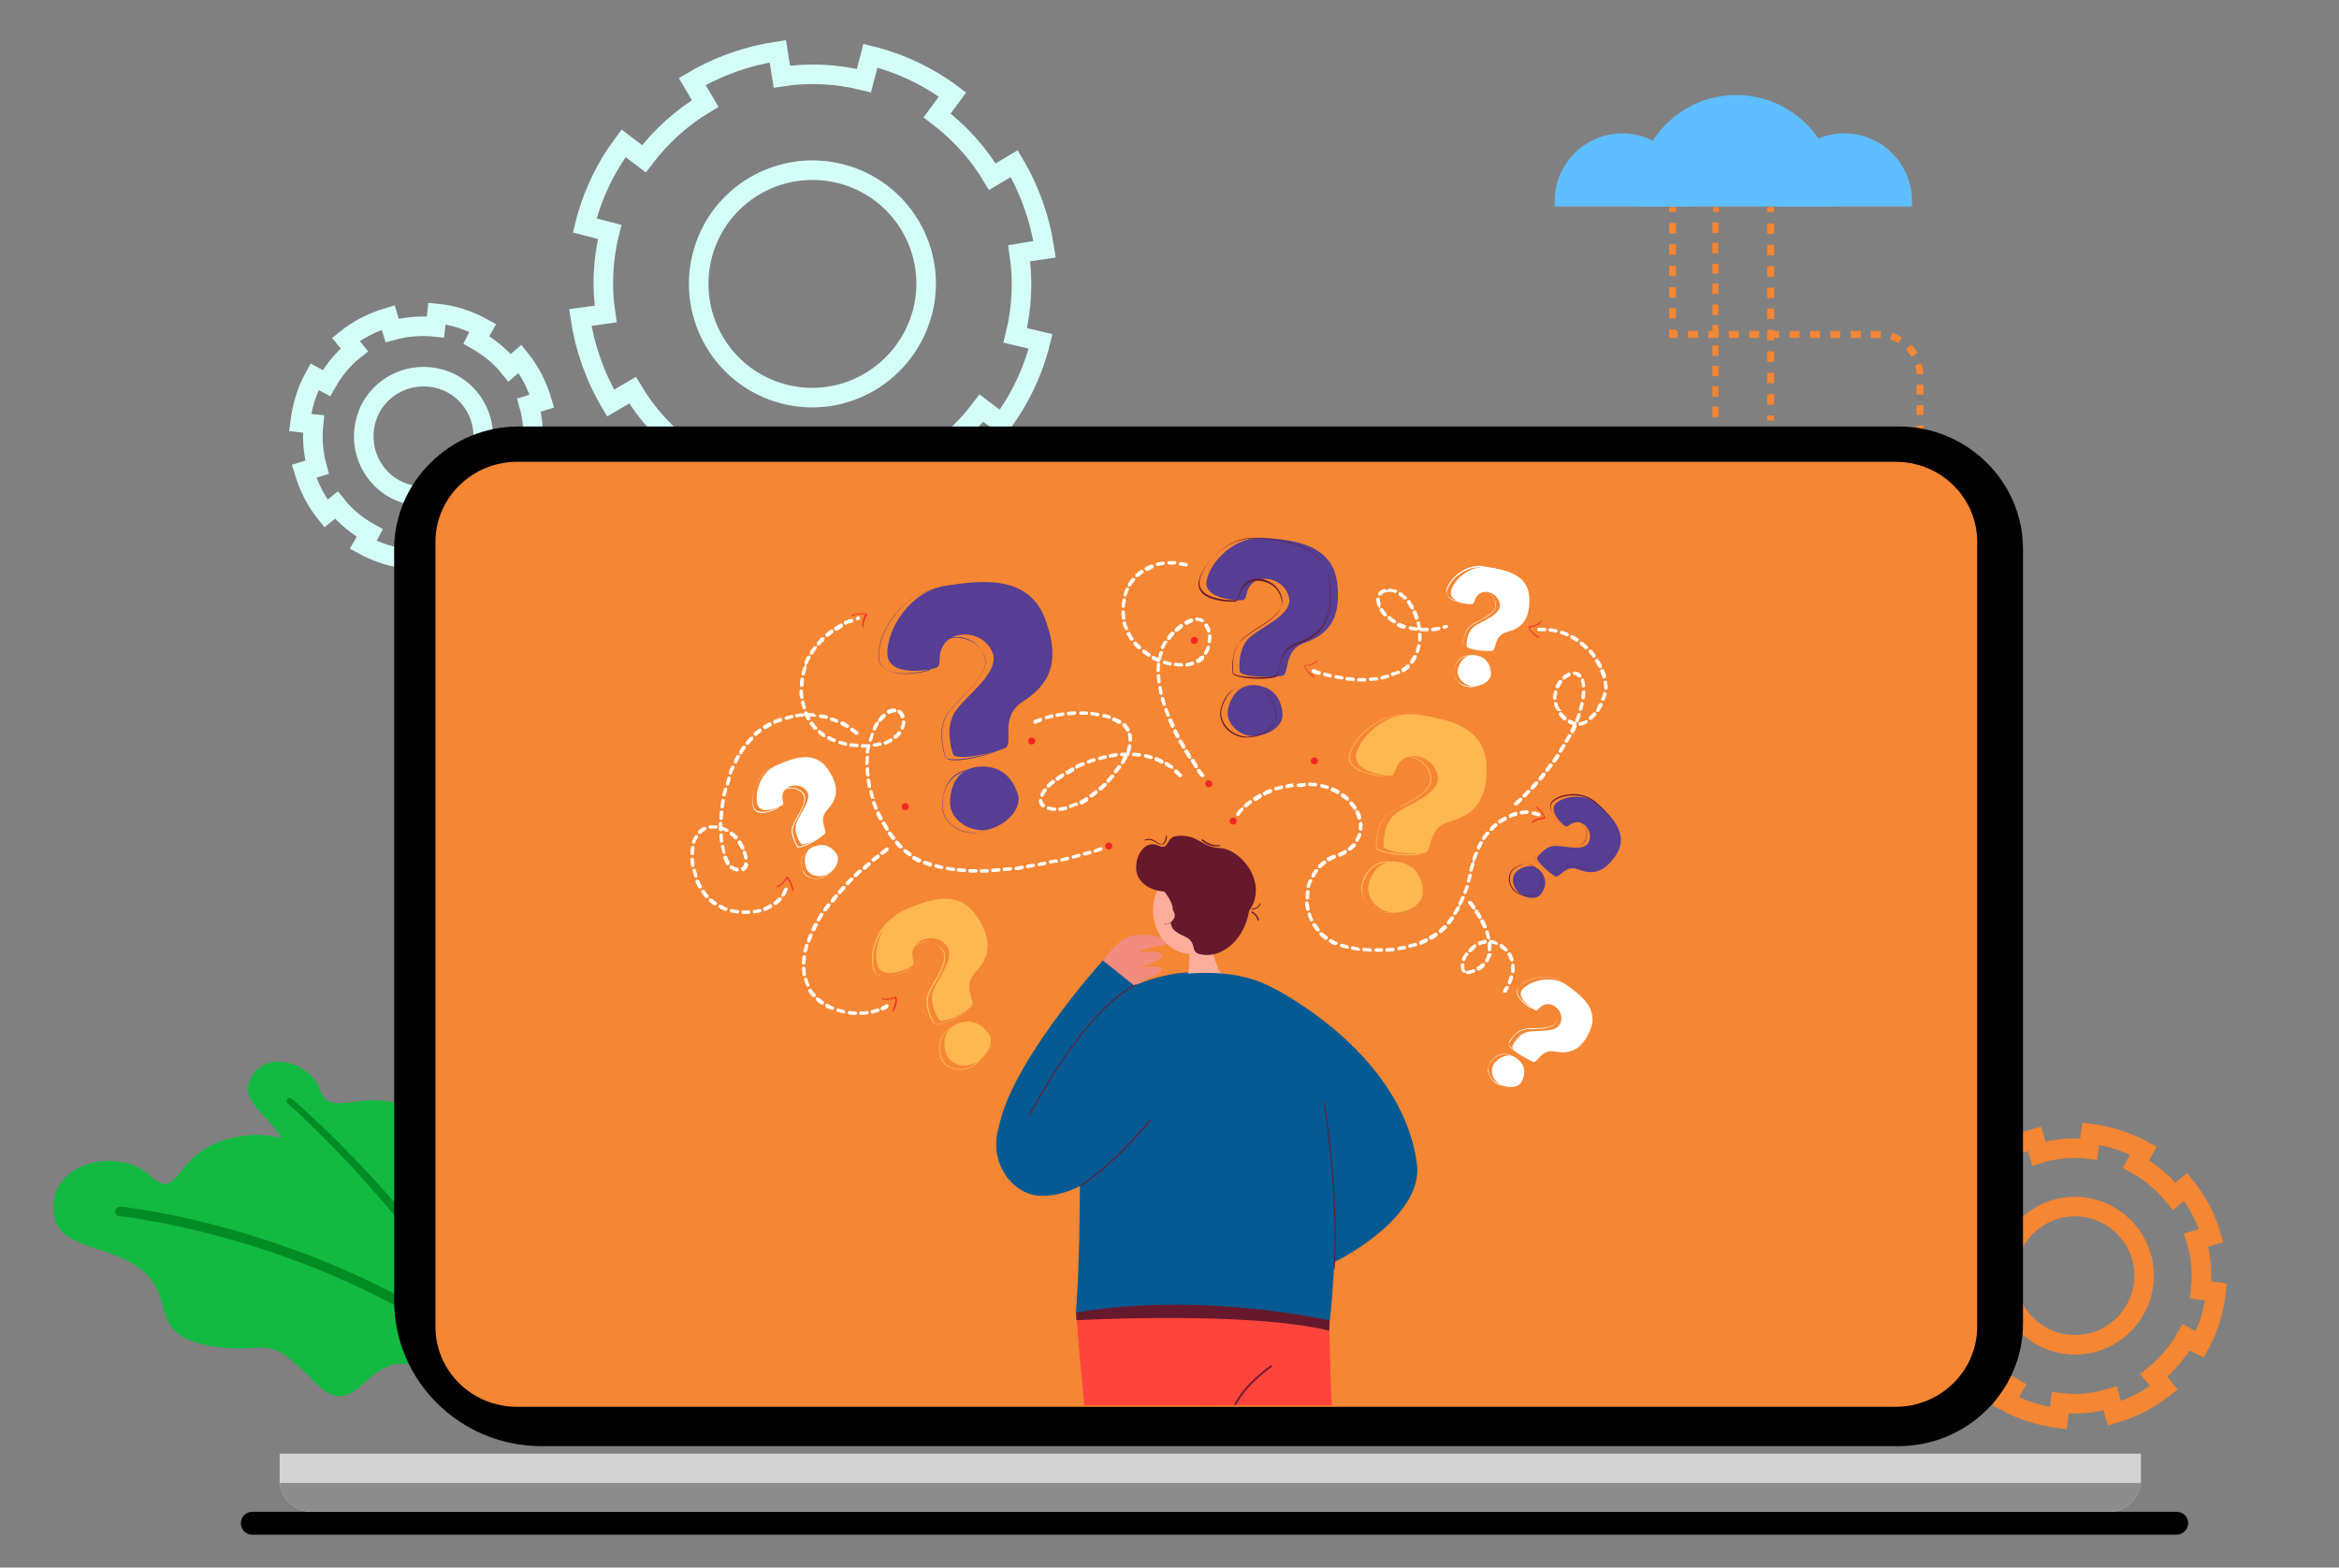 <?xml version="1.0" encoding="utf-8"?>
<!-- Generator: Adobe Illustrator 21.0.0, SVG Export Plug-In . SVG Version: 6.00 Build 0)  -->
<svg version="1.1" id="Layer_1" xmlns="http://www.w3.org/2000/svg" xmlns:xlink="http://www.w3.org/1999/xlink" x="0px" y="0px"
	 viewBox="0 0 470 315" style="enable-background:new 0 0 470 315;" xml:space="preserve">
<rect x="0" y="0" width="470" height="315" fill="#808080" stroke="none"/>
<style type="text/css">
	.st0{fill:#1D345F;fill-opacity:0;}
	.st1{fill:#13BA42;}
	.st2{fill:#008C24;}
	.st3{fill:#F58633;}
	.st4{fill:#5FBEFF;}
	.st5{fill:none;stroke:#D4FFF7;stroke-width:3.927;stroke-miterlimit:10;}
	.st6{fill:none;stroke:#F58633;stroke-width:3.927;stroke-miterlimit:10;}
	.st7{fill:#D3D3D3;}
	.st8{fill:#8C8C8C;}
	.st9{fill:#553E93;}
	.st10{fill:#66192D;}
	.st11{fill:#FFB850;}
	.st12{fill:#FFFFFF;}
	.st13{fill:#FFFFFF;stroke:#FFFFFF;stroke-width:0.5;stroke-miterlimit:10;}
	.st14{fill:#F18C7E;}
	.st15{fill:#FF443C;}
	.st16{fill:#FDAD9B;}
	.st17{fill:#055A93;}
	.st18{fill:#F22525;}
</style>
<rect class="st0" width="470" height="315"/>
<path class="st1" d="M10.8,243.7c0.8,7.7,11.2,6,18,11.8c6.9,5.8,0.1,13.6,15.8,15.3c9.7,1,9-3,18.6,6.9c8.5,8.8,10-5.7,19.5-3.4
	c12.2,2.9,13.2-21.1,1.9-25.8s-16.8,1.9-18.8-8.2c-2.1-10.1-9.7-13.9-19.3-11.6c-11.9,2.8-10.2,13.2-16.4,7.5
	C24,230.4,9.7,233.4,10.8,243.7z"/>
<path class="st2" d="M99.4,275.2c-34.4-26.6-74.8-30.7-75.2-30.8c-1.5-0.1-1.4-2,0.2-1.9c0.4,0,41.6,4.3,76.4,31.2L99.4,275.2z"/>
<path class="st1" d="M50.2,217.1c-2,4.9,4.8,7.3,7,13c2.3,5.7-3.8,10.6,5.2,16.7c5.5,3.8,7.8-3.4,13,3.1c5.2,6.5,2.7,8.4,7.3,10.1
	c8.1,3,16.6-9.6,11.3-16c-5.3-6.5-12.5-4.2-10.4-10.9c2-6.8,2.7-9.6-3.8-11.4c-8.1-2.2-13.7,2.8-15.5-2.7
	C62.5,213.4,52.8,210.6,50.2,217.1z"/>
<path class="st2" d="M99.4,275.2l1.4-1.2c-12.2-27.6-41.8-52.9-42-53.1c-1-0.7-1.7,0.4-0.7,1.1C58.3,222.1,87.3,248,99.4,275.2z"/>
<g>
	<rect x="355.1" y="41.6" class="st3" width="1.4" height="1"/>
	<path class="st3" d="M356.5,81.3h-1.4v-2.1h1.4V81.3z M356.5,77h-1.4v-2.1h1.4V77z M356.5,72.7h-1.4v-2.1h1.4V72.7z M356.5,68.4
		h-1.4v-2.1h1.4V68.4z M356.5,64.1h-1.4V62h1.4V64.1z M356.5,59.9h-1.4v-2.1h1.4V59.9z M356.5,55.6h-1.4v-2.1h1.4V55.6z M356.5,51.3
		h-1.4v-2.1h1.4V51.3z M356.5,47h-1.4v-2.1h1.4V47z"/>
	<rect x="355.1" y="83.5" class="st3" width="1.4" height="1"/>
</g>
<g>
	<rect x="344.2" y="41.6" class="st3" width="1.2" height="1"/>
	<path class="st3" d="M102,133.5h-1.2v-2.1h1.2V133.5z M102,129.4l-1.2-0.1c0-0.7,0.2-1.5,0.3-2.2l1.1,0.4
		C102.1,128.2,102,128.8,102,129.4z M102.9,125.8l-1-0.6c0.3-0.6,0.6-1.3,1-1.8l0.9,0.9C103.4,124.6,103.1,125.2,102.9,125.8z
		 M104.9,122.8l-0.7-1.1c0.5-0.5,1-0.9,1.5-1.2l0.5,1.2C105.7,122,105.3,122.4,104.9,122.8z M107.7,121l-0.3-1.3
		c0.6-0.2,1.2-0.4,1.8-0.4l0.1,1.4C108.8,120.7,108.2,120.8,107.7,121z M335,120.6h-1.7v-1.4h1.7V120.6z M331.5,120.6h-1.7v-1.4h1.7
		V120.6z M328,120.6h-1.7v-1.4h1.7V120.6z M324.5,120.6h-1.7v-1.4h1.7V120.6z M321.1,120.6h-1.7v-1.4h1.7V120.6z M317.6,120.6h-1.7
		v-1.4h1.7V120.6z M314.1,120.6h-1.7v-1.4h1.7V120.6z M310.6,120.6h-1.7v-1.4h1.7V120.6z M307.2,120.6h-1.7v-1.4h1.7V120.6z
		 M303.7,120.6H302v-1.4h1.7V120.6z M300.2,120.6h-1.7v-1.4h1.7V120.6z M296.8,120.6H295v-1.4h1.7L296.8,120.6L296.8,120.6z
		 M293.3,120.6h-1.7v-1.4h1.7V120.6z M289.8,120.6h-1.7v-1.4h1.7V120.6z M286.3,120.6h-1.7v-1.4h1.7V120.6z M282.9,120.6h-1.7v-1.4
		h1.7V120.6z M279.4,120.6h-1.7v-1.4h1.7V120.6z M275.9,120.6h-1.7v-1.4h1.7V120.6z M272.4,120.6h-1.7v-1.4h1.7V120.6z M269,120.6
		h-1.7v-1.4h1.7V120.6z M265.5,120.6h-1.7v-1.4h1.7V120.6z M262,120.6h-1.7v-1.4h1.7V120.6z M258.6,120.6h-1.7v-1.4h1.7V120.6z
		 M255.1,120.6h-1.7v-1.4h1.7V120.6z M251.6,120.6h-1.7v-1.4h1.7V120.6z M248.1,120.6h-1.7v-1.4h1.7V120.6z M244.7,120.6H243v-1.4
		h1.7V120.6z M241.2,120.6h-1.7v-1.4h1.7V120.6z M237.7,120.6H236v-1.4h1.7V120.6z M234.2,120.6h-1.7v-1.4h1.7V120.6z M230.8,120.6
		H229v-1.4h1.7v1.4H230.8z M227.3,120.6h-1.7v-1.4h1.7V120.6z M223.8,120.6h-1.7v-1.4h1.7V120.6z M220.4,120.6h-1.7v-1.4h1.7V120.6z
		 M216.9,120.6h-1.7v-1.4h1.7V120.6z M213.4,120.6h-1.7v-1.4h1.7V120.6z M209.9,120.6h-1.7v-1.4h1.7V120.6z M206.5,120.6h-1.7v-1.4
		h1.7V120.6z M203,120.6h-1.7v-1.4h1.7V120.6z M199.5,120.6h-1.7v-1.4h1.7V120.6z M196.1,120.6h-1.7v-1.4h1.7V120.6z M192.6,120.6
		h-1.7v-1.4h1.7V120.6z M189.1,120.6h-1.7v-1.4h1.7V120.6z M185.6,120.6h-1.7v-1.4h1.7V120.6z M182.2,120.6h-1.7v-1.4h1.7V120.6z
		 M178.7,120.6H177v-1.4h1.7V120.6z M175.2,120.6h-1.7v-1.4h1.7V120.6z M171.7,120.6H170v-1.4h1.7V120.6z M168.3,120.6h-1.7v-1.4
		h1.7V120.6z M164.8,120.6h-1.7v-1.4h1.7V120.6z M161.3,120.6h-1.7v-1.4h1.7V120.6z M157.9,120.6h-1.7v-1.4h1.7V120.6z M154.4,120.6
		h-1.7v-1.4h1.7V120.6z M150.9,120.6h-1.7v-1.4h1.7V120.6z M147.4,120.6h-1.7v-1.4h1.7V120.6z M144,120.6h-1.7v-1.4h1.7V120.6z
		 M140.5,120.6h-1.7v-1.4h1.7V120.6z M137,120.6h-1.7v-1.4h1.7V120.6z M133.5,120.6h-1.7v-1.4h1.7V120.6z M130.1,120.6h-1.7v-1.4
		h1.7V120.6z M126.6,120.6h-1.7v-1.4h1.7V120.6z M123.1,120.6h-1.7v-1.4h1.7V120.6z M119.7,120.6H118v-1.4h1.7V120.6z M116.2,120.6
		h-1.7v-1.4h1.7V120.6z M112.7,120.6H111v-1.4h1.7V120.6z M336.7,120.5l-0.1-1.4c0.5,0,1.1-0.2,1.6-0.3l0.3,1.3
		C338,120.4,337.3,120.5,336.7,120.5z M340.3,119.4l-0.5-1.2c0.5-0.3,0.9-0.6,1.4-1l0.7,1.1C341.3,118.6,340.8,119,340.3,119.4z
		 M343.2,116.7l-0.9-0.9c0.3-0.5,0.7-1,0.9-1.6l1,0.7C343.9,115.5,343.6,116.1,343.2,116.7z M344.9,112.8l-1.1-0.4
		c0.2-0.6,0.3-1.2,0.3-1.9l1.2,0.1C345.2,111.4,345.1,112.1,344.9,112.8z M345.3,108.6h-1.2v-2.1h1.2V108.6z M345.3,104.4h-1.2v-2.1
		h1.2V104.4z M345.3,100.3h-1.2v-2.1h1.2V100.3z M345.3,96.2h-1.2v-2.1h1.2V96.2z M345.3,92.1h-1.2V90h1.2V92.1z M345.3,88h-1.2
		v-2.1h1.2V88z M345.3,83.8h-1.2v-2.1h1.2V83.8z M345.3,79.7h-1.2v-2.1h1.2V79.7z M345.3,75.6h-1.2v-2.1h1.2V75.6z M345.3,71.5h-1.2
		v-2.1h1.2V71.5z M345.3,67.4h-1.2v-2.1h1.2V67.4z M345.3,63.3h-1.2v-2.1h1.2V63.3z M345.3,59.1h-1.2V57h1.2V59.1z M345.3,55h-1.2
		v-2h1.2V55z M345.3,50.9h-1.2v-2.1h1.2V50.9z M345.3,46.8h-1.2v-2.1h1.2V46.8z"/>
	<rect x="100.8" y="135.6" class="st3" width="1.2" height="1"/>
</g>
<g>
	<rect x="335.4" y="41.6" class="st3" width="1.4" height="1"/>
	<path class="st3" d="M336.8,64h-1.4v-2.1h1.4V64z M336.8,59.8h-1.4v-2.1h1.4V59.8z M336.8,55.5h-1.4v-2.1h1.4V55.5z M336.8,51.2
		h-1.4v-2.1h1.4V51.2z M336.8,46.9h-1.4v-2.1h1.4V46.9z"/>
	<polygon class="st3" points="337.1,67.9 335.4,67.9 335.4,66.2 336.8,66.2 336.8,66.5 337.1,66.5 	"/>
	<path class="st3" d="M386.5,128.3h-1.4v-2h1.4V128.3z M386.5,124.3h-1.4v-2h1.4V124.3z M386.5,120.2h-1.4v-2h1.4V120.2z
		 M386.5,116.1h-1.4v-2h1.4V116.1z M386.5,112h-1.4v-2h1.4V112z M386.5,107.9h-1.4v-2h1.4V107.9z M386.5,103.8h-1.4v-2h1.4V103.8z
		 M386.5,99.7h-1.4v-2h1.4V99.7z M386.5,95.6h-1.4v-2h1.4V95.6z M386.5,91.5h-1.4v-2h1.4V91.5z M386.5,87.5h-1.4v-2h1.4V87.5z
		 M386.5,83.4h-1.4v-2h1.4V83.4z M386.5,79.3h-1.4v-2h1.4V79.3z M385.1,75.2c0-0.6-0.1-1.2-0.3-1.8l1.3-0.4c0.2,0.7,0.3,1.4,0.4,2.2
		L385.1,75.2z M384.1,71.7c-0.3-0.5-0.7-1-1.1-1.5l1-1c0.5,0.5,1,1.1,1.3,1.7L384.1,71.7z M381.5,69c-0.5-0.3-1.1-0.6-1.7-0.8
		l0.4-1.3c0.7,0.2,1.4,0.5,2,0.9L381.5,69z M377.9,67.9c-0.1,0-0.3,0-0.4,0h-1.6v-1.4h1.6c0.2,0,0.4,0,0.5,0L377.9,67.9z
		 M373.9,67.9h-2v-1.4h2V67.9z M369.8,67.9h-2v-1.4h2V67.9z M365.7,67.9h-2v-1.4h2V67.9z M361.6,67.9h-2v-1.4h2V67.9z M357.5,67.9
		h-2v-1.4h2V67.9z M353.5,67.9h-2v-1.4h2V67.9z M349.4,67.9h-2v-1.4h2V67.9z M345.3,67.9h-2v-1.4h2V67.9z M341.2,67.9h-2v-1.4h2
		V67.9z"/>
	<rect x="385.1" y="130.4" class="st3" width="1.4" height="1"/>
</g>
<g>
	<path class="st4" d="M339.6,41.5c0-0.4,0-0.7,0-1.1c0-7.5-6.1-13.6-13.6-13.6s-13.6,6.1-13.6,13.6c0,0.4,0,0.7,0,1.1H339.6z"/>
	<path class="st4" d="M384.2,41.5c0-0.4,0-0.7,0-1.1c0-7.5-6.1-13.6-13.6-13.6S357,32.9,357,40.4c0,0.4,0,0.7,0,1.1H384.2z"/>
	<path class="st4" d="M368.6,41.5c0.1-0.8,0.2-1.7,0.2-2.5c0-11-8.9-19.9-19.9-19.9S329,28,329,39c0,0.9,0.1,1.7,0.2,2.5H368.6z"/>
</g>
<g>
	<path class="st5" d="M204,67.4c1.4-5.6,1.6-11.2,0.8-16.5l1.7-0.3l3.4-0.5l0,0c-0.9-6.1-3-12-6.1-17.2l-4.4,2.6
		c-2.8-4.7-6.6-8.9-11.1-12.3l3.1-4.2c-4.8-3.6-10.4-6.3-16.5-7.8l-1.3,5c-5.6-1.4-11.2-1.6-16.5-0.8l-0.8-5.1
		c-6.1,0.9-12,3-17.2,6.1l2.6,4.4c-4.7,2.8-8.9,6.6-12.3,11.1l-4.1-3.1c-3.6,4.8-6.3,10.4-7.8,16.5l5,1.3
		c-1.4,5.6-1.6,11.2-0.8,16.5l-3.6,0.5l-1.5,0.2l0,0c0.9,6.1,3,12,6.1,17.2l4.4-2.6c2.8,4.7,6.6,8.9,11.1,12.3l-3.1,4.2
		c4.8,3.6,10.3,6.3,16.5,7.8l1.3-5c5.6,1.4,11.2,1.6,16.6,0.8l0.6,4l0.2,1.1c6.1-0.9,12-3,17.2-6.1l-2.6-4.4
		c4.7-2.8,8.9-6.6,12.3-11.1l4.1,3.1c3.6-4.8,6.3-10.4,7.8-16.5L204,67.4z M157.6,79.2c-12.2-3.1-19.6-15.5-16.5-27.8
		c3.1-12.2,15.5-19.6,27.8-16.5c12.2,3.1,19.6,15.5,16.5,27.7C182.2,74.9,169.8,82.3,157.6,79.2z"/>
</g>
<g>
	<path class="st5" d="M102.4,73.9c-1.9-2.4-4.2-4.2-6.7-5.6l0.4-0.8l0.9-1.6l0,0c-2.9-1.6-6-2.6-9.2-2.9l-0.3,2.7
		c-2.9-0.3-5.8-0.1-8.7,0.7L78,63.8c-3,0.9-5.9,2.3-8.5,4.4l1.7,2.1c-2.4,1.9-4.2,4.2-5.6,6.7l-2.4-1.3c-1.6,2.9-2.5,6-2.9,9.2
		l2.7,0.3c-0.3,2.9-0.1,5.8,0.7,8.7l-2.6,0.8c0.9,3,2.3,5.9,4.4,8.5l2.1-1.7c1.9,2.4,4.2,4.2,6.7,5.6l-0.9,1.7l-0.4,0.7l0,0
		c2.9,1.6,6,2.5,9.2,2.9l0.3-2.7c2.9,0.3,5.9,0.1,8.7-0.8l0.8,2.6c3-0.9,5.9-2.3,8.5-4.4l-1.7-2.1c2.4-1.9,4.3-4.2,5.6-6.7l1.9,1
		l0.5,0.3c1.6-2.9,2.5-6,2.9-9.2l-2.7-0.3c0.3-2.9,0.1-5.9-0.7-8.7l2.6-0.8c-0.9-3-2.3-5.9-4.4-8.5L102.4,73.9z M92.6,97.1
		c-5.2,4.1-12.8,3.3-16.9-1.9c-4.1-5.2-3.3-12.8,1.9-16.9c5.2-4.1,12.8-3.3,16.9,1.9S97.8,92.9,92.6,97.1z"/>
</g>
<g>
	<path class="st6" d="M436.9,240.4c-2.2-2.7-4.8-4.9-7.7-6.5l0.5-0.9l1-1.8l0,0c-3.3-1.8-6.9-2.9-10.6-3.4l-0.4,3.1
		c-3.3-0.4-6.7-0.1-10,0.9l-0.9-3c-3.5,1-6.9,2.7-9.9,5.1l2,2.5c-2.7,2.2-4.9,4.8-6.5,7.7l-2.8-1.5c-1.8,3.3-2.9,6.9-3.4,10.6
		l3.1,0.4c-0.4,3.3-0.1,6.7,0.9,10l-3,0.9c1,3.5,2.7,6.9,5.1,9.9l2.5-2c2.2,2.7,4.8,4.9,7.7,6.5l-1.1,1.9l-0.4,0.8l0,0
		c3.3,1.8,6.9,2.9,10.6,3.4l0.4-3.1c3.3,0.4,6.8,0.1,10-0.9l0.9,3c3.5-1,6.8-2.7,9.9-5.1l-2-2.5c2.7-2.2,4.9-4.8,6.5-7.7l2.1,1.2
		l0.6,0.3c1.8-3.3,2.9-6.9,3.3-10.6l-3.1-0.4c0.4-3.3,0.1-6.8-0.9-10l3-0.9c-1-3.5-2.7-6.8-5.1-9.8L436.9,240.4z M425.6,267.2
		c-6,4.8-14.7,3.8-19.5-2.2s-3.8-14.7,2.2-19.5s14.7-3.8,19.5,2.2S431.6,262.4,425.6,267.2z"/>
</g>
<path d="M437.4,308.4H50.7c-1.3,0-2.3-1-2.3-2.3l0,0c0-1.3,1-2.3,2.3-2.3h386.7c1.3,0,2.3,1,2.3,2.3l0,0
	C439.7,307.3,438.6,308.4,437.4,308.4z"/>
<path d="M79.2,261.3V110.4c0-13.6,11.3-24.7,25-24.7h277.3c13.8,0,25,11.1,25,24.6V266c0,13.6-11.3,24.6-25,24.6H109
	C92.6,290.7,79.2,277.6,79.2,261.3z"/>
<g>
	<path class="st3" d="M103.9,92.8h277c9.1,0,16.4,7.2,16.4,16.1v157.7c0,8.9-7.4,16.1-16.4,16.1h-277c-9.1,0-16.4-7.2-16.4-16.1
		V108.9C87.5,100,94.9,92.8,103.9,92.8z"/>
</g>
<path class="st7" d="M430.2,292.1v5.1c0,0.3,0,0.5,0,0.8c-0.4,3.3-3.2,5.8-6.5,5.8h-361c-3.4,0-6.2-2.5-6.5-5.8c0-0.2,0-0.5,0-0.8
	v-5.1H430.2z"/>
<path class="st8" d="M430.2,298c-0.4,3.3-3.2,5.8-6.5,5.8h-361c-3.4,0-6.2-2.5-6.5-5.8H430.2z"/>
<g>
	<g>
		<g>
			<path class="st9" d="M191.5,151.5c0,0-1.8-4.9,0.3-8.3c2.1-3.4,9.6-8.2,7.5-12.4c-2.1-4.2-7.6-4-9.4-1.6c-1.9,2.4-0.4,4.5-1.8,5
				c-1.4,0.5-9.8,2-9.8-3c0-4.9,4.6-12.4,11.7-13.5c7.2-1.1,16.8-2.3,20.1,6.9c3.3,9.1,0.2,13.3-4.6,16.4c-4.8,3.1-1.7,8.3-3.5,9.3
				C200.2,151.2,192,153.1,191.5,151.5z"/>
		</g>
		<g>
			<path class="st9" d="M190.9,161.2c0.1-4,2-6.7,5.5-7.1c3.5-0.4,6.6,1,8.1,5.4c1.1,3.3-3,6.8-6.5,7.3
				C194.6,167.1,190.9,164.7,190.9,161.2z"/>
		</g>
	</g>
	<g>
		<g>
			<path class="st9" d="M208.5,125.1c-1.5-4.1-4.3-6.5-8.6-7.3c-3.7-0.7-7.9-0.2-11.5,0.4c-0.4,0.1-0.9,0.2-1.3,0.3
				c-6.5,1.8-10.5,8.7-10.5,13.3c0,1.1,0.4,2,1.3,2.6c1.3,0.9,3.3,1.1,4.8,1c1.6-0.1,3.2-0.4,3.8-0.6c0.3-0.1,0.4-0.2,0.5-0.4
				c0.2-0.3,0.2-0.8,0.2-1.3c0-0.9,0.1-2.1,1.1-3.3c0.6-0.7,1.5-1.2,2.5-1.5c0.7-0.2,1.4-0.2,2.1-0.1c2.1,0.2,3.8,1.4,4.8,3.2
				c1.4,2.8-1.7,6-4.4,8.8c-1.2,1.3-2.4,2.4-3,3.5c-2.1,3.3-0.3,8.2-0.3,8.4c0.1,0.2,0.2,0.3,0.5,0.5c0.3,0.1,0.8,0.2,1.4,0.2
				c2.7,0,7.4-1.3,8.6-2c0,0,0.1,0,0.1-0.1c0.6-0.4,0.6-1.4,0.5-2.6c-0.1-2-0.1-4.8,2.8-6.7c2.8-1.8,4.5-3.7,5.3-5.9
				C210.3,132.8,210,129.4,208.5,125.1z M209.1,135.6c-0.8,2.3-2.5,4.1-5.3,5.9c-3,1.9-2.9,4.7-2.9,6.7c0,1.2,0.1,2.2-0.6,2.5
				c-0.1,0.1-0.2,0.1-0.4,0.2c-1.7,0.8-5.8,1.7-8.2,1.7c-0.6,0-1.1-0.1-1.4-0.2c-0.2-0.1-0.4-0.2-0.4-0.4l0,0c0,0-1.8-5,0.3-8.3
				c0.6-1,1.8-2.2,3-3.5c2.8-2.8,5.9-6,4.4-8.9c-1-1.9-2.7-3.1-4.8-3.3c-0.2,0-0.4,0-0.6,0c-0.4,0-0.8,0-1.2,0.1
				c-1.2,0.2-2.2,0.8-2.9,1.6c-1,1.3-1.1,2.5-1.1,3.4c0,0.6,0,1-0.3,1.3c-0.1,0.1-0.2,0.2-0.4,0.3c-0.6,0.2-2.2,0.5-3.8,0.6
				c-1.5,0.1-3.5-0.1-4.8-1c-0.8-0.6-1.2-1.4-1.2-2.5c0-4.4,3.7-11,9.8-13c0.6-0.2,1.3-0.4,1.9-0.5c8-1.3,16.9-1.9,20,6.8
				C209.9,129.4,210.2,132.8,209.1,135.6z"/>
		</g>
		<g>
			<path class="st9" d="M203,160c-1.3-4-4.2-5.9-8.1-5.4c-0.2,0-0.4,0.1-0.6,0.1c-1.5,0.3-2.7,1-3.5,2.2c-0.9,1.2-1.4,2.9-1.5,4.9
				c0,1.5,0.6,2.9,1.8,3.9c1.2,1.1,2.9,1.7,4.5,1.7c0.3,0,0.6,0,0.8-0.1c0.9-0.1,1.9-0.4,2.8-0.9c1.3-0.7,2.4-1.7,3.1-2.8
				C203.1,162.4,203.3,161.2,203,160z M202.3,163.6c-0.8,1.2-2.1,2.3-3.5,3c-0.8,0.4-1.5,0.6-2.3,0.7c-1.9,0.2-3.9-0.4-5.3-1.6
				c-1.2-1-1.8-2.4-1.8-3.8c0-2,0.5-3.6,1.5-4.9c0.8-1,1.8-1.7,3.1-2.1c0.3-0.1,0.6-0.1,0.9-0.2c0.4-0.1,0.8-0.1,1.2-0.1
				c3.3,0,5.7,1.9,6.8,5.4C203.2,161.2,203,162.4,202.3,163.6z"/>
		</g>
	</g>
</g>
<g>
	<g>
		<g>
			<path class="st9" d="M249.1,134.8c0,0-0.5-4.2,1.8-6.5c2.3-2.3,9-4.7,8.1-8.3c-0.9-3.6-5.2-4.5-7.1-3s-1.1,3.5-2.3,3.6
				c-1.2,0.1-8.1-0.3-7.1-4.1c0.9-3.9,5.8-8.9,11.7-8.4c5.8,0.4,13.6,1.3,14.5,9.1c0.9,7.8-2.3,10.4-6.6,12
				c-4.3,1.5-2.9,6.2-4.4,6.6C255.9,136.1,249.1,136.2,249.1,134.8z"/>
		</g>
		<g>
			<path class="st9" d="M246.8,142.3c0.8-3.1,2.8-4.9,5.6-4.6c2.8,0.3,5,2,5.3,5.7c0.3,2.8-3.6,4.8-6.4,4.5
				C248.6,147.6,246.1,145,246.8,142.3z"/>
		</g>
	</g>
	<g>
		<g>
			<path class="st10" d="M267.2,117.3c-0.4-3.5-2.2-5.9-5.4-7.3c-2.8-1.2-6.1-1.6-9.1-1.8c-0.4,0-0.7,0-1.1,0
				c-5.4,0.2-9.8,4.9-10.7,8.5c-0.2,0.9,0,1.6,0.5,2.3c1.5,1.8,5.6,2,6.7,1.9c0.2,0,0.4-0.1,0.5-0.2c0.2-0.2,0.3-0.5,0.4-0.9
				c0.2-0.7,0.5-1.6,1.5-2.4c0.6-0.5,1.4-0.7,2.2-0.7c0.5,0,1.1,0.1,1.7,0.3c1.6,0.5,2.7,1.8,3.1,3.4c0.6,2.5-2.4,4.4-5.1,6.1
				c-1.2,0.8-2.3,1.5-3,2.2c-1.2,1.2-1.6,2.9-1.7,4.1c-0.2,1.3,0,2.3,0,2.4c0,0.2,0.1,0.3,0.3,0.4c0.8,0.5,2.9,0.8,4.8,0.8
				c1.4,0,2.8-0.1,3.3-0.3c0,0,0,0,0.1,0c0.6-0.2,0.7-1,0.9-1.9c0.3-1.6,0.8-3.7,3.5-4.7c2.6-0.9,4.2-2,5.3-3.7
				C267.2,123.6,267.6,120.9,267.2,117.3z M265.8,125.6c-1.1,1.6-2.7,2.7-5.2,3.6c-2.7,1-3.2,3.1-3.5,4.7c-0.2,1-0.4,1.7-0.9,1.9
				c-0.1,0-0.2,0.1-0.4,0.1c-1.8,0.3-6.6,0.3-7.8-0.5c-0.2-0.1-0.2-0.2-0.2-0.4v0c0,0-0.1-1.1,0-2.4c0.1-1.2,0.6-2.9,1.7-4.1
				c0.7-0.7,1.8-1.4,3-2.2c2.7-1.7,5.7-3.6,5.1-6.2c-0.4-1.7-1.6-2.9-3.2-3.5c-0.5-0.2-1-0.3-1.4-0.3c-0.1,0-0.1,0-0.2,0
				c-0.9,0-1.7,0.2-2.3,0.7c-1,0.8-1.3,1.8-1.5,2.5c-0.1,0.4-0.2,0.8-0.4,1c-0.1,0.1-0.2,0.1-0.4,0.1c-1,0.1-5.1-0.1-6.6-1.9
				c-0.5-0.6-0.7-1.3-0.5-2.2c0.8-3.4,4.9-7.9,10-8.4c0,0,0,0,0,0c0.5,0,1.1-0.1,1.6,0c6.5,0.5,13.6,1.6,14.4,9
				C267.5,120.9,267.1,123.6,265.8,125.6z"/>
		</g>
		<g>
			<path class="st10" d="M256.4,143.6c-0.3-3.4-2.2-5.4-5.4-5.7c-0.2,0-0.3,0-0.5,0c0,0,0,0,0,0c-2.5-0.1-4.5,1.6-5.2,4.6
				c-0.3,1.1,0,2.3,0.7,3.4c0.9,1.3,2.4,2.1,3.9,2.3c0.2,0,0.4,0,0.6,0c0.6,0,1.2-0.1,1.8-0.2c1.1-0.3,2.2-0.9,3-1.6
				C256.1,145.5,256.5,144.6,256.4,143.6z M255.3,146.2c-0.8,0.8-2.1,1.4-3.3,1.7c-0.7,0.1-1.3,0.2-1.9,0.1c-1.5-0.2-3-1-3.9-2.3
				c-0.7-1-1-2.2-0.7-3.3c0.4-1.5,1.1-2.7,2-3.5c0.8-0.7,1.8-1,2.8-1c0,0,0.1,0,0.1,0c0.2,0,0.4,0,0.6,0c3.1,0.3,5,2.3,5.3,5.6
				C256.5,144.5,256.1,145.5,255.3,146.2z"/>
		</g>
	</g>
</g>
<g>
	<g>
		<g>
			<path class="st11" d="M278,170c0,0-0.2-4.2,2.2-6.3c2.4-2.1,9.3-4,8.7-7.7c-0.6-3.7-4.8-4.9-6.9-3.5c-2,1.4-1.4,3.4-2.6,3.4
				c-1.2,0-8-0.9-6.8-4.7c1.2-3.8,6.5-8.4,12.3-7.6c5.8,0.9,13.4,2.3,13.8,10.1c0.3,7.8-3.1,10.2-7.5,11.4c-4.4,1.2-3.3,5.9-4.9,6.3
				S277.9,171.3,278,170z"/>
		</g>
		<g>
			<path class="st11" d="M275.1,177.3c1-3,3.2-4.6,5.9-4.1c2.8,0.5,4.8,2.3,4.9,6.1c0,2.8-3.9,4.5-6.7,4S274.3,180,275.1,177.3z"/>
		</g>
	</g>
	<g>
		<g>
			<path class="st11" d="M297.3,153.9c-0.1-3.5-1.7-6-4.8-7.7c-2.7-1.4-6-2-8.9-2.5c-0.4-0.1-0.7-0.1-1.1-0.1
				c-5.4-0.2-10.2,4.2-11.3,7.7c-0.3,0.9-0.2,1.6,0.3,2.3c1.4,1.9,5.5,2.4,6.5,2.4c0.2,0,0.4-0.1,0.5-0.2c0.2-0.2,0.3-0.5,0.5-0.9
				c0.3-0.7,0.6-1.6,1.6-2.3c0.6-0.4,1.4-0.6,2.3-0.5c0.5,0,1.1,0.2,1.6,0.4c1.6,0.7,2.6,2,2.9,3.6c0.4,2.5-2.7,4.2-5.5,5.7
				c-1.2,0.7-2.4,1.3-3.2,2c-1.3,1.1-1.8,2.8-2,4c-0.3,1.3-0.2,2.3-0.2,2.4c0,0.2,0.1,0.3,0.2,0.5c1,0.8,4.4,1.2,6.6,1.2
				c0.7,0,1.2,0,1.5-0.1c0,0,0,0,0.1,0c0.6-0.2,0.8-0.9,1-1.8c0.4-1.6,1.1-3.7,3.8-4.4c2.6-0.7,4.3-1.7,5.5-3.3
				C296.8,160.2,297.5,157.5,297.3,153.9z M295.3,162c-1.2,1.5-2.9,2.5-5.5,3.2c-2.8,0.8-3.4,2.9-3.8,4.5c-0.3,0.9-0.5,1.7-1.1,1.8
				c-0.1,0-0.2,0-0.4,0.1c-1.9,0.2-6.6-0.2-7.7-1.1c-0.2-0.1-0.2-0.3-0.2-0.4v0c0,0,0-1.1,0.2-2.4c0.2-1.2,0.8-2.8,2-3.9
				c0.7-0.6,1.9-1.3,3.2-1.9c2.8-1.5,6-3.2,5.6-5.8c-0.3-1.7-1.3-3-2.9-3.7c-0.5-0.2-1-0.3-1.4-0.4h0c-0.2,0-0.4,0-0.5,0
				c-0.8,0-1.5,0.2-2,0.6c-1.1,0.7-1.4,1.7-1.7,2.3c-0.2,0.4-0.3,0.8-0.5,0.9c-0.1,0.1-0.2,0.1-0.4,0.1c-1,0-5.1-0.5-6.5-2.4
				c-0.5-0.6-0.6-1.4-0.3-2.2c1.1-3.4,5.5-7.5,10.6-7.6c0.5,0,1.1,0,1.6,0.1c6.5,1,13.4,2.6,13.7,10.1
				C297.4,157.5,296.8,160.2,295.3,162z"/>
		</g>
		<g>
			<path class="st11" d="M279.7,173.2c-0.2,0-0.3,0-0.5-0.1c-2.5-0.2-4.6,1.3-5.5,4.2c-0.4,1.1-0.2,2.3,0.4,3.4
				c0.8,1.3,2.2,2.3,3.7,2.6c0.3,0.1,0.7,0.1,1,0.1c0.4,0,0.9,0,1.3-0.1c1.2-0.2,2.3-0.7,3.1-1.4c0.9-0.7,1.3-1.6,1.3-2.6
				C284.6,175.9,282.9,173.8,279.7,173.2z M283.3,181.9c-0.9,0.8-2.2,1.3-3.4,1.5c-0.7,0.1-1.3,0.1-1.9,0c-1.5-0.3-2.9-1.2-3.7-2.5
				c-0.4-0.7-0.6-1.4-0.6-2.2c0-0.4,0.1-0.8,0.2-1.2c0.5-1.5,1.3-2.7,2.3-3.4c0.8-0.5,1.7-0.8,2.6-0.8c0.1,0,0.2,0,0.2,0
				c0.2,0,0.5,0,0.7,0.1c3.1,0.6,4.8,2.7,4.9,6C284.6,180.3,284.2,181.1,283.3,181.9z"/>
		</g>
	</g>
</g>
<g>
	<g>
		<g>
			<path class="st12" d="M294.7,129.8c0,0-0.1-2.6,1.4-3.8s5.6-2.4,5.3-4.6c-0.4-2.2-2.9-3-4.1-2.1c-1.2,0.8-0.8,2-1.6,2.1
				s-4.8-0.5-4.1-2.8c0.7-2.3,3.9-5.1,7.4-4.6c3.5,0.5,8.1,1.4,8.3,6.1c0.2,4.7-1.8,6.2-4.5,6.9c-2.7,0.7-2,3.6-3,3.8
				C298.8,130.9,294.7,130.6,294.7,129.8z"/>
		</g>
		<g>
			<path class="st12" d="M293,134.2c0.6-1.8,1.9-2.8,3.6-2.5c1.7,0.3,2.9,1.4,3,3.7c0,1.7-2.4,2.7-4.1,2.4S292.5,135.8,293,134.2z"
				/>
		</g>
	</g>
	<g>
		<g>
			<path class="st12" d="M306.4,120c-0.1-2.1-1-3.6-2.9-4.7c-1.6-0.9-3.6-1.2-5.4-1.5c-0.2,0-0.4-0.1-0.6-0.1c0,0,0,0,0,0
				c-3.3-0.1-6.1,2.5-6.8,4.6c-0.2,0.5-0.1,1,0.2,1.4c0.9,1.1,3.3,1.5,3.9,1.5c0.1,0,0.2,0,0.3-0.1c0.1-0.1,0.2-0.3,0.3-0.5
				c0.2-0.4,0.3-1,1-1.4c0.4-0.3,0.9-0.4,1.4-0.3c0.3,0,0.7,0.1,1,0.2c0.9,0.4,1.6,1.2,1.7,2.2c0.3,1.5-1.7,2.5-3.3,3.4
				c-0.8,0.4-1.5,0.8-1.9,1.2c-0.8,0.7-1.1,1.7-1.2,2.4c-0.2,0.8-0.1,1.4-0.1,1.4c0,0.1,0,0.2,0.1,0.3c0.6,0.5,2.7,0.7,4,0.7
				c0.4,0,0.7,0,0.9-0.1c0,0,0,0,0,0c0.3-0.1,0.5-0.6,0.6-1.1c0.3-0.9,0.6-2.2,2.3-2.7c1.6-0.4,2.6-1,3.3-2
				C306.1,123.8,306.5,122.2,306.4,120z M305.2,124.9c-0.7,0.9-1.7,1.5-3.3,2c-1.7,0.5-2.1,1.8-2.3,2.7c-0.2,0.6-0.3,1-0.6,1.1
				c-0.1,0-0.1,0-0.2,0c-1.1,0.1-4-0.1-4.7-0.7c-0.1-0.1-0.1-0.2-0.1-0.2v0c0,0,0-0.6,0.1-1.4c0.1-0.7,0.5-1.7,1.2-2.4
				c0.5-0.4,1.2-0.8,1.9-1.2c1.7-0.9,3.6-1.9,3.4-3.5c-0.2-1-0.8-1.8-1.8-2.2c-0.3-0.1-0.6-0.2-0.9-0.2c-0.1,0-0.2,0-0.3,0
				c-0.5,0-0.9,0.1-1.2,0.3c-0.7,0.4-0.9,1-1,1.4c-0.1,0.3-0.2,0.5-0.3,0.6c-0.1,0-0.1,0.1-0.2,0.1h0c-0.7,0-3-0.3-3.9-1.4
				c-0.3-0.4-0.4-0.8-0.2-1.3c0.6-2,3.3-4.6,6.4-4.6c0.3,0,0.6,0,1,0.1c3.9,0.6,8.1,1.6,8.3,6.1
				C306.5,122.2,306.1,123.8,305.2,124.9z"/>
		</g>
		<g>
			<path class="st12" d="M295.8,131.7c-0.1,0-0.2,0-0.3,0c-1.5-0.1-2.8,0.8-3.3,2.6c-0.2,0.7-0.1,1.4,0.3,2.1
				c0.5,0.8,1.3,1.4,2.3,1.6c0.2,0,0.4,0.1,0.6,0.1c0.3,0,0.5,0,0.8-0.1c0.7-0.1,1.4-0.4,1.9-0.9c0.5-0.5,0.8-1,0.8-1.6
				C298.7,133.4,297.7,132,295.8,131.7z M298,136.9c-0.5,0.5-1.3,0.8-2.1,0.9c-0.4,0.1-0.8,0.1-1.2,0c-0.9-0.2-1.8-0.7-2.2-1.5
				c-0.4-0.6-0.5-1.4-0.3-2c0.3-0.9,0.8-1.6,1.4-2c0.5-0.3,1-0.5,1.6-0.5c0,0,0.1,0,0.2,0c0.1,0,0.3,0,0.4,0
				c1.9,0.3,2.9,1.6,2.9,3.6C298.7,136,298.5,136.5,298,136.9z"/>
		</g>
	</g>
</g>
<g>
	<g>
		<g>
			<path class="st11" d="M188.7,204.9c0,0-2-2.9-1.3-5.5c0.8-2.6,4.9-7.1,2.7-9.5c-2.1-2.4-5.7-1.3-6.5,0.6c-0.8,1.9,0.5,3-0.3,3.6
				c-0.9,0.6-6.1,3-7-0.2c-0.9-3.3,0.8-9,5.4-11c4.5-2,10.7-4.4,14.4,1c3.8,5.4,2.5,8.7-0.2,11.6c-2.6,2.9,0.3,5.8-0.7,6.7
				C194.4,203.2,189.3,205.9,188.7,204.9z"/>
		</g>
		<g>
			<path class="st11" d="M190,211.4c-0.7-2.6,0.2-4.8,2.4-5.7c2.2-0.9,4.5-0.5,6.3,2.1c1.3,2-0.8,5-3,5.9
				C193.5,214.7,190.6,213.8,190,211.4z"/>
		</g>
	</g>
	<g>
		<g>
			<path class="st11" d="M195.3,184.6c-1.7-2.4-4-3.5-7-3.3c-2.6,0.2-5.2,1.3-7.5,2.3c-0.3,0.1-0.6,0.3-0.8,0.4
				c-4,2.3-5.4,7.6-4.6,10.6c0.2,0.7,0.6,1.2,1.3,1.5c1,0.4,2.4,0.1,3.3-0.2c1.1-0.3,2-0.8,2.4-1c0.2-0.1,0.2-0.2,0.3-0.4
				c0.1-0.2,0-0.5-0.1-0.9c-0.1-0.6-0.3-1.4,0.1-2.4c0.2-0.6,0.8-1.1,1.4-1.4c0.4-0.2,0.9-0.4,1.3-0.5c1.4-0.2,2.8,0.2,3.7,1.3
				c1.5,1.6,0,4.3-1.4,6.6c-0.6,1-1.2,2-1.4,2.8c-0.8,2.6,1.2,5.5,1.3,5.6c0.1,0.1,0.2,0.2,0.4,0.2c0.1,0,0.1,0,0.2,0
				c0.9,0,2.5-0.7,3.2-1.1c1.3-0.6,2.5-1.4,3-1.8c0,0,0,0,0,0c0.3-0.4,0.1-1-0.1-1.8c-0.4-1.3-0.9-3.1,0.7-4.9
				c1.6-1.7,2.3-3.2,2.5-4.8C197.8,189.3,197,187.1,195.3,184.6z M197.5,191.4c-0.2,1.6-0.9,3.1-2.5,4.8c-1.6,1.8-1.1,3.6-0.7,5
				c0.2,0.8,0.4,1.4,0.1,1.8c-0.1,0.1-0.1,0.1-0.2,0.2c-0.6,0.4-1.6,1.1-2.7,1.6c-1.5,0.8-2.7,1.1-3.3,1.1c-0.2,0-0.3-0.1-0.3-0.2
				l0,0c0,0-2-3-1.3-5.5c0.2-0.8,0.8-1.8,1.4-2.8c1.3-2.3,2.8-5,1.4-6.7c-0.8-0.9-1.9-1.4-3.1-1.4c-0.2,0-0.5,0-0.7,0.1
				c-0.4,0.1-0.8,0.2-1.2,0.4c-0.7,0.4-1.3,0.9-1.6,1.5c-0.4,1-0.3,1.8-0.1,2.4c0.1,0.4,0.1,0.7,0.1,0.9c0,0.1-0.1,0.2-0.2,0.3
				c-0.4,0.2-1.3,0.7-2.4,1c-1,0.3-2.3,0.6-3.3,0.2c-0.6-0.2-1.1-0.7-1.2-1.4c-0.8-2.9,0.5-7.9,4.2-10.3c0.4-0.2,0.8-0.5,1.2-0.6
				c5.1-2.3,10.8-4.2,14.4,1C197,187.1,197.7,189.4,197.5,191.4z"/>
		</g>
		<g>
			<path class="st11" d="M197.7,208.5c-1.6-2.4-3.8-3.1-6.3-2.1c-0.1,0.1-0.2,0.1-0.4,0.2c-1.5,0.7-2.3,2.1-2.3,3.9
				c0,0.5,0.1,1.1,0.2,1.7c0.2,1,0.9,1.8,1.9,2.3c0.6,0.3,1.4,0.5,2.1,0.5c0.6,0,1.2-0.1,1.8-0.3c0.6-0.2,1.2-0.6,1.7-1.1
				c0,0,0,0,0,0c0.7-0.7,1.3-1.5,1.6-2.4C198.3,210.1,198.2,209.2,197.7,208.5z M197.9,211c-0.3,1-1,1.9-1.8,2.6
				c-0.4,0.4-0.9,0.7-1.4,0.9c-1.2,0.5-2.6,0.4-3.8-0.1c-0.9-0.5-1.6-1.3-1.8-2.2c-0.3-1.3-0.3-2.5,0.1-3.5c0.3-0.8,0.9-1.5,1.7-1.9
				c0.2-0.1,0.4-0.2,0.6-0.3c2.5-1,4.7-0.3,6.2,2.1C198.1,209.3,198.2,210.1,197.9,211z"/>
		</g>
	</g>
</g>
<g>
	<g>
		<g>
			<path class="st12" d="M303.9,210.2c0,0,1-2.3,2.9-2.8s6.1,0.3,6.8-1.9s-1.3-3.9-2.8-3.7c-1.5,0.2-1.7,1.5-2.3,1.2
				s-4.1-2.6-2.5-4.3c1.7-1.7,5.8-2.8,8.7-0.8c2.9,2,6.7,4.8,4.8,9.2c-1.9,4.3-4.4,4.7-7.1,4.2c-2.7-0.5-3.4,2.3-4.3,2.1
				C307.1,213,303.6,210.9,303.9,210.2z"/>
		</g>
		<g>
			<path class="st12" d="M300.5,213.4c1.3-1.4,3-1.7,4.3-0.7c1.4,1,2,2.6,1,4.6c-0.7,1.5-3.3,1.4-4.7,0.4S299.3,214.6,300.5,213.4z"
				/>
		</g>
	</g>
	<g>
		<g>
			<path class="st12" d="M318.2,201.1c-1.1-1.5-2.7-2.7-4.2-3.7c-0.2-0.1-0.4-0.2-0.6-0.3c-2.9-1.6-6.6-0.4-8.2,1.2
				c-0.4,0.4-0.5,0.8-0.4,1.3c0.3,1.4,2.3,2.8,2.9,3c0.1,0.1,0.2,0.1,0.3,0c0.2,0,0.3-0.2,0.5-0.4c0.3-0.3,0.7-0.7,1.5-0.8
				c0.4-0.1,0.9,0.1,1.4,0.3c0.3,0.2,0.6,0.4,0.8,0.6c0.7,0.8,0.9,1.8,0.6,2.7c-0.4,1.5-2.6,1.6-4.5,1.6c-0.9,0-1.7,0.1-2.2,0.2
				c-1,0.3-1.7,1-2.2,1.6c-0.5,0.6-0.7,1.2-0.7,1.2c0,0.1,0,0.2,0,0.3c0.4,0.9,3.3,2.5,4.1,2.7c0,0,0,0,0,0c0,0,0,0,0,0
				c0.3,0,0.6-0.3,1-0.7c0.7-0.7,1.6-1.7,3.2-1.4c1.6,0.3,2.8,0.2,3.9-0.3c1.3-0.6,2.4-1.9,3.3-3.9
				C319.6,204.6,319.4,202.9,318.2,201.1z M318.7,206.6c-0.9,2-1.9,3.3-3.2,3.9c-1.1,0.5-2.2,0.6-3.8,0.3c-1.7-0.3-2.6,0.7-3.3,1.4
				c-0.4,0.4-0.7,0.8-1.1,0.7c-0.1,0-0.1,0-0.2-0.1c-1.1-0.4-3.5-1.9-3.9-2.7c0-0.1-0.1-0.2,0-0.3l0,0c0,0,0.3-0.6,0.7-1.2
				c0.4-0.6,1.2-1.3,2.1-1.6c0.6-0.2,1.4-0.2,2.2-0.2c1.9-0.1,4.1-0.1,4.6-1.7c0.3-1,0.1-2-0.6-2.8c-0.2-0.2-0.4-0.4-0.7-0.6
				c-0.4-0.2-0.7-0.4-1.1-0.4c-0.1,0-0.3,0-0.4,0c-0.8,0.1-1.2,0.5-1.5,0.8c-0.2,0.2-0.3,0.3-0.5,0.4c-0.1,0-0.2,0-0.2,0
				c-0.6-0.3-2.6-1.6-2.9-3c-0.1-0.5,0-0.9,0.4-1.3c1.5-1.6,5-2.6,7.8-1.3c0.3,0.1,0.6,0.3,0.8,0.5
				C317.2,199.7,320.6,202.4,318.7,206.6z"/>
		</g>
		<g>
			<path class="st12" d="M304.1,212.4c-0.1-0.1-0.2-0.1-0.2-0.2c-0.4-0.2-0.8-0.4-1.3-0.4c-1-0.1-2,0.3-2.9,1.3
				c-0.5,0.5-0.7,1.2-0.7,2c0.1,0.9,0.6,1.8,1.3,2.4c0.4,0.3,0.8,0.5,1.3,0.6c0.3,0.1,0.5,0.1,0.8,0.1c0.4,0,0.9,0,1.3-0.1
				c0.7-0.2,1.2-0.5,1.4-1.1C306,215.2,305.6,213.5,304.1,212.4z M305.1,217c-0.2,0.5-0.7,0.9-1.4,1c-0.7,0.2-1.5,0.1-2.3-0.1
				c-0.4-0.1-0.7-0.3-1-0.5c-0.8-0.6-1.2-1.4-1.3-2.4c-0.1-0.8,0.2-1.4,0.7-1.9c0.7-0.7,1.4-1.1,2.1-1.2c0.6-0.1,1.2,0,1.8,0.3
				c0.1,0.1,0.2,0.1,0.4,0.2C305.6,213.6,305.9,215.2,305.1,217z"/>
		</g>
	</g>
</g>
<g>
	<g>
		<g>
			<path class="st9" d="M308.9,172.3c0,0,1.4-2.1,3.3-2.3c1.9-0.2,6,1.3,7-0.7c1-2-0.7-4.1-2.2-4.1c-1.5,0-1.9,1.2-2.5,0.8
				c-0.6-0.4-3.6-3.2-1.7-4.7c1.9-1.5,6.1-1.9,8.7,0.6s5.8,5.8,3.3,9.8c-2.6,4-5.1,4-7.7,3c-2.6-1-3.7,1.8-4.6,1.4
				C311.6,175.6,308.4,172.9,308.9,172.3z"/>
		</g>
		<g>
			<path class="st9" d="M305,174.9c1.6-1.1,3.2-1.2,4.4,0c1.2,1.2,1.6,2.9,0.3,4.7c-1,1.4-3.5,0.9-4.7-0.4S303.6,175.9,305,174.9z"
				/>
		</g>
	</g>
	<g>
		<g>
			<path class="st10" d="M324.4,165.6c-0.8-1.6-2.3-3.1-3.6-4.3c-0.2-0.2-0.3-0.3-0.5-0.4c-2.6-2-6.5-1.5-8.2-0.1
				c-0.4,0.3-0.6,0.7-0.6,1.3c0,1.4,1.9,3.1,2.4,3.5c0.1,0.1,0.2,0.1,0.3,0.1c0.2,0,0.4-0.1,0.6-0.3c0.4-0.3,0.8-0.6,1.6-0.6
				c0.4,0,0.9,0.2,1.3,0.5c0.3,0.2,0.5,0.5,0.7,0.8c0.5,0.9,0.6,1.9,0.1,2.8c-0.7,1.4-2.8,1.1-4.7,0.9c-0.9-0.1-1.7-0.2-2.3-0.2
				c-1.9,0.2-3.3,2.3-3.3,2.3c-0.1,0.1-0.1,0.2,0,0.3c0.2,1,2.9,3,3.6,3.4c0,0,0,0,0,0c0,0,0.1,0,0.2,0c0.3,0,0.6-0.3,1-0.6
				c0.8-0.6,1.8-1.4,3.4-0.9c1.5,0.6,2.7,0.7,3.9,0.3c1.4-0.4,2.6-1.5,3.8-3.4C325.2,169.3,325.3,167.5,324.4,165.6z M324.1,171.1
				c-1.2,1.8-2.4,2.9-3.8,3.3c-1.1,0.3-2.3,0.2-3.8-0.3c-1.6-0.6-2.7,0.2-3.5,0.9c-0.5,0.4-0.8,0.7-1.2,0.5c-0.1,0-0.1-0.1-0.2-0.1
				c-1-0.5-3.2-2.4-3.4-3.2c0-0.1,0-0.2,0-0.3l0,0c0,0,1.4-2.1,3.3-2.3c0.1,0,0.3,0,0.4,0c0.5,0,1.2,0.1,1.9,0.2
				c1.9,0.2,4.1,0.5,4.8-0.9c0.4-0.9,0.4-2-0.2-2.8c-0.2-0.3-0.4-0.5-0.6-0.7c-0.4-0.4-1-0.6-1.5-0.6c0,0,0,0,0,0
				c-0.8,0-1.2,0.3-1.6,0.6c-0.2,0.2-0.4,0.3-0.6,0.3c-0.1,0-0.2,0-0.2-0.1c-0.5-0.3-2.3-2-2.3-3.4c0-0.5,0.2-0.9,0.6-1.2
				c1.7-1.3,5.3-1.8,7.9,0h0c0.3,0.2,0.5,0.4,0.8,0.6C323.7,164,326.5,167.3,324.1,171.1z"/>
		</g>
		<g>
			<path class="st10" d="M308.6,174.5c-0.1-0.1-0.1-0.1-0.2-0.2c-0.6-0.5-1.2-0.7-1.9-0.7c-0.7,0-1.5,0.3-2.3,0.9
				c-0.6,0.4-0.9,1.1-1,1.8c-0.1,0.9,0.3,1.9,0.9,2.6c0.3,0.3,0.7,0.6,1.2,0.8c0.6,0.3,1.2,0.4,1.7,0.4c0.1,0,0.2,0,0.3,0
				c0.7-0.1,1.2-0.3,1.6-0.8C310.1,177.5,310,175.9,308.6,174.5z M308.9,179.2c-0.3,0.5-0.9,0.8-1.5,0.8c-0.7,0.1-1.5-0.1-2.2-0.5
				c-0.4-0.2-0.7-0.4-0.9-0.7c-0.7-0.7-1-1.6-0.9-2.5c0.1-0.8,0.4-1.4,1-1.8c0.8-0.6,1.6-0.9,2.3-0.9c0.6,0,1.2,0.2,1.7,0.6
				c0.1,0.1,0.2,0.2,0.3,0.3C309.9,175.9,310,177.5,308.9,179.2z"/>
		</g>
	</g>
</g>
<g>
	<g>
		<g>
			<path class="st12" d="M160.9,169.5c0,0-1.5-2.1-0.9-4c0.6-1.9,3.5-5.1,2-6.7c-1.5-1.7-4.1-0.9-4.6,0.4c-0.6,1.4,0.4,2.2-0.2,2.6
				c-0.6,0.4-4.4,2.1-5-0.2c-0.6-2.3,0.6-6.4,3.8-7.8c3.2-1.4,7.6-3.2,10.3,0.7c2.7,3.9,1.8,6.2-0.1,8.3c-1.9,2,0.2,4.1-0.5,4.8
				C165,168.3,161.3,170.2,160.9,169.5z"/>
		</g>
		<g>
			<path class="st12" d="M161.9,174.1c-0.5-1.9,0.1-3.4,1.7-4c1.6-0.6,3.2-0.4,4.5,1.5c0.9,1.4-0.5,3.6-2.1,4.2
				C164.3,176.5,162.3,175.8,161.9,174.1z"/>
		</g>
	</g>
	<g>
		<g>
			<path class="st12" d="M165.6,155c-1.2-1.7-2.8-2.5-5-2.4c-1.8,0.1-3.7,0.9-5.4,1.6c-0.2,0.1-0.4,0.2-0.6,0.3
				c-2.8,1.7-3.8,5.4-3.3,7.6c0.1,0.5,0.4,0.9,0.9,1.1c0.7,0.3,1.7,0.1,2.4-0.1c0.8-0.2,1.5-0.6,1.7-0.7c0.1-0.1,0.2-0.2,0.2-0.3
				c0-0.2,0-0.4,0-0.6c-0.1-0.4-0.2-1,0.1-1.7c0.2-0.4,0.5-0.8,1-1c0.3-0.2,0.6-0.3,1-0.3c1-0.2,2,0.2,2.6,0.9c1,1.2,0,3-1,4.7
				c-0.4,0.7-0.8,1.5-1,2c-0.5,1.8,0.9,3.9,0.9,4c0,0.1,0.1,0.1,0.3,0.2c0,0,0.1,0,0.1,0c1.1,0,3.8-1.5,4.4-2.1c0,0,0,0,0,0
				c0.2-0.3,0.1-0.7-0.1-1.3c-0.3-0.9-0.7-2.2,0.5-3.5c1.1-1.2,1.7-2.3,1.8-3.5C167.4,158.4,166.9,156.8,165.6,155z M167.2,159.8
				c-0.1,1.2-0.7,2.2-1.8,3.4c-1.2,1.3-0.8,2.6-0.5,3.5c0.2,0.6,0.3,1,0,1.3c0,0-0.1,0.1-0.2,0.1c0,0,0,0,0,0
				c-0.4,0.3-1.2,0.8-1.9,1.2c-1.1,0.5-1.9,0.8-2.3,0.8c-0.1,0-0.2-0.1-0.2-0.1l0,0c0,0-1.4-2.1-0.9-3.9c0.2-0.6,0.6-1.3,1-2
				c0.9-1.7,2-3.6,1-4.8c-0.6-0.6-1.3-1-2.2-1c-0.2,0-0.3,0-0.5,0c-0.3,0-0.6,0.1-0.9,0.3c-0.5,0.3-0.9,0.6-1.1,1.1
				c-0.3,0.7-0.2,1.3-0.1,1.7c0.1,0.3,0.1,0.5,0,0.6c0,0.1-0.1,0.1-0.2,0.2c-0.3,0.2-1,0.5-1.7,0.7c-0.7,0.2-1.6,0.4-2.4,0.1
				c-0.5-0.2-0.8-0.5-0.9-1c-0.6-2.1,0.4-5.6,3-7.3c0.3-0.2,0.5-0.3,0.8-0.5c3.6-1.6,7.7-3,10.3,0.7
				C166.8,156.8,167.4,158.4,167.2,159.8z"/>
		</g>
		<g>
			<path class="st12" d="M167.4,172.1c-1.1-1.7-2.7-2.2-4.5-1.5c-0.1,0-0.2,0.1-0.3,0.1c-1.1,0.5-1.6,1.5-1.6,2.8
				c0,0.4,0.1,0.8,0.2,1.2c0.2,0.7,0.6,1.3,1.3,1.6c0.5,0.2,1,0.3,1.5,0.3c0.4,0,0.9-0.1,1.3-0.2c0.4-0.2,0.8-0.4,1.2-0.8
				c0.5-0.5,0.9-1.1,1.1-1.7C167.8,173.2,167.7,172.6,167.4,172.1z M167.5,173.8c-0.2,0.7-0.7,1.4-1.3,1.9c-0.3,0.3-0.6,0.5-1,0.6
				c-0.9,0.4-1.9,0.3-2.7-0.1c-0.3-0.2-0.6-0.4-0.8-0.7c-0.2-0.3-0.4-0.6-0.5-0.9c-0.2-0.9-0.2-1.8,0.1-2.5c0.2-0.6,0.6-1,1.2-1.4
				c0.1-0.1,0.3-0.1,0.4-0.2c0.5-0.2,1-0.3,1.5-0.3c1.2,0,2.2,0.6,3,1.8C167.6,172.6,167.7,173.2,167.5,173.8z"/>
		</g>
	</g>
</g>
<g>
	<g>
		<path class="st13" d="M218.3,143.2c-0.4,0-0.8,0-1.1,0h0c-0.1,0-0.1,0.1-0.1,0.1c0,0.1,0.1,0.1,0.1,0.1h0c0.4,0,0.8,0,1.1,0h0
			c0.1,0,0.1,0,0.1-0.1C218.4,143.2,218.3,143.2,218.3,143.2z M215.9,143.2c-0.4,0-0.8,0-1.2,0.1c-0.1,0-0.1,0.1-0.1,0.1
			c0,0.1,0.1,0.1,0.1,0.1h0c0.4,0,0.8-0.1,1.2-0.1c0.1,0,0.1-0.1,0.1-0.1C216.1,143.2,216,143.2,215.9,143.2z M220.6,143.5
			c-0.4-0.1-0.8-0.1-1.2-0.2c-0.1,0-0.1,0-0.1,0.1c0,0.1,0,0.1,0.1,0.1c0.4,0,0.8,0.1,1.1,0.2c0,0,0,0,0,0c0.1,0,0.1,0,0.1-0.1
			C220.7,143.5,220.7,143.5,220.6,143.5z M213.6,143.4c-0.4,0.1-0.8,0.1-1.2,0.2c-0.1,0-0.1,0.1-0.1,0.1c0,0.1,0.1,0.1,0.1,0.1
			c0,0,0,0,0,0c0.4-0.1,0.8-0.1,1.1-0.2c0.1,0,0.1-0.1,0.1-0.1C213.7,143.5,213.7,143.4,213.6,143.4z M222.9,144
			c-0.4-0.1-0.7-0.2-1.1-0.3c-0.1,0-0.1,0-0.1,0.1c0,0.1,0,0.1,0.1,0.1c0.4,0.1,0.7,0.2,1.1,0.3c0,0,0,0,0,0c0,0,0.1,0,0.1-0.1
			C223,144.1,222.9,144,222.9,144z M211.5,143.9c0-0.1-0.1-0.1-0.1-0.1c-0.4,0.1-0.8,0.2-1.1,0.3c-0.1,0-0.1,0.1-0.1,0.1
			c0,0.1,0.1,0.1,0.1,0.1c0,0,0,0,0,0c0.4-0.1,0.7-0.2,1.1-0.3C211.4,144.1,211.5,144,211.5,143.9z M209.2,144.6
			c0-0.1-0.1-0.1-0.1-0.1c-0.7,0.2-1.1,0.4-1.1,0.4c-0.1,0-0.1,0.1-0.1,0.2c0,0,0.1,0.1,0.1,0.1c0,0,0,0,0,0c0,0,0.4-0.2,1.1-0.4
			C209.2,144.7,209.2,144.6,209.2,144.6z M225,144.9L225,144.9c-0.4-0.2-0.7-0.3-1.1-0.5c-0.1,0-0.1,0-0.2,0.1s0,0.1,0.1,0.2
			c0.3,0.1,0.7,0.3,1,0.5l0.1,0c0,0,0,0,0.1,0c0,0,0.1,0,0.1-0.1C225.1,145,225.1,144.9,225,144.9z M226.7,146.5
			c-0.2-0.3-0.4-0.7-0.7-0.9c0,0-0.1,0-0.2,0c0,0,0,0.1,0,0.2c0.3,0.3,0.5,0.6,0.7,0.9c0,0,0.1,0.1,0.1,0.1c0,0,0,0,0.1,0
			C226.8,146.6,226.8,146.6,226.7,146.5z M227.1,147.6c0-0.1-0.1-0.1-0.1-0.1c-0.1,0-0.1,0.1-0.1,0.1c0.1,0.3,0.1,0.5,0.1,0.8
			c0,0.1,0,0.2,0,0.3c0,0.1,0,0.1,0.1,0.1h0c0.1,0,0.1,0,0.1-0.1c0-0.1,0-0.2,0-0.3C227.2,148.2,227.2,147.9,227.1,147.6z
			 M227,149.8c-0.1,0-0.1,0-0.1,0.1c-0.1,0.4-0.2,0.7-0.3,1.1c0,0.1,0,0.1,0.1,0.2c0,0,0,0,0,0c0,0,0.1,0,0.1-0.1
			c0.1-0.4,0.3-0.8,0.3-1.1C227.1,149.9,227,149.9,227,149.8z M226.6,151.5C226.6,151.5,226.6,151.5,226.6,151.5c-0.4,0-0.8,0-1.2,0
			c-0.1,0-0.1,0.1-0.1,0.1c0,0.1,0.1,0.1,0.1,0.1h0c0.4,0,0.8,0,1.2,0c0.1,0,0.1-0.1,0.1-0.1C226.8,151.5,226.7,151.5,226.6,151.5z
			 M229,151.6c-0.4,0-0.8-0.1-1.2-0.1c-0.1,0-0.1,0-0.1,0.1c0,0.1,0,0.1,0.1,0.1c0.4,0,0.8,0.1,1.1,0.1c0,0,0,0,0,0
			c0.1,0,0.1,0,0.1-0.1C229.1,151.7,229,151.6,229,151.6z M224.3,151.6c-0.4,0-0.8,0.1-1.2,0.2c-0.1,0-0.1,0.1-0.1,0.1
			c0,0.1,0.1,0.1,0.1,0.1c0,0,0,0,0,0c0.4-0.1,0.8-0.1,1.1-0.2c0.1,0,0.1-0.1,0.1-0.1C224.4,151.7,224.4,151.6,224.3,151.6z
			 M231.3,152.1c-0.4-0.1-0.8-0.2-1.1-0.3c-0.1,0-0.1,0-0.1,0.1c0,0.1,0,0.1,0.1,0.1c0.4,0.1,0.8,0.2,1.1,0.3c0,0,0,0,0,0
			c0.1,0,0.1,0,0.1-0.1C231.4,152.2,231.3,152.1,231.3,152.1z M222.2,152.1c0-0.1-0.1-0.1-0.1-0.1c-0.4,0.1-0.8,0.2-1.1,0.3
			c-0.1,0-0.1,0.1-0.1,0.1c0,0.1,0.1,0.1,0.1,0.1c0,0,0,0,0,0c0.4-0.1,0.7-0.2,1.1-0.3C222.1,152.3,222.2,152.2,222.2,152.1z
			 M233.5,152.9c-0.3-0.2-0.7-0.3-1.1-0.5c-0.1,0-0.1,0-0.2,0.1c0,0.1,0,0.1,0.1,0.2c0.4,0.1,0.7,0.3,1.1,0.5c0,0,0,0,0.1,0
			c0,0,0.1,0,0.1-0.1C233.5,153,233.5,152.9,233.5,152.9z M219.9,152.7c0-0.1-0.1-0.1-0.1-0.1c-0.4,0.1-0.7,0.2-1.1,0.4
			c-0.1,0-0.1,0.1-0.1,0.1c0,0,0.1,0.1,0.1,0.1c0,0,0,0,0,0c0.4-0.1,0.7-0.3,1.1-0.4C219.9,152.9,219.9,152.8,219.9,152.7z
			 M226.2,152c-0.1,0-0.1,0-0.2,0.1c-0.2,0.3-0.3,0.7-0.5,1c0,0.1,0,0.1,0,0.2c0,0,0,0,0.1,0c0,0,0.1,0,0.1-0.1
			c0.2-0.3,0.4-0.7,0.6-1C226.3,152.1,226.3,152.1,226.2,152z M217.7,153.5c0-0.1-0.1-0.1-0.2-0.1c-0.4,0.2-0.7,0.3-1.1,0.5
			c-0.1,0-0.1,0.1-0.1,0.2c0,0,0.1,0.1,0.1,0.1c0,0,0,0,0,0c0.3-0.2,0.7-0.3,1.1-0.5C217.7,153.7,217.8,153.6,217.7,153.5z
			 M235.5,154.1c-0.3-0.2-0.6-0.5-1-0.7c-0.1,0-0.1,0-0.2,0c0,0.1,0,0.1,0,0.2c0.3,0.2,0.6,0.4,1,0.6c0,0,0,0,0.1,0c0,0,0.1,0,0.1,0
			C235.5,154.2,235.5,154.2,235.5,154.1z M225,154c-0.1,0-0.1,0-0.2,0c-0.2,0.3-0.4,0.6-0.7,0.9c0,0.1,0,0.1,0,0.2c0,0,0,0,0.1,0
			c0,0,0.1,0,0.1,0c0.2-0.3,0.5-0.6,0.7-0.9C225.1,154.2,225.1,154.1,225,154z M215.6,154.5c0-0.1-0.1-0.1-0.2,0
			c-0.3,0.2-0.7,0.4-1,0.6c-0.1,0-0.1,0.1,0,0.2c0,0,0.1,0.1,0.1,0.1c0,0,0,0,0.1,0c0.3-0.2,0.7-0.4,1-0.6
			C215.6,154.6,215.7,154.6,215.6,154.5z M237.2,155.7c-0.3-0.3-0.6-0.6-0.8-0.8c0,0-0.1,0-0.2,0c0,0,0,0.1,0,0.2
			c0.3,0.3,0.6,0.5,0.8,0.8c0,0,0.1,0,0.1,0c0,0,0.1,0,0.1,0C237.3,155.8,237.3,155.7,237.2,155.7z M213.6,155.7
			c0-0.1-0.1-0.1-0.2,0c-0.3,0.2-0.7,0.4-1,0.7c-0.1,0-0.1,0.1,0,0.2c0,0,0.1,0,0.1,0c0,0,0,0,0.1,0c0.3-0.2,0.6-0.4,1-0.7
			C213.6,155.8,213.6,155.7,213.6,155.7z M223.6,155.9c0,0-0.1,0-0.2,0c-0.2,0.3-0.5,0.6-0.8,0.9c0,0,0,0.1,0,0.2c0,0,0.1,0,0.1,0
			c0,0,0.1,0,0.1,0c0.3-0.3,0.5-0.6,0.8-0.9C223.7,156,223.7,155.9,223.6,155.9z M211.7,157c0,0-0.1-0.1-0.2,0
			c-0.3,0.3-0.6,0.5-0.9,0.8c0,0,0,0.1,0,0.2c0,0,0.1,0,0.1,0c0,0,0.1,0,0.1,0c0.3-0.3,0.5-0.5,0.9-0.8
			C211.8,157.2,211.8,157.1,211.7,157z M222.1,157.6c0,0-0.1,0-0.2,0c-0.3,0.3-0.6,0.5-0.9,0.8c0,0-0.1,0.1,0,0.2c0,0,0.1,0,0.1,0
			c0,0,0.1,0,0.1,0c0.3-0.3,0.6-0.5,0.9-0.8C222.1,157.7,222.1,157.6,222.1,157.6z M210.1,158.7c-0.1,0-0.1,0-0.2,0
			c-0.3,0.3-0.5,0.7-0.6,1c0,0.1,0,0.1,0.1,0.2c0,0,0,0,0,0c0,0,0.1,0,0.1-0.1c0.1-0.3,0.3-0.6,0.6-1
			C210.1,158.8,210.1,158.7,210.1,158.7z M220.3,159.1c0-0.1-0.1-0.1-0.2,0c-0.3,0.2-0.6,0.5-0.9,0.7c-0.1,0-0.1,0.1,0,0.2
			c0,0,0.1,0,0.1,0c0,0,0,0,0.1,0c0.3-0.2,0.6-0.5,0.9-0.7C220.3,159.3,220.4,159.2,220.3,159.1z M218.4,160.5c0-0.1-0.1-0.1-0.2,0
			c-0.3,0.2-0.7,0.4-1,0.6c-0.1,0-0.1,0.1,0,0.2c0,0,0.1,0.1,0.1,0.1c0,0,0,0,0.1,0c0.3-0.2,0.7-0.4,1-0.6
			C218.4,160.6,218.5,160.6,218.4,160.5z M209.7,161.8c-0.3-0.3-0.4-0.6-0.5-0.9c0-0.1-0.1-0.1-0.1-0.1c-0.1,0-0.1,0.1-0.1,0.1
			c0,0.4,0.2,0.8,0.5,1.1c0,0,0,0,0.1,0c0,0,0.1,0,0.1,0C209.8,161.9,209.7,161.8,209.7,161.8z M216.4,161.6c0-0.1-0.1-0.1-0.2-0.1
			c-0.4,0.2-0.7,0.3-1.1,0.4c-0.1,0-0.1,0.1-0.1,0.1c0,0,0.1,0.1,0.1,0.1c0,0,0,0,0,0c0.4-0.1,0.7-0.3,1.1-0.4
			C216.4,161.7,216.4,161.7,216.4,161.6z M214.2,162.4c0-0.1-0.1-0.1-0.1-0.1c-0.4,0.1-0.8,0.2-1.1,0.2c-0.1,0-0.1,0.1-0.1,0.1
			c0,0.1,0.1,0.1,0.1,0.1h0c0.4,0,0.8-0.1,1.2-0.2C214.2,162.5,214.2,162.5,214.2,162.4z M211.8,162.5c-0.4,0-0.8-0.1-1.1-0.2
			c-0.1,0-0.1,0-0.1,0.1c0,0.1,0,0.1,0.1,0.1c0.4,0.1,0.8,0.2,1.2,0.2c0,0,0,0,0,0c0.1,0,0.1,0,0.1-0.1
			C211.9,162.6,211.9,162.5,211.8,162.5z"/>
	</g>
	<g>
		<path class="st13" d="M172.6,124.2c0-0.1-0.1-0.1-0.1-0.1c-0.1,0-0.2,0-0.2,0.1c-0.1,0-0.1,0.1-0.1,0.1c0,0,0.1,0.1,0.1,0.1
			c0,0,0,0,0,0c0.1,0,0.2-0.1,0.2-0.1C172.6,124.3,172.6,124.3,172.6,124.2z M171.2,124.7c0-0.1-0.1-0.1-0.2-0.1
			c-0.4,0.1-0.7,0.3-1.1,0.4c-0.1,0-0.1,0.1-0.1,0.2c0,0,0.1,0.1,0.1,0.1c0,0,0,0,0,0c0.3-0.2,0.7-0.3,1.1-0.4
			C171.2,124.8,171.3,124.7,171.2,124.7z M169.1,125.6c0-0.1-0.1-0.1-0.2,0c-0.3,0.2-0.7,0.4-1,0.6c-0.1,0-0.1,0.1,0,0.2
			c0,0,0.1,0.1,0.1,0.1c0,0,0,0,0.1,0c0.3-0.2,0.7-0.4,1-0.6C169.1,125.7,169.2,125.7,169.1,125.6z M167.2,126.8
			c0-0.1-0.1-0.1-0.2,0c-0.3,0.2-0.6,0.5-0.9,0.7c0,0-0.1,0.1,0,0.2c0,0,0.1,0,0.1,0c0,0,0.1,0,0.1,0c0.3-0.2,0.6-0.5,0.9-0.7
			C167.2,127,167.2,126.9,167.2,126.8z M165.4,128.3c0,0-0.1,0-0.2,0c-0.3,0.3-0.5,0.6-0.8,0.9c0,0,0,0.1,0,0.2c0,0,0,0,0.1,0
			c0,0,0.1,0,0.1,0c0.2-0.3,0.5-0.6,0.8-0.8C165.4,128.5,165.4,128.4,165.4,128.3z M163.9,130.1c-0.1,0-0.1,0-0.2,0
			c-0.2,0.3-0.5,0.6-0.7,1c0,0.1,0,0.1,0,0.2c0,0,0,0,0.1,0c0,0,0.1,0,0.1-0.1c0.2-0.3,0.4-0.6,0.6-1
			C163.9,130.2,163.9,130.1,163.9,130.1z M162.6,132c-0.1,0-0.1,0-0.2,0c-0.2,0.3-0.3,0.7-0.5,1.1c0,0.1,0,0.1,0.1,0.2c0,0,0,0,0,0
			c0,0,0.1,0,0.1-0.1c0.1-0.4,0.3-0.7,0.5-1C162.7,132.1,162.7,132.1,162.6,132z M161.7,134.2c-0.1,0-0.1,0-0.1,0.1
			c-0.1,0.4-0.2,0.7-0.3,1.1c0,0.1,0,0.1,0.1,0.1c0,0,0,0,0,0c0.1,0,0.1,0,0.1-0.1c0.1-0.4,0.2-0.7,0.3-1.1
			C161.8,134.3,161.8,134.2,161.7,134.2z M161.2,136.4c-0.1,0-0.1,0-0.1,0.1c-0.1,0.4-0.1,0.8-0.1,1.2c0,0.1,0,0.1,0.1,0.1
			c0,0,0,0,0,0c0.1,0,0.1,0,0.1-0.1c0-0.4,0.1-0.8,0.1-1.1C161.3,136.5,161.2,136.4,161.2,136.4z M161.1,138.9
			c0-0.1-0.1-0.1-0.1-0.1c-0.1,0-0.1,0.1-0.1,0.1c0,0.4,0,0.8,0.1,1.2c0,0.1,0.1,0.1,0.1,0.1h0c0.1,0,0.1-0.1,0.1-0.1
			C161.1,139.6,161.1,139.2,161.1,138.9z M161.7,142.2c-0.1-0.4-0.2-0.7-0.3-1.1c0-0.1-0.1-0.1-0.1-0.1c-0.1,0-0.1,0.1-0.1,0.1
			c0.1,0.4,0.2,0.8,0.3,1.1c0,0,0.1,0.1,0.1,0.1c0,0,0,0,0,0C161.6,142.4,161.7,142.3,161.7,142.2z M179.7,142.6
			c-0.4,0-0.8,0.1-1.2,0.3c-0.1,0-0.1,0.1,0,0.2c0,0,0.1,0.1,0.1,0.1c0,0,0,0,0.1,0c0.4-0.2,0.7-0.3,1.1-0.3c0.1,0,0.1-0.1,0.1-0.1
			C179.8,142.6,179.7,142.6,179.7,142.6z M181.5,143.9c-0.1-0.4-0.4-0.8-0.7-1c-0.1,0-0.1,0-0.2,0c0,0.1,0,0.1,0,0.2
			c0.3,0.2,0.5,0.5,0.6,0.9c0,0,0.1,0.1,0.1,0.1c0,0,0,0,0,0C181.5,144.1,181.6,144,181.5,143.9z M162.6,144.3
			c-0.2-0.3-0.4-0.7-0.5-1c0-0.1-0.1-0.1-0.2-0.1c-0.1,0-0.1,0.1-0.1,0.2c0.2,0.4,0.3,0.7,0.5,1c0,0,0.1,0.1,0.1,0.1c0,0,0,0,0.1,0
			C162.6,144.5,162.6,144.4,162.6,144.3z M177.7,143.7c0,0-0.1-0.1-0.2,0c-0.3,0.3-0.5,0.5-0.8,0.9c0,0,0,0.1,0,0.2c0,0,0,0,0.1,0
			c0,0,0.1,0,0.1,0c0.2-0.3,0.5-0.6,0.8-0.8C177.8,143.8,177.8,143.7,177.7,143.7z M181.6,145c-0.1,0-0.1,0-0.1,0.1
			c0,0.4-0.1,0.7-0.3,1.1c0,0.1,0,0.1,0.1,0.2c0,0,0,0,0,0c0,0,0.1,0,0.1-0.1c0.2-0.4,0.2-0.8,0.3-1.2
			C181.7,145.1,181.6,145,181.6,145z M163.9,146.2c-0.3-0.3-0.5-0.6-0.7-0.9c0-0.1-0.1-0.1-0.2,0c-0.1,0-0.1,0.1,0,0.2
			c0.2,0.3,0.5,0.6,0.7,0.9c0,0,0.1,0,0.1,0c0,0,0.1,0,0.1,0C164,146.3,164,146.2,163.9,146.2z M176.3,145.4c-0.1,0-0.1,0-0.2,0
			c-0.2,0.3-0.4,0.7-0.5,1c0,0.1,0,0.1,0.1,0.2c0,0,0,0,0,0c0,0,0.1,0,0.1-0.1c0.2-0.4,0.3-0.7,0.5-1
			C176.3,145.6,176.3,145.5,176.3,145.4z M165.7,147.7c-0.3-0.2-0.6-0.4-0.9-0.7c0,0-0.1,0-0.2,0c0,0,0,0.1,0,0.2
			c0.3,0.3,0.6,0.5,0.9,0.7c0,0,0,0,0.1,0c0,0,0.1,0,0.1-0.1C165.7,147.8,165.7,147.7,165.7,147.7z M180.8,147.2c-0.1,0-0.1,0-0.2,0
			c-0.2,0.3-0.5,0.6-0.8,0.8c0,0-0.1,0.1,0,0.2c0,0,0.1,0,0.1,0c0,0,0.1,0,0.1,0c0.3-0.3,0.6-0.5,0.8-0.8
			C180.9,147.3,180.9,147.2,180.8,147.2z M175.3,147.5c-0.1,0-0.1,0-0.1,0.1c-0.1,0.4-0.2,0.7-0.4,1.1c0,0.1,0,0.1,0.1,0.1
			c0,0,0,0,0,0c0.1,0,0.1,0,0.1-0.1c0.1-0.4,0.2-0.7,0.3-1.1C175.4,147.6,175.3,147.6,175.3,147.5z M167.7,148.7
			c-0.4-0.1-0.7-0.3-1-0.5c-0.1,0-0.1,0-0.2,0s0,0.1,0,0.2c0.3,0.2,0.7,0.3,1.1,0.5c0,0,0,0,0,0c0,0,0.1,0,0.1-0.1
			C167.8,148.8,167.8,148.8,167.7,148.7z M179.1,148.7c0-0.1-0.1-0.1-0.2,0c-0.3,0.2-0.7,0.3-1,0.5c-0.1,0-0.1,0.1-0.1,0.1
			c0,0,0.1,0.1,0.1,0.1c0,0,0,0,0,0c0.4-0.1,0.7-0.3,1.1-0.5C179.1,148.8,179.1,148.7,179.1,148.7z M169.9,149.4
			c-0.4-0.1-0.8-0.2-1.1-0.3c-0.1,0-0.1,0-0.1,0.1c0,0.1,0,0.1,0.1,0.1c0.4,0.1,0.7,0.2,1.1,0.3c0,0,0,0,0,0c0.1,0,0.1,0,0.1-0.1
			C170,149.5,170,149.4,169.9,149.4z M176.9,149.5c0-0.1-0.1-0.1-0.1-0.1c-0.4,0.1-0.7,0.2-1.1,0.2c-0.1,0-0.1,0.1-0.1,0.1
			c0,0.1,0.1,0.1,0.1,0.1c0,0,0,0,0,0c0.4-0.1,0.8-0.1,1.2-0.2C176.9,149.6,176.9,149.6,176.9,149.5z M172.2,149.7
			c-0.4,0-0.8-0.1-1.2-0.1c-0.1,0-0.1,0-0.1,0.1c0,0.1,0,0.1,0.1,0.1c0.4,0,0.8,0.1,1.2,0.1h0c0.1,0,0.1,0,0.1-0.1
			C172.3,149.8,172.3,149.7,172.2,149.7z M174.6,149.8C174.6,149.8,174.6,149.8,174.6,149.8c-0.1,0-0.1,0-0.1,0c-0.4,0-0.8,0-1.2,0
			c-0.1,0-0.1,0.1-0.1,0.1s0,0.1,0.1,0.1c0.4,0,0.8,0,1.1,0c-0.1,0.3-0.1,0.7-0.2,1.1c0,0.1,0,0.1,0.1,0.1c0,0,0,0,0,0
			c0.1,0,0.1,0,0.1-0.1c0.1-0.4,0.1-0.8,0.2-1.1C174.7,149.8,174.7,149.8,174.6,149.8z M174.3,152.1c-0.1,0-0.1,0-0.1,0.1
			c0,0.4,0,0.8-0.1,1.2c0,0.1,0,0.1,0.1,0.1h0c0.1,0,0.1-0.1,0.1-0.1c0-0.4,0-0.8,0.1-1.2C174.4,152.1,174.4,152.1,174.3,152.1z
			 M174.4,154.5c0-0.1-0.1-0.1-0.1-0.1c-0.1,0-0.1,0.1-0.1,0.1c0,0.4,0,0.8,0.1,1.2c0,0.1,0.1,0.1,0.1,0.1h0c0.1,0,0.1-0.1,0.1-0.1
			C174.4,155.3,174.4,154.9,174.4,154.5z M174.8,157.9c-0.1-0.4-0.1-0.8-0.2-1.1c0-0.1-0.1-0.1-0.1-0.1c-0.1,0-0.1,0.1-0.1,0.1
			c0.1,0.4,0.1,0.8,0.2,1.2c0,0.1,0.1,0.1,0.1,0.1c0,0,0,0,0,0C174.8,158.1,174.8,158,174.8,157.9z M175.4,160.2
			c-0.1-0.4-0.2-0.7-0.3-1.1c0-0.1-0.1-0.1-0.1-0.1c-0.1,0-0.1,0.1-0.1,0.1c0.1,0.4,0.2,0.8,0.3,1.1c0,0,0.1,0.1,0.1,0.1
			c0,0,0,0,0,0C175.3,160.3,175.4,160.2,175.4,160.2z M176.1,162.4c-0.1-0.4-0.3-0.7-0.4-1.1c0-0.1-0.1-0.1-0.1-0.1
			c-0.1,0-0.1,0.1-0.1,0.1c0.1,0.4,0.3,0.7,0.4,1.1c0,0,0.1,0.1,0.1,0.1c0,0,0,0,0,0C176.1,162.5,176.2,162.4,176.1,162.4z
			 M177.1,164.4c-0.2-0.3-0.4-0.7-0.5-1c0-0.1-0.1-0.1-0.2-0.1c-0.1,0-0.1,0.1-0.1,0.2c0.2,0.3,0.3,0.7,0.5,1c0,0,0.1,0.1,0.1,0.1
			c0,0,0,0,0.1,0C177.1,164.6,177.2,164.5,177.1,164.4z M178.3,166.4c-0.2-0.3-0.4-0.7-0.6-1c0-0.1-0.1-0.1-0.2,0
			c-0.1,0-0.1,0.1,0,0.2c0.2,0.3,0.4,0.7,0.6,1c0,0,0.1,0.1,0.1,0.1c0,0,0,0,0.1,0C178.3,166.6,178.3,166.5,178.3,166.4z
			 M179.6,168.3c-0.2-0.3-0.5-0.6-0.7-0.9c0-0.1-0.1-0.1-0.2,0c-0.1,0-0.1,0.1,0,0.2c0.2,0.3,0.5,0.6,0.7,0.9c0,0,0.1,0,0.1,0
			c0,0,0.1,0,0.1,0C179.7,168.4,179.7,168.4,179.6,168.3z M181.1,170.1L181.1,170.1c-0.3-0.3-0.5-0.6-0.8-0.9c0,0-0.1-0.1-0.2,0
			c0,0-0.1,0.1,0,0.2c0.2,0.3,0.5,0.6,0.7,0.8l0,0c0,0,0.1,0,0.1,0c0,0,0.1,0,0.1,0C181.2,170.2,181.2,170.1,181.1,170.1z
			 M221.3,170.6c0-0.1-0.1-0.1-0.1-0.1c0,0-0.4,0.1-1.1,0.4c-0.1,0-0.1,0.1-0.1,0.1c0,0,0.1,0.1,0.1,0.1c0,0,0,0,0,0
			c0.7-0.2,1.1-0.4,1.1-0.4C221.3,170.7,221.3,170.7,221.3,170.6z M219.1,171.3c0-0.1-0.1-0.1-0.1-0.1c-0.4,0.1-0.7,0.2-1.1,0.3
			c-0.1,0-0.1,0.1-0.1,0.1c0,0.1,0.1,0.1,0.1,0.1c0,0,0,0,0,0c0.4-0.1,0.8-0.2,1.1-0.3C219.1,171.4,219.1,171.4,219.1,171.3z
			 M182.9,171.6c-0.3-0.2-0.6-0.5-0.9-0.7c0,0-0.1,0-0.2,0c0,0,0,0.1,0,0.2c0.3,0.3,0.6,0.5,0.9,0.7c0,0,0,0,0.1,0c0,0,0.1,0,0.1,0
			C182.9,171.7,182.9,171.6,182.9,171.6z M216.9,171.9c0-0.1-0.1-0.1-0.1-0.1c-0.4,0.1-0.7,0.2-1.1,0.3c-0.1,0-0.1,0.1-0.1,0.1
			c0,0.1,0.1,0.1,0.1,0.1c0,0,0,0,0,0c0.4-0.1,0.8-0.2,1.1-0.3C216.8,172,216.9,172,216.9,171.9z M214.6,172.5
			c0-0.1-0.1-0.1-0.1-0.1c-0.4,0.1-0.7,0.2-1.1,0.3c-0.1,0-0.1,0.1-0.1,0.1c0,0.1,0.1,0.1,0.1,0.1c0,0,0,0,0,0
			c0.4-0.1,0.8-0.2,1.1-0.3C214.6,172.6,214.6,172.6,214.6,172.5z M184.8,172.8c-0.4-0.2-0.7-0.4-1-0.5c-0.1,0-0.1,0-0.2,0
			c0,0.1,0,0.1,0,0.2c0.3,0.2,0.7,0.4,1,0.6c0,0,0,0,0.1,0c0,0,0.1,0,0.1-0.1C184.9,172.9,184.9,172.8,184.8,172.8z M212.3,173
			c0-0.1-0.1-0.1-0.1-0.1c-0.4,0.1-0.7,0.2-1.1,0.2c-0.1,0-0.1,0.1-0.1,0.1c0,0.1,0.1,0.1,0.1,0.1c0,0,0,0,0,0
			c0.4-0.1,0.8-0.2,1.1-0.2C212.3,173.2,212.4,173.1,212.3,173z M187,173.6c-0.4-0.1-0.7-0.3-1.1-0.4c-0.1,0-0.1,0-0.2,0.1
			c0,0.1,0,0.1,0.1,0.2c0.4,0.1,0.7,0.3,1.1,0.4c0,0,0,0,0,0c0,0,0.1,0,0.1-0.1C187.1,173.7,187,173.7,187,173.6z M209.9,173.4
			c-0.4,0.1-0.8,0.1-1.1,0.2c-0.1,0-0.1,0.1-0.1,0.1c0,0.1,0.1,0.1,0.1,0.1c0,0,0,0,0,0c0.4-0.1,0.8-0.1,1.1-0.2
			c0.1,0,0.1-0.1,0.1-0.1C210.1,173.4,210,173.4,209.9,173.4z M207.6,173.8c-0.4,0.1-0.8,0.1-1.1,0.2c-0.1,0-0.1,0.1-0.1,0.1
			c0,0.1,0.1,0.1,0.1,0.1c0,0,0,0,0,0c0.4-0.1,0.8-0.1,1.1-0.2c0.1,0,0.1-0.1,0.1-0.1C207.8,173.9,207.7,173.8,207.6,173.8z
			 M189.2,174.2c-0.4-0.1-0.8-0.2-1.1-0.3c-0.1,0-0.1,0-0.1,0.1c0,0.1,0,0.1,0.1,0.1c0.4,0.1,0.7,0.2,1.1,0.3c0,0,0,0,0,0
			c0.1,0,0.1,0,0.1-0.1C189.3,174.3,189.3,174.2,189.2,174.2z M205.4,174.2c-0.4,0.1-0.8,0.1-1.2,0.2c-0.1,0-0.1,0.1-0.1,0.1
			c0,0.1,0.1,0.1,0.1,0.1c0,0,0,0,0,0c0.4,0,0.8-0.1,1.2-0.2c0.1,0,0.1-0.1,0.1-0.1C205.5,174.2,205.4,174.2,205.4,174.2z
			 M191.5,174.6c-0.4,0-0.8-0.1-1.1-0.2c-0.1,0-0.1,0-0.1,0.1c0,0.1,0,0.1,0.1,0.1c0.4,0.1,0.8,0.1,1.2,0.2c0,0,0,0,0,0
			c0.1,0,0.1,0,0.1-0.1C191.6,174.7,191.5,174.6,191.5,174.6z M203,174.5c-0.4,0-0.8,0.1-1.2,0.1c-0.1,0-0.1,0.1-0.1,0.1
			c0,0.1,0.1,0.1,0.1,0.1c0,0,0,0,0,0c0.4,0,0.8-0.1,1.2-0.1c0.1,0,0.1-0.1,0.1-0.1C203.2,174.5,203.1,174.5,203,174.5z
			 M200.7,174.7c-0.4,0-0.8,0.1-1.2,0.1c-0.1,0-0.1,0.1-0.1,0.1c0,0.1,0.1,0.1,0.1,0.1h0c0.4,0,0.8-0.1,1.2-0.1
			c0.1,0,0.1-0.1,0.1-0.1C200.9,174.8,200.8,174.7,200.7,174.7z M193.8,174.8c-0.4,0-0.8-0.1-1.2-0.1c-0.1,0-0.1,0-0.1,0.1
			c0,0.1,0,0.1,0.1,0.1c0.4,0,0.8,0.1,1.2,0.1h0c0.1,0,0.1,0,0.1-0.1C193.9,174.9,193.9,174.8,193.8,174.8z M198.4,174.9
			c-0.4,0-0.8,0-1.2,0c-0.1,0-0.1,0.1-0.1,0.1c0,0.1,0.1,0.1,0.1,0.1c0,0,0,0,0,0c0.4,0,0.8,0,1.2,0c0.1,0,0.1-0.1,0.1-0.1
			C198.5,174.9,198.5,174.9,198.4,174.9z M196.1,174.9c-0.4,0-0.8,0-1.2,0c-0.1,0-0.1,0-0.1,0.1c0,0.1,0,0.1,0.1,0.1
			c0.4,0,0.8,0,1.2,0c0.1,0,0.1-0.1,0.1-0.1C196.2,175,196.2,174.9,196.1,174.9z"/>
	</g>
	<g>
		<path class="st13" d="M178.3,170.6c0-0.1-0.1-0.1-0.2,0c0,0-0.4,0.3-0.9,0.7c-0.1,0-0.1,0.1,0,0.2c0,0,0.1,0,0.1,0c0,0,0,0,0.1,0
			c0.6-0.4,0.9-0.7,0.9-0.7C178.3,170.7,178.3,170.6,178.3,170.6z M176.5,172c0-0.1-0.1-0.1-0.2,0c-0.3,0.2-0.6,0.5-0.9,0.7
			c0,0-0.1,0.1,0,0.2c0,0,0.1,0,0.1,0c0,0,0.1,0,0.1,0c0.3-0.2,0.6-0.5,0.9-0.7C176.5,172.1,176.5,172,176.5,172z M174.7,173.5
			c0,0-0.1-0.1-0.2,0c-0.3,0.3-0.6,0.5-0.9,0.8c0,0-0.1,0.1,0,0.2c0,0,0.1,0,0.1,0c0,0,0.1,0,0.1,0c0.3-0.3,0.6-0.5,0.9-0.8
			C174.7,173.6,174.7,173.5,174.7,173.5z M172.9,175c0,0-0.1,0-0.2,0c-0.3,0.3-0.6,0.5-0.9,0.8c0,0,0,0.1,0,0.2c0,0,0.1,0,0.1,0
			c0,0,0.1,0,0.1,0c0.3-0.3,0.6-0.5,0.8-0.8C173,175.1,173,175.1,172.9,175z M171.2,176.6c0,0-0.1,0-0.2,0c-0.3,0.3-0.6,0.6-0.8,0.8
			c0,0,0,0.1,0,0.2c0,0,0.1,0,0.1,0s0.1,0,0.1,0c0.3-0.3,0.5-0.6,0.8-0.8C171.3,176.7,171.3,176.7,171.2,176.6z M169.6,178.3
			c0,0-0.1,0-0.2,0c-0.3,0.3-0.5,0.6-0.8,0.9c0,0,0,0.1,0,0.2c0,0,0,0,0.1,0c0,0,0.1,0,0.1,0c0.3-0.3,0.5-0.6,0.8-0.9
			C169.7,178.4,169.7,178.3,169.6,178.3z M168.1,180c0,0-0.1,0-0.2,0c-0.3,0.3-0.5,0.6-0.7,0.9c0,0,0,0.1,0,0.2c0,0,0,0,0.1,0
			c0,0,0.1,0,0.1,0c0.2-0.3,0.5-0.6,0.7-0.9C168.1,180.1,168.1,180.1,168.1,180z M166.6,181.8c-0.1,0-0.1,0-0.2,0
			c-0.2,0.3-0.5,0.6-0.7,0.9c0,0.1,0,0.1,0,0.2c0,0,0,0,0.1,0c0,0,0.1,0,0.1,0c0.2-0.3,0.5-0.6,0.7-0.9
			C166.7,181.9,166.6,181.9,166.6,181.8z M165.2,183.7c-0.1,0-0.1,0-0.2,0c-0.2,0.3-0.4,0.7-0.6,1c0,0.1,0,0.1,0,0.2c0,0,0,0,0.1,0
			c0,0,0.1,0,0.1-0.1c0.2-0.3,0.4-0.6,0.6-1C165.3,183.8,165.3,183.8,165.2,183.7z M164,185.7c-0.1,0-0.1,0-0.2,0
			c-0.2,0.3-0.4,0.7-0.5,1c0,0.1,0,0.1,0.1,0.2c0,0,0,0,0.1,0c0,0,0.1,0,0.1-0.1c0.2-0.3,0.4-0.7,0.5-1
			C164.1,185.8,164.1,185.7,164,185.7z M163,187.8c-0.1,0-0.1,0-0.2,0.1c-0.2,0.4-0.3,0.7-0.4,1.1c0,0.1,0,0.1,0.1,0.2c0,0,0,0,0,0
			c0,0,0.1,0,0.1-0.1c0.1-0.4,0.3-0.7,0.4-1.1C163.1,187.9,163,187.8,163,187.8z M162.1,189.9c-0.1,0-0.1,0-0.1,0.1
			c-0.1,0.4-0.2,0.8-0.3,1.1c0,0.1,0,0.1,0.1,0.1c0,0,0,0,0,0c0.1,0,0.1,0,0.1-0.1c0.1-0.4,0.2-0.7,0.3-1.1
			C162.2,190,162.2,190,162.1,189.9z M161.6,192.2c-0.1,0-0.1,0-0.1,0.1c-0.1,0.4-0.1,0.8-0.1,1.2c0,0.1,0,0.1,0.1,0.1h0
			c0.1,0,0.1,0,0.1-0.1c0-0.4,0.1-0.8,0.1-1.1C161.7,192.3,161.7,192.2,161.6,192.2z M161.6,194.6c0-0.1-0.1-0.1-0.1-0.1
			c-0.1,0-0.1,0.1-0.1,0.1c0,0.4,0.1,0.8,0.1,1.2c0,0.1,0.1,0.1,0.1,0.1c0,0,0,0,0,0c0.1,0,0.1-0.1,0.1-0.1
			C161.7,195.4,161.6,195,161.6,194.6z M162.4,197.9c-0.2-0.3-0.3-0.7-0.4-1.1c0-0.1-0.1-0.1-0.1-0.1c-0.1,0-0.1,0.1-0.1,0.1
			c0.1,0.4,0.3,0.7,0.4,1.1c0,0,0.1,0.1,0.1,0.1c0,0,0,0,0,0C162.4,198.1,162.4,198,162.4,197.9z M163.6,199.9
			c-0.2-0.3-0.5-0.6-0.7-0.9c0-0.1-0.1-0.1-0.2,0c-0.1,0-0.1,0.1,0,0.2c0.2,0.3,0.4,0.6,0.7,0.9c0,0,0.1,0,0.1,0c0,0,0.1,0,0.1,0
			C163.7,200,163.7,199.9,163.6,199.9z M165.3,201.4c-0.3-0.2-0.6-0.5-0.9-0.7c0,0-0.1,0-0.2,0c0,0,0,0.1,0,0.2
			c0.3,0.3,0.6,0.5,0.9,0.7c0,0,0,0,0.1,0c0,0,0.1,0,0.1,0C165.4,201.5,165.4,201.4,165.3,201.4z M178.3,202.1c0-0.1-0.1-0.1-0.2,0
			c-0.2,0.1-0.5,0.3-0.8,0.4c-0.1,0-0.1,0.1-0.1,0.2c0,0,0.1,0.1,0.1,0.1c0,0,0,0,0.1,0c0.3-0.1,0.5-0.3,0.8-0.4
			C178.3,202.2,178.3,202.1,178.3,202.1z M167.3,202.5c-0.4-0.2-0.7-0.3-1-0.5c-0.1,0-0.1,0-0.2,0c0,0.1,0,0.1,0,0.2
			c0.3,0.2,0.7,0.4,1.1,0.5c0,0,0,0,0,0c0,0,0.1,0,0.1-0.1C167.4,202.6,167.4,202.5,167.3,202.5z M176.5,203c0-0.1-0.1-0.1-0.1-0.1
			c-0.4,0.1-0.7,0.2-1.1,0.3c-0.1,0-0.1,0.1-0.1,0.1c0,0.1,0.1,0.1,0.1,0.1c0,0,0,0,0,0c0.4-0.1,0.8-0.2,1.1-0.3
			C176.5,203.1,176.5,203,176.5,203z M169.5,203.2c-0.4-0.1-0.7-0.2-1.1-0.3c-0.1,0-0.1,0-0.1,0.1c0,0.1,0,0.1,0.1,0.1
			c0.4,0.1,0.7,0.2,1.1,0.3c0,0,0,0,0,0c0.1,0,0.1,0,0.1-0.1C169.6,203.3,169.6,203.2,169.5,203.2z M171.8,203.5
			c-0.4,0-0.8-0.1-1.1-0.1c-0.1,0-0.1,0-0.1,0.1c0,0.1,0,0.1,0.1,0.1c0.4,0.1,0.8,0.1,1.2,0.1h0c0.1,0,0.1,0,0.1-0.1
			C171.9,203.6,171.9,203.5,171.8,203.5z M174.1,203.4c-0.4,0.1-0.8,0.1-1.1,0.1c-0.1,0-0.1,0.1-0.1,0.1c0,0.1,0.1,0.1,0.1,0.1h0
			c0.4,0,0.8-0.1,1.2-0.1c0.1,0,0.1-0.1,0.1-0.1C174.2,203.5,174.2,203.4,174.1,203.4z"/>
	</g>
	<g>
		<path class="st13" d="M163.7,143.6c-0.4,0-0.8-0.1-1.2-0.1c-0.1,0-0.1,0-0.1,0.1s0.1,0.1,0.1,0.1c0.4,0,0.8,0,1.2,0.1c0,0,0,0,0,0
			c0.1,0,0.1,0,0.1-0.1C163.8,143.7,163.7,143.6,163.7,143.6z M161.3,143.6c-0.4,0-0.8,0.1-1.2,0.1c-0.1,0-0.1,0.1-0.1,0.1
			c0,0.1,0.1,0.1,0.1,0.1c0,0,0,0,0,0c0.4-0.1,0.8-0.1,1.1-0.1c0.1,0,0.1-0.1,0.1-0.1C161.5,143.6,161.4,143.6,161.3,143.6z
			 M166,144c-0.4-0.1-0.8-0.2-1.1-0.2c-0.1,0-0.1,0-0.1,0.1c0,0.1,0,0.1,0.1,0.1c0.4,0.1,0.8,0.1,1.1,0.2c0,0,0,0,0,0
			c0.1,0,0.1,0,0.1-0.1C166.1,144.1,166,144.1,166,144z M159.2,144c0-0.1-0.1-0.1-0.1-0.1c-0.4,0.1-0.8,0.2-1.1,0.3
			c-0.1,0-0.1,0.1-0.1,0.1c0,0.1,0.1,0.1,0.1,0.1c0,0,0,0,0,0c0.4-0.1,0.7-0.2,1.1-0.3C159.1,144.1,159.2,144.1,159.2,144z
			 M168.2,144.8c-0.4-0.1-0.7-0.3-1.1-0.4c-0.1,0-0.1,0-0.1,0.1c0,0.1,0,0.1,0.1,0.1c0.4,0.1,0.7,0.3,1.1,0.4c0,0,0,0,0,0
			c0,0,0.1,0,0.1-0.1C168.3,144.9,168.3,144.8,168.2,144.8z M156.9,144.6c0-0.1-0.1-0.1-0.1-0.1c-0.4,0.1-0.7,0.3-1.1,0.4
			c-0.1,0-0.1,0.1-0.1,0.2c0,0,0.1,0.1,0.1,0.1c0,0,0,0,0,0c0.4-0.2,0.7-0.3,1.1-0.4C156.9,144.8,156.9,144.7,156.9,144.6z
			 M170.3,145.8c-0.3-0.2-0.7-0.4-1-0.6c-0.1,0-0.1,0-0.2,0.1c0,0.1,0,0.1,0.1,0.2c0.3,0.2,0.7,0.4,1,0.5c0,0,0,0,0.1,0
			c0,0,0.1,0,0.1-0.1C170.4,145.9,170.3,145.8,170.3,145.8z M154.8,145.5c0-0.1-0.1-0.1-0.2-0.1c-0.2,0.1-0.3,0.2-0.5,0.3
			c-0.2,0.1-0.4,0.2-0.5,0.3c-0.1,0-0.1,0.1,0,0.2c0,0,0.1,0.1,0.1,0.1c0,0,0,0,0.1,0c0.2-0.1,0.3-0.2,0.5-0.3
			c0.2-0.1,0.3-0.2,0.5-0.3C154.8,145.7,154.8,145.6,154.8,145.5z M172.2,147.2c0,0-0.3-0.3-0.9-0.7c-0.1,0-0.1,0-0.2,0
			c0,0.1,0,0.1,0,0.2c0.6,0.4,0.9,0.7,0.9,0.7c0,0,0.1,0,0.1,0c0,0,0.1,0,0.1,0C172.3,147.3,172.3,147.2,172.2,147.2z M152.8,146.7
			c0-0.1-0.1-0.1-0.2,0c-0.3,0.2-0.6,0.5-0.9,0.7c0,0-0.1,0.1,0,0.2c0,0,0.1,0,0.1,0c0,0,0.1,0,0.1,0c0.3-0.3,0.6-0.5,0.9-0.7
			C152.8,146.9,152.8,146.8,152.8,146.7z M151.1,148.3c0,0-0.1,0-0.2,0c-0.3,0.3-0.5,0.6-0.8,0.9c0,0,0,0.1,0,0.2c0,0,0,0,0.1,0
			c0,0,0.1,0,0.1,0c0.2-0.3,0.5-0.6,0.8-0.9C151.1,148.4,151.1,148.3,151.1,148.3z M149.6,150.1c-0.1,0-0.1,0-0.2,0
			c-0.2,0.3-0.4,0.6-0.6,1c0,0.1,0,0.1,0,0.2c0,0,0,0,0.1,0c0,0,0.1,0,0.1-0.1c0.2-0.3,0.4-0.7,0.6-1
			C149.7,150.2,149.6,150.1,149.6,150.1z M148.4,152c-0.1,0-0.1,0-0.2,0c-0.2,0.3-0.4,0.7-0.5,1c0,0.1,0,0.1,0.1,0.2c0,0,0,0,0,0
			c0,0,0.1,0,0.1-0.1c0.2-0.3,0.3-0.7,0.5-1C148.4,152.1,148.4,152.1,148.4,152z M147.3,154.1c-0.1,0-0.1,0-0.2,0.1
			c-0.2,0.4-0.3,0.7-0.4,1.1c0,0.1,0,0.1,0.1,0.1c0,0,0,0,0,0c0,0,0.1,0,0.1-0.1c0.1-0.4,0.3-0.7,0.4-1.1
			C147.4,154.2,147.4,154.1,147.3,154.1z M146.5,156.3c-0.1,0-0.1,0-0.1,0.1c-0.1,0.4-0.2,0.7-0.3,1.1c0,0.1,0,0.1,0.1,0.1
			c0,0,0,0,0,0c0,0,0.1,0,0.1-0.1c0.1-0.4,0.2-0.7,0.3-1.1C146.6,156.4,146.6,156.3,146.5,156.3z M145.8,158.5c-0.1,0-0.1,0-0.1,0.1
			c-0.1,0.4-0.2,0.8-0.3,1.1c0,0.1,0,0.1,0.1,0.1c0,0,0,0,0,0c0.1,0,0.1,0,0.1-0.1c0.1-0.4,0.2-0.8,0.3-1.1
			C145.9,158.6,145.9,158.5,145.8,158.5z M145.3,160.8c-0.1,0-0.1,0-0.1,0.1c-0.1,0.4-0.1,0.8-0.2,1.2c0,0.1,0,0.1,0.1,0.1
			c0,0,0,0,0,0c0.1,0,0.1,0,0.1-0.1c0.1-0.4,0.1-0.8,0.2-1.1C145.4,160.9,145.4,160.8,145.3,160.8z M145,163.1c-0.1,0-0.1,0-0.1,0.1
			c0,0.4-0.1,0.8-0.1,1.2c0,0.1,0,0.1,0.1,0.1h0c0.1,0,0.1,0,0.1-0.1c0-0.4,0.1-0.8,0.1-1.2C145.1,163.1,145.1,163.1,145,163.1z
			 M143.9,166.1c-0.4,0-0.8,0-1.2,0c-0.1,0-0.1,0.1-0.1,0.1c0,0.1,0.1,0.1,0.1,0.1c0,0,0,0,0,0c0.4-0.1,0.8-0.1,1.1,0
			c0.1,0,0.1,0,0.1-0.1C144,166.1,144,166.1,143.9,166.1z M146.1,166.8c-0.4-0.2-0.7-0.3-1.1-0.5c0,0-0.1,0-0.1,0c0-0.3,0-0.5,0-0.8
			c0-0.1,0-0.1-0.1-0.1c-0.1,0-0.1,0-0.1,0.1c0,0.3,0,0.6,0,0.9c0,0.1,0,0.2,0,0.3c0,0.1,0.1,0.1,0.1,0.1h0c0.1,0,0.1-0.1,0.1-0.1
			c0-0.1,0-0.1,0-0.2c0,0,0,0,0.1,0c0.4,0.1,0.7,0.3,1,0.4c0,0,0,0,0.1,0c0,0,0.1,0,0.1-0.1C146.2,166.9,146.2,166.8,146.1,166.8z
			 M141.7,166.5c0-0.1-0.1-0.1-0.2-0.1c-0.4,0.2-0.7,0.4-1,0.7c0,0,0,0.1,0,0.2c0,0,0.1,0,0.1,0c0,0,0.1,0,0.1,0
			c0.3-0.3,0.6-0.5,0.9-0.7C141.7,166.6,141.7,166.6,141.7,166.5z M148,168.2c-0.3-0.3-0.6-0.6-0.9-0.8c0,0-0.1,0-0.2,0
			c0,0,0,0.1,0,0.2c0.3,0.2,0.6,0.5,0.8,0.8c0,0,0.1,0,0.1,0c0,0,0.1,0,0.1,0C148,168.4,148,168.3,148,168.2z M145,167.8
			c0-0.1-0.1-0.1-0.1-0.1c-0.1,0-0.1,0.1-0.1,0.1c0,0.4,0.1,0.8,0.1,1.2c0,0.1,0.1,0.1,0.1,0.1c0,0,0,0,0,0c0.1,0,0.1-0.1,0.1-0.1
			C145,168.6,145,168.2,145,167.8z M140,168.1c-0.1,0-0.1,0-0.2,0c-0.2,0.3-0.4,0.7-0.5,1.1c0,0.1,0,0.1,0.1,0.1c0,0,0,0,0,0
			c0,0,0.1,0,0.1-0.1c0.1-0.4,0.3-0.7,0.5-1C140.1,168.2,140.1,168.1,140,168.1z M149.3,170.2c-0.2-0.4-0.4-0.7-0.6-1
			c0-0.1-0.1-0.1-0.2,0c-0.1,0-0.1,0.1,0,0.2c0.2,0.3,0.4,0.7,0.6,1c0,0,0.1,0.1,0.1,0.1c0,0,0,0,0.1,0
			C149.3,170.3,149.3,170.2,149.3,170.2z M145.5,171.2c-0.1-0.4-0.2-0.7-0.2-1.1c0-0.1-0.1-0.1-0.1-0.1c-0.1,0-0.1,0.1-0.1,0.1
			c0.1,0.4,0.2,0.8,0.3,1.1c0,0.1,0.1,0.1,0.1,0.1c0,0,0,0,0,0C145.5,171.4,145.5,171.3,145.5,171.2z M139.2,170.2
			c-0.1,0-0.1,0-0.1,0.1c-0.1,0.4-0.1,0.8-0.1,1.2c0,0.1,0,0.1,0.1,0.1h0c0.1,0,0.1,0,0.1-0.1c0-0.4,0.1-0.8,0.1-1.1
			C139.3,170.3,139.3,170.2,139.2,170.2z M149.7,171.3c0-0.1-0.1-0.1-0.1-0.1c-0.1,0-0.1,0.1-0.1,0.1c0.1,0.4,0.2,0.8,0.3,1.1
			c0,0.1,0.1,0.1,0.1,0.1h0c0.1,0,0.1-0.1,0.1-0.1C149.9,172.1,149.9,171.7,149.7,171.3z M146.4,173.3c-0.2-0.3-0.4-0.6-0.5-1
			c0-0.1-0.1-0.1-0.2-0.1c-0.1,0-0.1,0.1-0.1,0.2c0.2,0.4,0.3,0.8,0.5,1.1c0,0,0.1,0.1,0.1,0.1c0,0,0,0,0.1,0
			C146.4,173.5,146.4,173.4,146.4,173.3z M139.2,172.7c0-0.1-0.1-0.1-0.1-0.1c-0.1,0-0.1,0.1-0.1,0.1c0,0.4,0.1,0.8,0.1,1.2
			c0,0.1,0.1,0.1,0.1,0.1c0,0,0,0,0,0c0.1,0,0.1-0.1,0.1-0.1C139.3,173.4,139.2,173,139.2,172.7z M149.9,173.5c-0.1,0-0.1,0-0.1,0.1
			c-0.1,0.4-0.3,0.7-0.6,0.9c-0.1,0-0.1,0.1,0,0.2c0,0,0.1,0.1,0.1,0.1c0,0,0,0,0.1,0c0.3-0.2,0.6-0.5,0.7-1
			C150,173.6,149.9,173.5,149.9,173.5z M148.1,174.6c-0.2,0-0.3-0.1-0.5-0.1c-0.2-0.1-0.3-0.2-0.5-0.3c-0.1,0-0.1,0-0.2,0
			c0,0.1,0,0.1,0,0.2c0.2,0.1,0.4,0.2,0.6,0.3c0.2,0.1,0.4,0.1,0.6,0.2c0,0,0,0,0,0c0.1,0,0.1,0,0.1-0.1
			C148.2,174.7,148.2,174.6,148.1,174.6z M139.9,176c-0.1-0.4-0.2-0.7-0.3-1.1c0-0.1-0.1-0.1-0.1-0.1c-0.1,0-0.1,0.1-0.1,0.1
			c0.1,0.4,0.2,0.8,0.3,1.1c0,0,0.1,0.1,0.1,0.1c0,0,0,0,0,0C139.8,176.2,139.9,176.1,139.9,176z M140.8,178.1
			c-0.2-0.3-0.4-0.7-0.5-1c0-0.1-0.1-0.1-0.2-0.1s-0.1,0.1-0.1,0.2c0.2,0.4,0.3,0.7,0.5,1c0,0,0.1,0.1,0.1,0.1c0,0,0,0,0.1,0
			C140.8,178.3,140.8,178.2,140.8,178.1z M158,178.6c-0.1,0-0.1,0-0.2,0.1c-0.1,0.3-0.3,0.7-0.5,1c0,0.1,0,0.1,0,0.2c0,0,0,0,0.1,0
			c0,0,0.1,0,0.1-0.1c0.2-0.3,0.4-0.7,0.5-1.1C158.1,178.7,158,178.7,158,178.6z M142.1,180c-0.3-0.3-0.5-0.6-0.7-0.9
			c0-0.1-0.1-0.1-0.2,0c-0.1,0-0.1,0.1,0,0.2c0.2,0.3,0.5,0.6,0.7,0.9c0,0,0.1,0,0.1,0c0,0,0.1,0,0.1,0
			C142.2,180.1,142.2,180,142.1,180z M156.8,180.6c0,0-0.1,0-0.2,0c-0.3,0.3-0.5,0.5-0.9,0.8c-0.1,0-0.1,0.1,0,0.2c0,0,0.1,0,0.1,0
			c0,0,0,0,0.1,0c0.3-0.2,0.6-0.5,0.9-0.8C156.8,180.7,156.8,180.6,156.8,180.6z M143.8,181.5c-0.3-0.2-0.6-0.5-0.9-0.7
			c0,0-0.1,0-0.2,0c0,0,0,0.1,0,0.2c0.3,0.3,0.6,0.5,0.9,0.7c0,0,0,0,0.1,0c0,0,0.1,0,0.1-0.1C143.9,181.6,143.9,181.6,143.8,181.5z
			 M154.9,182c0-0.1-0.1-0.1-0.2,0c-0.3,0.2-0.7,0.4-1,0.5c-0.1,0-0.1,0.1-0.1,0.2c0,0,0.1,0.1,0.1,0.1c0,0,0,0,0,0
			c0.4-0.2,0.7-0.3,1.1-0.5C154.9,182.2,155,182.1,154.9,182z M145.9,182.6c-0.4-0.1-0.7-0.3-1-0.5c-0.1,0-0.1,0-0.2,0
			c0,0.1,0,0.1,0,0.2c0.3,0.2,0.7,0.3,1.1,0.5c0,0,0,0,0,0c0,0,0.1,0,0.1-0.1C146,182.7,145.9,182.6,145.9,182.6z M152.8,183
			c0-0.1-0.1-0.1-0.1-0.1c-0.4,0.1-0.8,0.2-1.1,0.2c-0.1,0-0.1,0.1-0.1,0.1c0,0.1,0.1,0.1,0.1,0.1c0,0,0,0,0,0
			c0.4-0.1,0.8-0.1,1.1-0.2C152.8,183.1,152.8,183,152.8,183z M148.1,183.1c-0.4,0-0.8-0.1-1.1-0.2c-0.1,0-0.1,0-0.1,0.1
			c0,0.1,0,0.1,0.1,0.1c0.4,0.1,0.8,0.2,1.2,0.2c0,0,0,0,0,0c0.1,0,0.1,0,0.1-0.1C148.2,183.2,148.2,183.1,148.1,183.1z
			 M150.4,183.2c-0.4,0-0.8,0-1.1,0c-0.1,0-0.1,0-0.1,0.1c0,0.1,0,0.1,0.1,0.1c0.1,0,0.2,0,0.3,0c0.3,0,0.5,0,0.8,0
			c0.1,0,0.1-0.1,0.1-0.1C150.5,183.2,150.4,183.2,150.4,183.2z"/>
	</g>
	<g>
		<path class="st13" d="M236.1,113c-0.4,0-0.8,0-1.2,0c-0.1,0-0.1,0.1-0.1,0.1c0,0.1,0.1,0.1,0.1,0.1c0.4,0,0.8,0,1.1,0h0
			c0.1,0,0.1,0,0.1-0.1C236.2,113.1,236.1,113,236.1,113z M238.4,113.4c-0.4-0.1-0.8-0.2-1.2-0.2c-0.1,0-0.1,0-0.1,0.1
			c0,0.1,0,0.1,0.1,0.1c0.4,0.1,0.8,0.1,1.1,0.2c0,0,0,0,0,0c0.1,0,0.1,0,0.1-0.1C238.5,113.4,238.4,113.4,238.4,113.4z
			 M233.7,113.1c-0.4,0.1-0.8,0.1-1.1,0.2c-0.1,0-0.1,0.1-0.1,0.1c0,0.1,0.1,0.1,0.1,0.1c0,0,0,0,0,0c0.4-0.1,0.7-0.2,1.1-0.2
			c0.1,0,0.1-0.1,0.1-0.1C233.9,113.2,233.8,113.1,233.7,113.1z M231.6,113.8c0-0.1-0.1-0.1-0.2-0.1c-0.4,0.1-0.7,0.3-1.1,0.5
			c-0.1,0-0.1,0.1,0,0.2c0,0,0.1,0.1,0.1,0.1c0,0,0,0,0.1,0c0.3-0.2,0.7-0.3,1-0.5C231.6,113.9,231.6,113.8,231.6,113.8z
			 M229.5,114.8c0-0.1-0.1-0.1-0.2,0c-0.3,0.2-0.6,0.5-0.9,0.7c0,0,0,0.1,0,0.2c0,0,0.1,0,0.1,0c0,0,0.1,0,0.1,0
			c0.3-0.3,0.6-0.5,0.9-0.7C229.6,115,229.6,114.9,229.5,114.8z M227.8,116.4c0,0-0.1,0-0.2,0c-0.2,0.3-0.5,0.6-0.7,1
			c0,0.1,0,0.1,0,0.2c0,0,0,0,0.1,0c0,0,0.1,0,0.1-0.1c0.2-0.3,0.4-0.6,0.7-0.9C227.9,116.5,227.9,116.4,227.8,116.4z M226.6,118.3
			c-0.1,0-0.1,0-0.2,0.1c-0.2,0.4-0.3,0.7-0.4,1.1c0,0.1,0,0.1,0.1,0.1c0,0,0,0,0,0c0,0,0.1,0,0.1-0.1c0.1-0.4,0.2-0.7,0.4-1.1
			C226.7,118.4,226.7,118.4,226.6,118.3z M225.9,120.5c-0.1,0-0.1,0-0.1,0.1c-0.1,0.4-0.1,0.8-0.2,1.2c0,0.1,0,0.1,0.1,0.1h0
			c0.1,0,0.1,0,0.1-0.1c0-0.4,0.1-0.8,0.2-1.1C226,120.6,225.9,120.6,225.9,120.5z M225.8,123c0-0.1-0.1-0.1-0.1-0.1
			c-0.1,0-0.1,0.1-0.1,0.1c0,0.4,0,0.8,0.1,1.2c0,0.1,0.1,0.1,0.1,0.1c0,0,0,0,0,0c0.1,0,0.1-0.1,0.1-0.1
			C225.8,123.7,225.8,123.3,225.8,123z M241.7,124.7c-0.3-0.2-0.7-0.3-1.2-0.4c-0.1,0-0.1,0-0.1,0.1c0,0.1,0,0.1,0.1,0.1
			c0.4,0,0.7,0.1,1,0.3c0,0,0,0,0.1,0c0,0,0.1,0,0.1-0.1C241.7,124.8,241.7,124.8,241.7,124.7z M239.5,124.6c0-0.1-0.1-0.1-0.1-0.1
			c-0.3,0.1-0.7,0.3-1.1,0.5c-0.1,0-0.1,0.1,0,0.2c0,0,0.1,0.1,0.1,0.1c0,0,0,0,0.1,0c0.4-0.2,0.7-0.4,1-0.5
			C239.5,124.7,239.5,124.7,239.5,124.6z M226.4,126.3c-0.1-0.4-0.3-0.7-0.4-1.1c0-0.1-0.1-0.1-0.1-0.1c-0.1,0-0.1,0.1-0.1,0.1
			c0.1,0.4,0.2,0.7,0.4,1.1c0,0,0.1,0.1,0.1,0.1c0,0,0,0,0,0C226.4,126.4,226.5,126.4,226.4,126.3z M237.4,125.7
			c0-0.1-0.1-0.1-0.2,0c-0.3,0.2-0.6,0.5-0.9,0.8c0,0,0,0.1,0,0.2c0,0,0.1,0,0.1,0c0,0,0.1,0,0.1,0c0.3-0.3,0.6-0.5,0.9-0.7
			C237.5,125.8,237.5,125.7,237.4,125.7z M243,126.7c-0.1-0.4-0.3-0.8-0.5-1.1c0-0.1-0.1-0.1-0.2,0c-0.1,0-0.1,0.1,0,0.2
			c0.2,0.3,0.3,0.6,0.5,1c0,0.1,0.1,0.1,0.1,0.1c0,0,0,0,0,0C243,126.8,243,126.7,243,126.7z M235.7,127.2c0,0-0.1,0-0.2,0
			c-0.2,0.2-0.4,0.4-0.5,0.6c-0.1,0.1-0.2,0.2-0.2,0.3c0,0.1,0,0.1,0,0.2c0,0,0,0,0.1,0c0,0,0.1,0,0.1,0c0.1-0.1,0.2-0.2,0.2-0.3
			c0.2-0.2,0.4-0.4,0.5-0.6C235.8,127.4,235.8,127.3,235.7,127.2z M227.5,128.3c-0.2-0.3-0.4-0.6-0.6-1c0-0.1-0.1-0.1-0.2,0
			c-0.1,0-0.1,0.1,0,0.2c0.2,0.3,0.4,0.7,0.6,1c0,0,0.1,0,0.1,0c0,0,0,0,0.1,0C227.6,128.4,227.6,128.4,227.5,128.3z M243.2,127.8
			c0-0.1-0.1-0.1-0.1-0.1c-0.1,0-0.1,0.1-0.1,0.1c0,0.1,0,0.2,0,0.3c0,0.3,0,0.5-0.1,0.8c0,0.1,0,0.1,0.1,0.1h0c0.1,0,0.1,0,0.1-0.1
			c0-0.3,0.1-0.6,0.1-0.8C243.2,128.1,243.2,128,243.2,127.8z M229,130c-0.3-0.3-0.5-0.5-0.8-0.8c0,0-0.1-0.1-0.2,0
			c0,0-0.1,0.1,0,0.2c0.3,0.3,0.5,0.6,0.8,0.8c0,0,0.1,0,0.1,0c0,0,0.1,0,0.1,0C229.1,130.2,229.1,130.1,229,130z M234.3,129
			c-0.1,0-0.1,0-0.2,0c-0.2,0.3-0.4,0.7-0.6,1c0,0.1,0,0.1,0.1,0.2c0,0,0,0,0,0c0,0,0.1,0,0.1-0.1c0.2-0.3,0.3-0.7,0.5-1
			C234.3,129.1,234.3,129.1,234.3,129z M242.8,130c-0.1,0-0.1,0-0.1,0.1c-0.1,0.4-0.3,0.7-0.5,1c0,0.1,0,0.1,0,0.2c0,0,0,0,0.1,0
			c0,0,0.1,0,0.1-0.1c0.2-0.3,0.4-0.7,0.5-1.1C242.9,130.1,242.9,130,242.8,130z M230.9,131.5c-0.3-0.2-0.6-0.4-0.9-0.7
			c0,0-0.1,0-0.2,0c0,0.1,0,0.1,0,0.2c0.3,0.2,0.6,0.5,1,0.7c0,0,0,0,0.1,0c0,0,0.1,0,0.1-0.1C230.9,131.6,230.9,131.5,230.9,131.5z
			 M233.3,131.1c-0.1,0-0.1,0-0.1,0.1c-0.1,0.4-0.2,0.7-0.3,1.1c0,0.1,0,0.1,0.1,0.1c0,0,0,0,0,0c0.1,0,0.1,0,0.1-0.1
			c0.1-0.4,0.2-0.8,0.3-1.1C233.4,131.2,233.3,131.2,233.3,131.1z M232.9,132.6c-0.3-0.2-0.7-0.3-1-0.5c-0.1,0-0.1,0-0.2,0
			c0,0.1,0,0.1,0,0.2c0.3,0.2,0.7,0.4,1.1,0.5c0,0,0,0,0,0c0,0,0.1,0,0.1-0.1C233,132.6,232.9,132.6,232.9,132.6z M241.7,132
			c0,0-0.1,0-0.2,0c-0.3,0.3-0.6,0.5-0.9,0.7c-0.1,0-0.1,0.1,0,0.2c0,0,0.1,0.1,0.1,0.1c0,0,0,0,0.1,0c0.3-0.2,0.7-0.4,0.9-0.7
			C241.7,132.1,241.7,132.1,241.7,132z M235.1,133.3c-0.4-0.1-0.7-0.2-1.1-0.3c-0.1,0-0.1,0-0.1,0.1c0,0.1,0,0.1,0.1,0.1
			c0.4,0.1,0.8,0.2,1.1,0.3c0,0,0,0,0,0c0.1,0,0.1,0,0.1-0.1C235.2,133.3,235.1,133.3,235.1,133.3z M239.7,133.3
			c0-0.1-0.1-0.1-0.1-0.1c-0.3,0.1-0.7,0.2-1.1,0.3c-0.1,0-0.1,0.1-0.1,0.1c0,0.1,0.1,0.1,0.1,0.1c0,0,0,0,0,0
			c0.4-0.1,0.8-0.1,1.1-0.3C239.7,133.4,239.8,133.3,239.7,133.3z M237.3,133.5L237.3,133.5c-0.4,0-0.8,0-1.1-0.1
			c-0.1,0-0.1,0-0.1,0.1c0,0.1,0,0.1,0.1,0.1c0.4,0,0.8,0.1,1.2,0.1h0c0.1,0,0.1-0.1,0.1-0.1C237.5,133.6,237.4,133.5,237.3,133.5z
			 M232.8,133.4c-0.1,0-0.1,0-0.1,0.1c0,0.4-0.1,0.8-0.1,1.2c0,0.1,0.1,0.1,0.1,0.1c0,0,0,0,0,0c0.1,0,0.1-0.1,0.1-0.1
			c0-0.4,0-0.8,0.1-1.2C232.9,133.5,232.9,133.4,232.8,133.4z M232.9,135.8c0-0.1-0.1-0.1-0.1-0.1c-0.1,0-0.1,0.1-0.1,0.1
			c0,0.4,0.1,0.8,0.1,1.2c0,0.1,0.1,0.1,0.1,0.1c0,0,0,0,0,0c0.1,0,0.1-0.1,0.1-0.1C232.9,136.6,232.9,136.2,232.9,135.8z
			 M233.4,139.3c-0.1-0.4-0.2-0.8-0.2-1.1c0-0.1-0.1-0.1-0.1-0.1c-0.1,0-0.1,0.1-0.1,0.1c0.1,0.4,0.2,0.8,0.2,1.1
			c0,0.1,0.1,0.1,0.1,0.1c0,0,0,0,0,0C233.4,139.4,233.4,139.3,233.4,139.3z M234,141.5c-0.1-0.4-0.2-0.7-0.3-1.1
			c0-0.1-0.1-0.1-0.1-0.1c-0.1,0-0.1,0.1-0.1,0.1c0.1,0.4,0.2,0.7,0.3,1.1c0,0,0.1,0.1,0.1,0.1c0,0,0,0,0,0
			C234,141.6,234.1,141.5,234,141.5z M234.8,143.7c-0.1-0.4-0.3-0.7-0.4-1.1c0-0.1-0.1-0.1-0.1-0.1c-0.1,0-0.1,0.1-0.1,0.1
			c0.1,0.4,0.3,0.7,0.4,1.1c0,0,0.1,0.1,0.1,0.1c0,0,0,0,0,0C234.8,143.8,234.9,143.7,234.8,143.7z M235.8,145.8
			c-0.2-0.4-0.3-0.7-0.5-1.1c0-0.1-0.1-0.1-0.2-0.1c-0.1,0-0.1,0.1-0.1,0.2c0.2,0.3,0.3,0.7,0.5,1.1c0,0,0.1,0.1,0.1,0.1
			c0,0,0,0,0,0C235.8,145.9,235.8,145.8,235.8,145.8z M236.8,147.9c-0.2-0.3-0.4-0.7-0.5-1c0-0.1-0.1-0.1-0.2-0.1
			c-0.1,0-0.1,0.1-0.1,0.2c0.2,0.3,0.3,0.7,0.5,1c0,0,0.1,0.1,0.1,0.1c0,0,0,0,0.1,0C236.8,148,236.8,147.9,236.8,147.9z
			 M237.9,149.9c-0.2-0.3-0.4-0.7-0.6-1c0-0.1-0.1-0.1-0.2,0c-0.1,0-0.1,0.1,0,0.2c0.2,0.3,0.4,0.7,0.6,1c0,0,0.1,0.1,0.1,0.1
			c0,0,0,0,0.1,0C237.9,150,237.9,150,237.9,149.9z M239.1,151.9c-0.2-0.3-0.4-0.7-0.6-1c0-0.1-0.1-0.1-0.2,0c-0.1,0-0.1,0.1,0,0.2
			c0.2,0.3,0.4,0.7,0.6,1c0,0,0.1,0.1,0.1,0.1c0,0,0,0,0.1,0C239.1,152,239.1,151.9,239.1,151.9z M240.4,153.8
			c-0.2-0.3-0.4-0.6-0.6-1c0-0.1-0.1-0.1-0.2,0c-0.1,0-0.1,0.1,0,0.2c0.2,0.3,0.4,0.7,0.6,1c0,0,0.1,0.1,0.1,0.1c0,0,0,0,0.1,0
			C240.4,154,240.4,153.9,240.4,153.8z M241.7,155.7c0,0-0.3-0.3-0.7-0.9c0-0.1-0.1-0.1-0.2,0c-0.1,0-0.1,0.1,0,0.2
			c0.4,0.6,0.7,0.9,0.7,0.9c0,0,0.1,0,0.1,0c0,0,0,0,0.1,0C241.8,155.9,241.8,155.8,241.7,155.7z"/>
	</g>
	<g>
		<path class="st13" d="M280.5,118.8c-0.4-0.1-0.8-0.2-1.2-0.3c-0.1,0-0.1,0-0.1,0.1c0,0.1,0,0.1,0.1,0.1c0.4,0,0.7,0.1,1.1,0.2
			c0,0,0,0,0,0c0,0,0.1,0,0.1-0.1C280.6,118.8,280.5,118.8,280.5,118.8z M278.3,118.7c0-0.1-0.1-0.1-0.1-0.1c-0.4,0.1-0.8,0.3-1,0.6
			c0,0,0,0.1,0,0.2c0,0,0,0,0.1,0c0,0,0.1,0,0.1,0c0.2-0.3,0.5-0.5,0.9-0.6C278.2,118.8,278.3,118.7,278.3,118.7z M282.4,120.1
			c-0.3-0.3-0.6-0.5-0.9-0.8c-0.1,0-0.1,0-0.2,0c0,0.1,0,0.1,0,0.2c0.3,0.2,0.6,0.4,0.9,0.7c0,0,0.1,0,0.1,0c0,0,0.1,0,0.1,0
			C282.5,120.2,282.5,120.1,282.4,120.1z M277.2,121.5c-0.1-0.4-0.2-0.7-0.2-1.1l0,0c0-0.1-0.1-0.1-0.1-0.1c-0.1,0-0.1,0.1-0.1,0.1
			v0c0,0.4,0.1,0.7,0.2,1.2c0,0,0.1,0.1,0.1,0.1c0,0,0,0,0,0C277.1,121.6,277.2,121.6,277.2,121.5z M283.8,121.9
			c-0.2-0.3-0.4-0.7-0.6-1c0-0.1-0.1-0.1-0.2,0c-0.1,0-0.1,0.1,0,0.2c0.2,0.3,0.4,0.6,0.6,1c0,0,0.1,0.1,0.1,0.1c0,0,0,0,0.1,0
			C283.8,122.1,283.9,122,283.8,121.9z M278.4,123.4c-0.3-0.3-0.5-0.6-0.7-0.9c0-0.1-0.1-0.1-0.2,0c-0.1,0-0.1,0.1,0,0.2
			c0.2,0.3,0.5,0.6,0.7,0.9c0,0,0.1,0,0.1,0c0,0,0.1,0,0.1,0C278.4,123.5,278.4,123.4,278.4,123.4z M284.8,124.1
			c-0.1-0.4-0.3-0.7-0.4-1.1c0-0.1-0.1-0.1-0.2-0.1c-0.1,0-0.1,0.1-0.1,0.2c0.2,0.3,0.3,0.7,0.4,1.1c0,0,0.1,0.1,0.1,0.1
			c0,0,0,0,0,0C284.8,124.2,284.8,124.1,284.8,124.1z M280.2,124.8c-0.3-0.2-0.6-0.4-0.9-0.7c0,0-0.1,0-0.2,0c0,0,0,0.1,0,0.2
			c0.3,0.2,0.6,0.5,1,0.7c0,0,0,0,0.1,0c0,0,0.1,0,0.1-0.1C280.2,124.9,280.2,124.9,280.2,124.8z M282.2,125.8
			c-0.4-0.1-0.7-0.3-1.1-0.4c-0.1,0-0.1,0-0.2,0.1c0,0.1,0,0.1,0.1,0.2c0.3,0.2,0.7,0.3,1.1,0.4c0,0,0,0,0,0c0,0,0.1,0,0.1-0.1
			C282.3,125.9,282.3,125.8,282.2,125.8z M290.7,125.9c0-0.1-0.1-0.1-0.1-0.1c-0.1,0-0.3,0.1-0.4,0.1c-0.1,0-0.1,0.1-0.1,0.1
			c0,0.1,0.1,0.1,0.1,0.1c0,0,0,0,0,0c0.1,0,0.3-0.1,0.4-0.1C290.7,126,290.7,126,290.7,125.9z M285.1,125.2c0-0.1-0.1-0.1-0.1-0.1
			c-0.1,0-0.1,0.1-0.1,0.1c0.1,0.4,0.2,0.8,0.2,1.1c0,0.1,0.1,0.1,0.1,0.1c0,0,0,0,0,0c0.1,0,0.1-0.1,0.1-0.1
			C285.2,126,285.2,125.6,285.1,125.2z M284.5,126.3c-0.4-0.1-0.8-0.1-1.1-0.2c-0.1,0-0.1,0-0.1,0.1c0,0.1,0,0.1,0.1,0.1
			c0.4,0.1,0.8,0.2,1.2,0.2c0,0,0,0,0,0c0.1,0,0.1,0,0.1-0.1C284.6,126.4,284.5,126.3,284.5,126.3z M289,126.2
			c-0.4,0.1-0.8,0.1-1.1,0.2c-0.1,0-0.1,0.1-0.1,0.1c0,0.1,0.1,0.1,0.1,0.1c0,0,0,0,0,0c0.4,0,0.8-0.1,1.2-0.2
			c0.1,0,0.1-0.1,0.1-0.1C289.2,126.2,289.1,126.2,289,126.2z M286.8,126.4c-0.2,0-0.4,0-0.6,0c-0.2,0-0.4,0-0.6,0
			c-0.1,0-0.1,0-0.1,0.1c0,0.1,0,0.1,0.1,0.1c0.2,0,0.4,0,0.6,0h0c0.2,0,0.4,0,0.6,0c0.1,0,0.1-0.1,0.1-0.1
			C286.9,126.5,286.8,126.4,286.8,126.4z M285.4,127.5c0-0.1-0.1-0.1-0.1-0.1c-0.1,0-0.1,0.1-0.1,0.1c0,0.1,0,0.2,0,0.3
			c0,0.3,0,0.6,0,0.8c0,0.1,0,0.1,0.1,0.1h0c0.1,0,0.1,0,0.1-0.1c0-0.3,0-0.6,0-0.9C285.4,127.7,285.4,127.6,285.4,127.5z
			 M285.1,129.7c-0.1,0-0.1,0-0.1,0.1c-0.1,0.4-0.2,0.8-0.3,1.1c0,0.1,0,0.1,0.1,0.1c0,0,0,0,0,0c0,0,0.1,0,0.1-0.1
			c0.1-0.4,0.2-0.7,0.3-1.1C285.2,129.8,285.2,129.7,285.1,129.7z M284.4,131.9c-0.1,0-0.1,0-0.2,0c-0.2,0.3-0.4,0.7-0.6,1
			c0,0.1,0,0.1,0,0.2c0,0,0,0,0.1,0c0,0,0.1,0,0.1,0c0.2-0.3,0.4-0.6,0.6-1C284.5,132,284.4,132,284.4,131.9z M283,133.8
			c0,0-0.1,0-0.2,0c-0.3,0.3-0.6,0.5-0.9,0.7c-0.1,0-0.1,0.1,0,0.2c0,0,0.1,0.1,0.1,0.1c0,0,0,0,0.1,0c0.3-0.2,0.6-0.5,0.9-0.7
			C283,133.9,283.1,133.8,283,133.8z M265.1,135.1c-0.7-0.2-1.1-0.4-1.1-0.4c-0.1,0-0.1,0-0.2,0.1c0,0.1,0,0.1,0.1,0.2
			c0,0,0.4,0.2,1.1,0.4c0,0,0,0,0,0c0,0,0.1,0,0.1-0.1C265.2,135.1,265.2,135.1,265.1,135.1z M281.1,135.1c0-0.1-0.1-0.1-0.2-0.1
			c-0.3,0.2-0.7,0.3-1.1,0.4c-0.1,0-0.1,0.1-0.1,0.1c0,0,0.1,0.1,0.1,0.1c0,0,0,0,0,0c0.4-0.1,0.7-0.3,1.1-0.4
			C281.1,135.2,281.1,135.2,281.1,135.1z M267.3,135.7c-0.4-0.1-0.8-0.2-1.1-0.3c-0.1,0-0.1,0-0.1,0.1c0,0.1,0,0.1,0.1,0.1
			c0.4,0.1,0.8,0.2,1.1,0.3c0,0,0,0,0,0c0.1,0,0.1,0,0.1-0.1C267.4,135.8,267.4,135.7,267.3,135.7z M278.9,135.9
			c0-0.1-0.1-0.1-0.1-0.1c-0.4,0.1-0.7,0.2-1.1,0.3c-0.1,0-0.1,0.1-0.1,0.1c0,0.1,0.1,0.1,0.1,0.1c0,0,0,0,0,0
			c0.4-0.1,0.8-0.2,1.1-0.3C278.9,136,278.9,136,278.9,135.9z M269.6,136.1c-0.4-0.1-0.8-0.1-1.1-0.2c-0.1,0-0.1,0-0.1,0.1
			c0,0.1,0,0.1,0.1,0.1c0.4,0.1,0.8,0.1,1.1,0.2c0,0,0,0,0,0c0.1,0,0.1,0,0.1-0.1C269.7,136.2,269.7,136.1,269.6,136.1z
			 M271.9,136.4c-0.4,0-0.8-0.1-1.2-0.1c-0.1,0-0.1,0-0.1,0.1c0,0.1,0,0.1,0.1,0.1c0.4,0,0.8,0.1,1.2,0.1h0c0.1,0,0.1,0,0.1-0.1
			C272,136.5,272,136.4,271.9,136.4z M276.5,136.3c-0.4,0.1-0.8,0.1-1.1,0.1c-0.1,0-0.1,0.1-0.1,0.1c0,0.1,0.1,0.1,0.1,0.1h0
			c0.4,0,0.8-0.1,1.2-0.1c0.1,0,0.1-0.1,0.1-0.1C276.6,136.3,276.6,136.3,276.5,136.3z M274.2,136.5c-0.4,0-0.8,0-1.2,0
			c-0.1,0-0.1,0-0.1,0.1c0,0.1,0,0.1,0.1,0.1c0.2,0,0.5,0,0.7,0c0.2,0,0.3,0,0.5,0c0.1,0,0.1-0.1,0.1-0.1
			C274.3,136.5,274.3,136.5,274.2,136.5z"/>
	</g>
	<g>
		<path class="st13" d="M262.1,157.6c-0.4,0-0.8,0-1.2,0.1c-0.1,0-0.1,0.1-0.1,0.1c0,0.1,0.1,0.1,0.1,0.1c0,0,0,0,0,0
			c0.4,0,0.8,0,1.2-0.1c0.1,0,0.1-0.1,0.1-0.1C262.2,157.6,262.2,157.5,262.1,157.6z M264.4,157.6c-0.4,0-0.8-0.1-1.2-0.1
			c-0.1,0-0.1,0-0.1,0.1c0,0.1,0,0.1,0.1,0.1c0.4,0,0.8,0,1.1,0.1c0,0,0,0,0,0c0.1,0,0.1,0,0.1-0.1
			C264.5,157.7,264.5,157.7,264.4,157.6z M259.8,157.7c-0.4,0-0.8,0.1-1.2,0.2c-0.1,0-0.1,0.1-0.1,0.1c0,0.1,0.1,0.1,0.1,0.1
			c0,0,0,0,0,0c0.4-0.1,0.8-0.1,1.1-0.2c0.1,0,0.1-0.1,0.1-0.1S259.8,157.7,259.8,157.7z M266.7,158.1c-0.4-0.1-0.8-0.2-1.1-0.3
			c-0.1,0-0.1,0-0.1,0.1c0,0.1,0,0.1,0.1,0.1c0.4,0.1,0.8,0.2,1.1,0.3c0,0,0,0,0,0c0,0,0.1,0,0.1-0.1
			C266.8,158.2,266.8,158.1,266.7,158.1z M257.6,158.2c0-0.1-0.1-0.1-0.1-0.1c-0.4,0.1-0.8,0.2-1.1,0.3c-0.1,0-0.1,0.1-0.1,0.1
			c0,0.1,0.1,0.1,0.1,0.1c0,0,0,0,0,0c0.4-0.1,0.7-0.2,1.1-0.3C257.6,158.3,257.6,158.3,257.6,158.2z M268.9,159
			c-0.3-0.2-0.7-0.4-1.1-0.5c-0.1,0-0.1,0-0.2,0.1c0,0.1,0,0.1,0.1,0.2c0.4,0.1,0.7,0.3,1,0.5c0,0,0,0,0.1,0c0,0,0.1,0,0.1-0.1
			C269,159.1,268.9,159.1,268.9,159z M255.4,158.9c0-0.1-0.1-0.1-0.2-0.1c-0.4,0.1-0.7,0.3-1.1,0.5c-0.1,0-0.1,0.1-0.1,0.2
			c0,0,0.1,0.1,0.1,0.1c0,0,0,0,0,0c0.3-0.2,0.7-0.3,1.1-0.4C255.4,159,255.4,158.9,255.4,158.9z M270.8,160.4
			c-0.3-0.3-0.6-0.5-0.9-0.7c-0.1,0-0.1,0-0.2,0c0,0.1,0,0.1,0,0.2c0.3,0.2,0.6,0.5,0.9,0.7c0,0,0,0,0.1,0c0,0,0.1,0,0.1,0
			C270.8,160.5,270.8,160.4,270.8,160.4z M253.3,159.8c0-0.1-0.1-0.1-0.2,0c-0.3,0.2-0.7,0.4-1,0.6c-0.1,0-0.1,0.1,0,0.2
			c0,0,0.1,0.1,0.1,0.1c0,0,0,0,0.1,0c0.3-0.2,0.7-0.4,1-0.6C253.3,160,253.3,159.9,253.3,159.8z M251.3,161.1c0-0.1-0.1-0.1-0.2,0
			c-0.3,0.2-0.6,0.5-0.9,0.7c0,0-0.1,0.1,0,0.2c0,0,0.1,0,0.1,0c0,0,0.1,0,0.1,0c0.3-0.3,0.6-0.5,0.9-0.7
			C251.4,161.2,251.4,161.1,251.3,161.1z M272.3,162.2c-0.2-0.3-0.5-0.6-0.7-0.9c0,0-0.1-0.1-0.2,0c0,0-0.1,0.1,0,0.2
			c0.3,0.3,0.5,0.6,0.7,0.9c0,0,0.1,0.1,0.1,0.1c0,0,0,0,0.1,0C272.4,162.3,272.4,162.2,272.3,162.2z M306.9,163.1
			c-0.4,0-0.8,0-1.2,0.1c-0.1,0-0.1,0.1-0.1,0.1c0,0.1,0.1,0.1,0.1,0.1c0,0,0,0,0,0c0.4,0,0.8-0.1,1.1-0.1c0.1,0,0.1,0,0.1-0.1
			C307,163.2,306.9,163.1,306.9,163.1z M249.6,162.6c0,0-0.1,0-0.2,0c-0.5,0.5-0.7,0.9-0.7,0.9c0,0.1,0,0.1,0,0.2c0,0,0,0,0.1,0
			c0,0,0.1,0,0.1-0.1c0,0,0.2-0.4,0.7-0.9C249.6,162.8,249.6,162.7,249.6,162.6z M309.2,163.6c-0.4-0.1-0.7-0.3-1.1-0.3
			c-0.1,0-0.1,0-0.1,0.1c0,0.1,0,0.1,0.1,0.1c0.4,0.1,0.7,0.2,1.1,0.3c0,0,0,0,0,0c0,0,0.1,0,0.1-0.1
			C309.2,163.7,309.2,163.6,309.2,163.6z M304.7,163.5c0-0.1-0.1-0.1-0.1-0.1c-0.4,0.1-0.7,0.2-1.1,0.4c-0.1,0-0.1,0.1-0.1,0.2
			c0,0,0.1,0.1,0.1,0.1c0,0,0,0,0,0c0.4-0.2,0.7-0.3,1.1-0.4C304.6,163.6,304.7,163.6,304.7,163.5z M273.3,164.3
			c-0.1-0.4-0.2-0.7-0.4-1.1c0-0.1-0.1-0.1-0.2-0.1c-0.1,0-0.1,0.1-0.1,0.2c0.2,0.3,0.3,0.7,0.4,1.1c0,0.1,0.1,0.1,0.1,0.1
			c0,0,0,0,0,0C273.3,164.4,273.3,164.4,273.3,164.3z M302.5,164.4c0-0.1-0.1-0.1-0.2,0c-0.3,0.2-0.7,0.4-1,0.6
			c-0.1,0-0.1,0.1,0,0.2c0,0,0.1,0,0.1,0c0,0,0,0,0.1,0c0.3-0.2,0.6-0.4,1-0.6C302.5,164.5,302.6,164.4,302.5,164.4z M300.6,165.7
			c0,0-0.1-0.1-0.2,0c-0.3,0.3-0.6,0.5-0.8,0.8c0,0,0,0.1,0,0.2c0,0,0.1,0,0.1,0c0,0,0.1,0,0.1,0c0.3-0.3,0.5-0.6,0.8-0.8
			C300.7,165.8,300.7,165.8,300.6,165.7z M273.5,165.5c0-0.1-0.1-0.1-0.1-0.1c-0.1,0-0.1,0.1-0.1,0.1c0,0.2,0,0.4,0,0.6
			c0,0.2,0,0.4,0,0.5c0,0.1,0,0.1,0.1,0.1h0c0.1,0,0.1,0,0.1-0.1c0-0.2,0-0.4,0-0.6C273.6,165.9,273.6,165.7,273.5,165.5z
			 M299,167.4c-0.1,0-0.1,0-0.2,0c-0.2,0.3-0.5,0.6-0.7,0.9c0,0.1,0,0.1,0,0.2c0,0,0,0,0.1,0c0,0,0.1,0,0.1-0.1
			c0.2-0.3,0.4-0.6,0.7-0.9C299.1,167.5,299.1,167.4,299,167.4z M273.2,167.6c-0.1,0-0.1,0-0.1,0.1c-0.1,0.4-0.3,0.7-0.5,1
			c0,0.1,0,0.1,0,0.2c0,0,0,0,0.1,0c0,0,0.1,0,0.1-0.1c0.2-0.3,0.4-0.7,0.5-1.1C273.3,167.7,273.3,167.7,273.2,167.6z M297.7,169.3
			c-0.1,0-0.1,0-0.2,0c-0.2,0.3-0.4,0.7-0.5,1c0,0.1,0,0.1,0.1,0.2c0,0,0,0,0,0c0,0,0.1,0,0.1-0.1c0.2-0.3,0.3-0.7,0.5-1
			C297.8,169.4,297.8,169.3,297.7,169.3z M272.1,169.7c0,0-0.1,0-0.2,0c-0.2,0.3-0.5,0.5-0.8,0.8c0,0-0.1,0.1,0,0.2c0,0,0.1,0,0.1,0
			c0,0,0.1,0,0.1,0c0.3-0.3,0.6-0.5,0.9-0.8C272.2,169.8,272.2,169.7,272.1,169.7z M270.4,171.1c0-0.1-0.1-0.1-0.2,0
			c-0.3,0.2-0.7,0.3-1,0.5c-0.1,0-0.1,0.1-0.1,0.2c0,0,0.1,0.1,0.1,0.1c0,0,0,0,0,0c0.4-0.2,0.7-0.3,1.1-0.5
			C270.4,171.3,270.4,171.2,270.4,171.1z M296.7,171.4c-0.1,0-0.1,0-0.2,0.1c-0.1,0.4-0.3,0.7-0.4,1.1c0,0.1,0,0.1,0.1,0.1
			c0,0,0,0,0,0c0,0,0.1,0,0.1-0.1c0.1-0.4,0.3-0.7,0.4-1.1C296.8,171.5,296.8,171.4,296.7,171.4z M268.2,172.1
			c0-0.1-0.1-0.1-0.2-0.1c-0.4,0.2-0.7,0.3-1.1,0.5c-0.1,0-0.1,0.1,0,0.2c0,0,0.1,0.1,0.1,0.1c0,0,0,0,0.1,0c0.3-0.2,0.7-0.4,1-0.5
			C268.2,172.2,268.3,172.1,268.2,172.1z M266.2,173.2c0-0.1-0.1-0.1-0.2,0c-0.3,0.2-0.6,0.5-0.9,0.8c0,0,0,0.1,0,0.2
			c0,0,0.1,0,0.1,0c0,0,0.1,0,0.1,0c0.3-0.3,0.6-0.5,0.9-0.8C266.2,173.3,266.3,173.3,266.2,173.2z M295.9,173.6
			c-0.1,0-0.1,0-0.1,0.1c-0.1,0.4-0.2,0.7-0.3,1.1c0,0.1,0,0.1,0.1,0.1c0,0,0,0,0,0c0.1,0,0.1,0,0.1-0.1c0.1-0.4,0.2-0.8,0.3-1.1
			C296,173.7,296,173.6,295.9,173.6z M264.6,174.9c-0.1,0-0.1,0-0.2,0c-0.2,0.3-0.5,0.6-0.6,1c0,0.1,0,0.1,0,0.2c0,0,0,0,0.1,0
			c0,0,0.1,0,0.1-0.1c0.2-0.3,0.4-0.7,0.6-1C264.6,175,264.6,174.9,264.6,174.9z M295.4,175.8c-0.1,0-0.1,0-0.1,0.1
			c-0.1,0.4-0.2,0.8-0.3,1.1c0,0.1,0,0.1,0.1,0.1c0,0,0,0,0,0c0.1,0,0.1,0,0.1-0.1c0.1-0.4,0.2-0.7,0.3-1.1
			C295.5,175.9,295.4,175.8,295.4,175.8z M263.4,176.9c-0.1,0-0.1,0-0.2,0.1c-0.2,0.4-0.3,0.7-0.4,1.1c0,0.1,0,0.1,0.1,0.1
			c0,0,0,0,0,0c0.1,0,0.1,0,0.1-0.1c0.1-0.4,0.2-0.7,0.4-1.1C263.5,176.9,263.5,176.9,263.4,176.9z M294.8,178.1
			c-0.1,0-0.1,0-0.1,0.1c-0.1,0.4-0.2,0.7-0.4,1.1c0,0.1,0,0.1,0.1,0.1c0,0,0,0,0,0c0,0,0.1,0,0.1-0.1c0.1-0.4,0.2-0.7,0.4-1.1
			C294.9,178.2,294.8,178.1,294.8,178.1z M262.8,179.1c-0.1,0-0.1,0-0.1,0.1c-0.1,0.4-0.1,0.8-0.1,1.2c0,0.1,0,0.1,0.1,0.1h0
			c0.1,0,0.1,0,0.1-0.1c0-0.4,0.1-0.8,0.1-1.1C262.9,179.1,262.8,179.1,262.8,179.1z M294,180.3c-0.1,0-0.1,0-0.2,0.1
			c-0.1,0.4-0.3,0.7-0.5,1.1c0,0.1,0,0.1,0.1,0.2c0,0,0,0,0,0c0,0,0.1,0,0.1-0.1c0.2-0.3,0.3-0.7,0.5-1.1
			C294.1,180.4,294.1,180.3,294,180.3z M262.9,182.6c-0.1-0.4-0.1-0.8-0.2-1.1c0-0.1-0.1-0.1-0.1-0.1c-0.1,0-0.1,0.1-0.1,0.1
			c0,0.4,0.1,0.8,0.2,1.2c0,0.1,0.1,0.1,0.1,0.1c0,0,0,0,0,0C262.9,182.8,262.9,182.7,262.9,182.6z M293.1,182.4c-0.1,0-0.1,0-0.2,0
			c-0.2,0.3-0.4,0.7-0.6,1c0,0.1,0,0.1,0,0.2c0,0,0,0,0.1,0c0,0,0.1,0,0.1-0.1c0.2-0.3,0.4-0.7,0.6-1
			C293.1,182.5,293.1,182.4,293.1,182.4z M263.6,184.8c-0.2-0.3-0.3-0.7-0.4-1.1c0-0.1-0.1-0.1-0.1-0.1c-0.1,0-0.1,0.1-0.1,0.1
			c0.1,0.4,0.3,0.7,0.4,1.1c0,0,0.1,0.1,0.1,0.1c0,0,0,0,0.1,0C263.6,184.9,263.7,184.9,263.6,184.8z M291.9,184.4
			c-0.1,0-0.1,0-0.2,0c-0.2,0.3-0.5,0.6-0.7,0.9c0,0,0,0.1,0,0.2c0,0,0,0,0.1,0c0,0,0.1,0,0.1,0c0.2-0.3,0.5-0.6,0.7-0.9
			C291.9,184.5,291.9,184.4,291.9,184.4z M264.9,186.7c-0.2-0.3-0.5-0.6-0.7-0.9c0-0.1-0.1-0.1-0.2,0c-0.1,0-0.1,0.1,0,0.2
			c0.2,0.3,0.4,0.6,0.7,0.9c0,0,0.1,0,0.1,0c0,0,0.1,0,0.1,0C264.9,186.9,264.9,186.8,264.9,186.7z M290.4,186.2c0,0-0.1,0-0.2,0
			c-0.3,0.3-0.6,0.5-0.8,0.8c0,0-0.1,0.1,0,0.2c0,0,0.1,0,0.1,0c0,0,0.1,0,0.1,0c0.3-0.3,0.6-0.5,0.9-0.8
			C290.4,186.3,290.4,186.2,290.4,186.2z M288.6,187.7c0-0.1-0.1-0.1-0.2,0c-0.3,0.2-0.6,0.4-1,0.6c-0.1,0-0.1,0.1,0,0.2
			c0,0,0.1,0.1,0.1,0.1c0,0,0,0,0.1,0c0.3-0.2,0.7-0.4,1-0.6C288.7,187.8,288.7,187.7,288.6,187.7z M266.5,188.3
			c-0.3-0.2-0.6-0.5-0.9-0.7c0,0-0.1,0-0.2,0c0,0,0,0.1,0,0.2c0.3,0.3,0.6,0.5,0.9,0.8c0,0,0,0,0.1,0c0,0,0.1,0,0.1,0
			C266.6,188.4,266.6,188.3,266.5,188.3z M286.7,188.9c0-0.1-0.1-0.1-0.2-0.1c-0.3,0.2-0.7,0.3-1,0.5c-0.1,0-0.1,0.1-0.1,0.2
			c0,0,0.1,0.1,0.1,0.1c0,0,0,0,0,0c0.4-0.1,0.7-0.3,1.1-0.5C286.7,189,286.7,189,286.7,188.9z M268.5,189.5c-0.4-0.2-0.7-0.3-1-0.5
			c-0.1,0-0.1,0-0.2,0c0,0.1,0,0.1,0,0.2c0.3,0.2,0.7,0.4,1,0.5c0,0,0,0,0,0c0,0,0.1,0,0.1-0.1C268.6,189.6,268.6,189.5,268.5,189.5
			z M284.5,189.8c0-0.1-0.1-0.1-0.1-0.1c-0.4,0.1-0.7,0.2-1.1,0.3c-0.1,0-0.1,0.1-0.1,0.1c0,0.1,0.1,0.1,0.1,0.1c0,0,0,0,0,0
			c0.4-0.1,0.8-0.2,1.1-0.3C284.5,189.9,284.6,189.9,284.5,189.8z M270.7,190.2c-0.4-0.1-0.7-0.2-1.1-0.3c-0.1,0-0.1,0-0.1,0.1
			c0,0.1,0,0.1,0.1,0.1c0.4,0.1,0.7,0.2,1.1,0.3c0,0,0,0,0,0c0.1,0,0.1,0,0.1-0.1C270.8,190.3,270.7,190.2,270.7,190.2z
			 M282.3,190.4c0-0.1-0.1-0.1-0.1-0.1c-0.4,0.1-0.8,0.1-1.1,0.2c-0.1,0-0.1,0.1-0.1,0.1c0,0.1,0.1,0.1,0.1,0.1c0,0,0,0,0,0
			c0.4-0.1,0.8-0.1,1.1-0.2C282.3,190.5,282.3,190.5,282.3,190.4z M272.9,190.6c-0.4,0-0.8-0.1-1.1-0.2c-0.1,0-0.1,0-0.1,0.1
			c0,0.1,0,0.1,0.1,0.1c0.4,0.1,0.8,0.1,1.2,0.2h0c0.1,0,0.1,0,0.1-0.1C273.1,190.7,273,190.6,272.9,190.6z M279.9,190.7
			c-0.4,0-0.8,0.1-1.2,0.1c-0.1,0-0.1,0.1-0.1,0.1c0,0.1,0.1,0.1,0.1,0.1c0,0,0,0,0,0c0.4,0,0.8-0.1,1.2-0.1c0.1,0,0.1-0.1,0.1-0.1
			C280,190.7,279.9,190.7,279.9,190.7z M275.3,190.8c-0.4,0-0.8,0-1.2-0.1c-0.1,0-0.1,0-0.1,0.1c0,0.1,0,0.1,0.1,0.1
			c0.4,0,0.8,0,1.2,0.1h0c0.1,0,0.1,0,0.1-0.1C275.4,190.8,275.3,190.8,275.3,190.8z M277.6,190.8c-0.3,0-0.6,0-0.9,0
			c-0.1,0-0.2,0-0.2,0c-0.1,0-0.1,0.1-0.1,0.1c0,0.1,0.1,0.1,0.1,0.1h0.2c0.3,0,0.6,0,0.9,0c0.1,0,0.1-0.1,0.1-0.1
			C277.7,190.9,277.6,190.8,277.6,190.8z"/>
	</g>
	<g>
		<path class="st13" d="M296.2,182.2c-0.4-0.6-0.7-0.9-0.7-0.9c0,0-0.1-0.1-0.2,0c-0.1,0-0.1,0.1,0,0.2c0,0,0.3,0.4,0.7,0.9
			c0,0,0.1,0.1,0.1,0.1c0,0,0,0,0.1,0C296.2,182.3,296.2,182.2,296.2,182.2z M297.4,184.1c-0.2-0.3-0.4-0.7-0.6-1
			c0-0.1-0.1-0.1-0.2,0c-0.1,0-0.1,0.1,0,0.2c0.2,0.3,0.4,0.7,0.6,1c0,0,0.1,0.1,0.1,0.1c0,0,0,0,0.1,0
			C297.5,184.3,297.5,184.2,297.4,184.1z M298.5,186.2c-0.1-0.3-0.3-0.7-0.5-1.1c0-0.1-0.1-0.1-0.2-0.1c-0.1,0-0.1,0.1-0.1,0.2
			c0.2,0.4,0.3,0.7,0.5,1c0,0,0.1,0.1,0.1,0.1c0,0,0,0,0,0C298.5,186.3,298.5,186.3,298.5,186.2z M299.2,188.4
			c-0.1-0.4-0.2-0.7-0.3-1.1c0-0.1-0.1-0.1-0.1-0.1c-0.1,0-0.1,0.1-0.1,0.1c0.1,0.4,0.2,0.7,0.3,1.1c0,0.1,0.1,0.1,0.1,0.1
			c0,0,0,0,0,0C299.2,188.6,299.2,188.5,299.2,188.4z M298.4,189.1c-0.4,0.1-0.8,0.2-1.1,0.3c-0.1,0-0.1,0.1-0.1,0.2
			c0,0,0.1,0.1,0.1,0.1c0,0,0,0,0,0c0.4-0.2,0.7-0.3,1.1-0.3c0.1,0,0.1-0.1,0.1-0.1C298.5,189.1,298.5,189.1,298.4,189.1z
			 M300.7,189.5c-0.4-0.2-0.8-0.3-1.1-0.4c-0.1,0-0.1,0-0.1,0.1c0,0.1,0,0.1,0.1,0.1c0.4,0.1,0.7,0.2,1.1,0.3c0,0,0,0,0,0
			c0,0,0.1,0,0.1-0.1C300.8,189.6,300.8,189.5,300.7,189.5z M299.4,189.6c0-0.1-0.1-0.1-0.1-0.1c-0.1,0-0.1,0.1-0.1,0.1
			c0,0.3,0,0.5,0,0.8c0,0.1,0,0.2,0,0.4c0,0.1,0,0.1,0.1,0.1h0c0.1,0,0.1,0,0.1-0.1c0-0.1,0-0.2,0-0.4
			C299.5,190.1,299.5,189.9,299.4,189.6z M296.4,190.1c0-0.1-0.1-0.1-0.2,0c-0.3,0.2-0.6,0.5-0.9,0.8c0,0,0,0.1,0,0.2
			c0,0,0.1,0,0.1,0c0,0,0.1,0,0.1,0c0.3-0.3,0.6-0.5,0.8-0.8C296.4,190.2,296.5,190.1,296.4,190.1z M302.7,190.8
			c-0.3-0.3-0.6-0.5-0.9-0.8c-0.1,0-0.1,0-0.2,0c0,0.1,0,0.1,0,0.2c0.3,0.2,0.6,0.5,0.9,0.7c0,0,0.1,0,0.1,0s0.1,0,0.1,0
			C302.7,191,302.7,190.9,302.7,190.8z M294.8,191.7c-0.1,0-0.1,0-0.2,0c-0.2,0.3-0.4,0.7-0.6,1c0,0.1,0,0.1,0.1,0.2c0,0,0,0,0,0
			c0,0,0.1,0,0.1-0.1c0.1-0.3,0.3-0.7,0.5-1C294.9,191.8,294.9,191.8,294.8,191.7z M303.9,192.8c-0.1-0.4-0.3-0.7-0.5-1.1
			c0-0.1-0.1-0.1-0.2,0c-0.1,0-0.1,0.1,0,0.2c0.2,0.3,0.3,0.7,0.5,1c0,0,0.1,0.1,0.1,0.1c0,0,0,0,0,0
			C303.8,193,303.9,192.9,303.9,192.8z M299.2,191.8c-0.1,0-0.1,0-0.1,0.1c-0.1,0.4-0.2,0.7-0.4,1c0,0.1,0,0.1,0,0.2c0,0,0,0,0.1,0
			c0,0,0.1,0,0.1-0.1c0.2-0.3,0.3-0.7,0.5-1.1C299.3,191.9,299.3,191.8,299.2,191.8z M298.1,193.8c0,0-0.1,0-0.2,0
			c-0.3,0.3-0.6,0.5-0.9,0.7c-0.1,0-0.1,0.1,0,0.2c0,0,0.1,0.1,0.1,0.1c0,0,0,0,0.1,0c0.3-0.2,0.7-0.5,0.9-0.7
			C298.1,193.9,298.1,193.9,298.1,193.8z M294.1,195c-0.1-0.2-0.1-0.4-0.1-0.7c0-0.1,0-0.3,0-0.4c0-0.1,0-0.1-0.1-0.1
			c-0.1,0-0.1,0-0.1,0.1c0,0.2,0,0.3,0,0.4c0,0.3,0.1,0.6,0.2,0.8c0,0,0.1,0.1,0.1,0.1c0,0,0,0,0.1,0
			C294.1,195.1,294.1,195.1,294.1,195z M304.1,194c0-0.1-0.1-0.1-0.1-0.1c-0.1,0-0.1,0.1-0.1,0.1c0,0.1,0,0.3,0,0.4
			c0,0.2,0,0.5,0,0.8c0,0.1,0,0.1,0.1,0.1c0,0,0,0,0,0c0.1,0,0.1,0,0.1-0.1c0-0.3,0-0.5,0-0.8C304.1,194.3,304.1,194.1,304.1,194z
			 M296.2,195.1c0-0.1-0.1-0.1-0.2-0.1c-0.4,0.2-0.8,0.3-1.1,0.3c-0.1,0-0.1,0.1-0.1,0.1c0,0.1,0.1,0.1,0.1,0.1h0
			c0.3,0,0.7-0.1,1.1-0.3C296.2,195.3,296.2,195.2,296.2,195.1z M303.7,196.2c-0.1,0-0.1,0-0.1,0.1c-0.1,0.4-0.2,0.7-0.4,1.1
			c0,0.1,0,0.1,0.1,0.2c0,0,0,0,0,0c0,0,0.1,0,0.1-0.1c0.2-0.4,0.3-0.7,0.4-1.1C303.8,196.3,303.8,196.2,303.7,196.2z M302.9,198.4
			c-0.1,0-0.1,0-0.2,0c-0.2,0.4-0.4,0.6-0.4,0.6c0,0.1,0,0.1,0,0.2c0,0,0,0,0.1,0c0,0,0.1,0,0.1,0c0,0,0.2-0.2,0.4-0.6
			C302.9,198.5,302.9,198.4,302.9,198.4z"/>
	</g>
	<g>
		<path class="st13" d="M310.4,126.4c-0.4,0-0.8,0-1.2,0c-0.1,0-0.1,0.1-0.1,0.1c0,0.1,0.1,0.1,0.1,0.1h0c0.4,0,0.8,0,1.2,0
			c0.1,0,0.1,0,0.1-0.1C310.5,126.5,310.4,126.4,310.4,126.4z M312.7,126.7c-0.4-0.1-0.8-0.1-1.2-0.2c-0.1,0-0.1,0-0.1,0.1
			c0,0.1,0,0.1,0.1,0.1c0.4,0,0.8,0.1,1.1,0.2c0,0,0,0,0,0c0.1,0,0.1,0,0.1-0.1C312.8,126.8,312.7,126.7,312.7,126.7z M314.9,127.4
			c-0.4-0.2-0.7-0.3-1.1-0.4c-0.1,0-0.1,0-0.1,0.1c0,0.1,0,0.1,0.1,0.1c0.4,0.1,0.7,0.3,1.1,0.4c0,0,0,0,0,0c0,0,0.1,0,0.1-0.1
			C315,127.5,315,127.5,314.9,127.4z M317,128.5c-0.3-0.2-0.7-0.4-1-0.6c-0.1,0-0.1,0-0.2,0c0,0.1,0,0.1,0,0.2
			c0.3,0.2,0.7,0.4,1,0.6c0,0,0,0,0.1,0c0,0,0.1,0,0.1-0.1C317,128.7,317,128.6,317,128.5z M318.8,130c-0.3-0.3-0.6-0.5-0.9-0.8
			c-0.1,0-0.1,0-0.2,0c0,0,0,0.1,0,0.2c0.3,0.2,0.6,0.5,0.9,0.8c0,0,0.1,0,0.1,0c0,0,0.1,0,0.1,0C318.9,130.1,318.9,130,318.8,130z
			 M320.4,131.7c-0.2-0.3-0.5-0.6-0.7-0.9c0,0-0.1-0.1-0.2,0c0,0-0.1,0.1,0,0.2c0.3,0.3,0.5,0.6,0.7,0.9c0,0,0.1,0,0.1,0
			c0,0,0,0,0.1,0C320.4,131.9,320.4,131.8,320.4,131.7z M321.6,133.7c-0.2-0.3-0.4-0.7-0.6-1c0-0.1-0.1-0.1-0.2,0
			c-0.1,0-0.1,0.1,0,0.2c0.2,0.3,0.4,0.7,0.6,1c0,0,0.1,0.1,0.1,0.1c0,0,0,0,0.1,0C321.6,133.9,321.6,133.8,321.6,133.7z
			 M317.5,135.7c-0.3-0.3-0.7-0.5-1.1-0.5c-0.1,0-0.1,0-0.1,0.1c0,0.1,0,0.1,0.1,0.1c0.4,0,0.7,0.2,0.9,0.5c0,0,0.1,0,0.1,0
			c0,0,0.1,0,0.1,0C317.6,135.8,317.6,135.7,317.5,135.7z M322.5,135.9c-0.1-0.4-0.2-0.7-0.4-1.1c0-0.1-0.1-0.1-0.2-0.1
			c-0.1,0-0.1,0.1-0.1,0.2c0.1,0.4,0.3,0.7,0.4,1.1c0,0.1,0.1,0.1,0.1,0.1c0,0,0,0,0,0C322.4,136,322.5,136,322.5,135.9z
			 M315.4,135.5c0-0.1-0.1-0.1-0.2-0.1c-0.3,0.2-0.7,0.4-1,0.7c0,0-0.1,0.1,0,0.2c0,0,0.1,0,0.1,0c0,0,0.1,0,0.1,0
			c0.3-0.3,0.6-0.5,0.9-0.6C315.4,135.6,315.4,135.5,315.4,135.5z M318.1,136.7c0-0.1-0.1-0.1-0.1-0.1c-0.1,0-0.1,0.1-0.1,0.1
			c0.1,0.3,0.2,0.7,0.2,1.1c0,0.1,0.1,0.1,0.1,0.1h0c0.1,0,0.1-0.1,0.1-0.1C318.2,137.5,318.2,137.1,318.1,136.7z M313.6,136.9
			c-0.1,0-0.1,0-0.2,0c-0.2,0.3-0.4,0.7-0.6,1c0,0.1,0,0.1,0.1,0.2c0,0,0,0,0.1,0c0,0,0.1,0,0.1-0.1c0.2-0.3,0.4-0.7,0.6-1
			C313.7,137,313.7,137,313.6,136.9z M322.7,137.1c0-0.1-0.1-0.1-0.1-0.1c-0.1,0-0.1,0.1-0.1,0.1c0,0.3,0.1,0.7,0.1,1
			c0,0.1,0,0.1,0,0.2c0,0.1,0,0.1,0.1,0.1c0,0,0,0,0,0c0.1,0,0.1-0.1,0.1-0.1c0-0.1,0-0.1,0-0.2
			C322.7,137.7,322.7,137.4,322.7,137.1z M318.2,139c-0.1,0-0.1,0-0.1,0.1c0,0.4-0.1,0.7-0.1,1.1c0,0.1,0,0.1,0.1,0.1c0,0,0,0,0,0
			c0.1,0,0.1,0,0.1-0.1c0.1-0.4,0.1-0.8,0.1-1.2C318.3,139,318.2,139,318.2,139z M312.6,139c-0.1,0-0.1,0-0.1,0.1
			c-0.1,0.4-0.2,0.8-0.2,1.2c0,0.1,0.1,0.1,0.1,0.1h0c0.1,0,0.1-0.1,0.1-0.1c0-0.4,0.1-0.7,0.2-1.1C312.7,139.1,312.7,139,312.6,139
			z M322.5,139.3c-0.1,0-0.1,0-0.1,0.1c0,0.1-0.1,0.2-0.1,0.3c-0.1,0.3-0.2,0.5-0.3,0.8c0,0.1,0,0.1,0.1,0.1c0,0,0,0,0,0
			c0,0,0.1,0,0.1-0.1c0.1-0.2,0.2-0.5,0.3-0.8c0-0.1,0.1-0.2,0.1-0.4C322.6,139.4,322.6,139.3,322.5,139.3z M313.1,142.4
			c-0.2-0.3-0.3-0.7-0.4-1c0-0.1-0.1-0.1-0.1-0.1c-0.1,0-0.1,0.1-0.1,0.1c0.1,0.4,0.3,0.8,0.5,1.1c0,0,0.1,0.1,0.1,0.1
			c0,0,0,0,0.1,0C313.1,142.5,313.1,142.5,313.1,142.4z M317.9,141.3c-0.1,0-0.1,0-0.1,0.1c-0.1,0.4-0.2,0.7-0.3,1.1
			c0,0.1,0,0.1,0.1,0.1c0,0,0,0,0,0c0.1,0,0.1,0,0.1-0.1c0.1-0.4,0.2-0.8,0.3-1.1C318,141.3,317.9,141.3,317.9,141.3z M321.7,141.5
			c-0.1,0-0.1,0-0.2,0.1c-0.2,0.4-0.4,0.7-0.5,1c0,0.1,0,0.1,0,0.2c0,0,0,0,0.1,0c0,0,0.1,0,0.1-0.1c0.2-0.3,0.4-0.7,0.6-1
			C321.8,141.6,321.8,141.5,321.7,141.5z M314.5,144.2c-0.3-0.2-0.5-0.5-0.8-0.8c0,0-0.1-0.1-0.2,0c0,0-0.1,0.1,0,0.2
			c0.3,0.3,0.5,0.6,0.8,0.9c0,0,0.1,0,0.1,0c0,0,0.1,0,0.1,0C314.6,144.3,314.6,144.2,314.5,144.2z M320.5,143.4c0,0-0.1,0-0.2,0
			c-0.3,0.3-0.5,0.6-0.8,0.8c0,0-0.1,0.1,0,0.2c0,0,0.1,0,0.1,0c0,0,0.1,0,0.1,0c0.3-0.2,0.6-0.5,0.8-0.9
			C320.6,143.6,320.6,143.5,320.5,143.4z M317.3,143.5c-0.1,0-0.1,0-0.1,0.1c-0.1,0.4-0.2,0.7-0.4,1.1c0,0.1,0,0.1,0.1,0.2
			c0,0,0,0,0,0c0,0,0.1,0,0.1-0.1c0.1-0.4,0.3-0.7,0.4-1.1C317.4,143.6,317.3,143.5,317.3,143.5z M316.5,145.3
			c-0.3-0.1-0.7-0.2-1-0.4c-0.1,0-0.1,0-0.2,0c0,0.1,0,0.1,0,0.2c0.4,0.2,0.7,0.4,1.1,0.4c0,0,0,0,0,0c0.1,0,0.1,0,0.1-0.1
			C316.6,145.3,316.5,145.3,316.5,145.3z M318.8,145c0-0.1-0.1-0.1-0.2,0c-0.3,0.2-0.7,0.3-1.1,0.4c-0.1,0-0.1,0.1-0.1,0.1
			c0,0.1,0.1,0.1,0.1,0.1c0,0,0,0,0,0c0.4-0.1,0.8-0.2,1.1-0.4C318.8,145.1,318.8,145,318.8,145z M316.5,145.7c-0.1,0-0.1,0-0.2,0.1
			c-0.2,0.3-0.3,0.7-0.5,1.1c0,0.1,0,0.1,0.1,0.2c0,0,0,0,0.1,0c0,0,0.1,0,0.1-0.1c0.2-0.4,0.3-0.7,0.5-1.1
			C316.6,145.8,316.5,145.7,316.5,145.7z M315.5,147.8c-0.1,0-0.1,0-0.2,0c-0.2,0.3-0.4,0.7-0.6,1c0,0.1,0,0.1,0,0.2c0,0,0,0,0.1,0
			c0,0,0.1,0,0.1-0.1c0.2-0.3,0.4-0.7,0.6-1C315.6,147.9,315.5,147.8,315.5,147.8z M314.3,149.8c-0.1,0-0.1,0-0.2,0
			c-0.2,0.3-0.4,0.7-0.6,1c0,0.1,0,0.1,0,0.2c0,0,0,0,0.1,0c0,0,0.1,0,0.1-0.1c0.2-0.3,0.4-0.7,0.6-1
			C314.4,149.9,314.4,149.9,314.3,149.8z M313.1,151.8c-0.1,0-0.1,0-0.2,0c-0.2,0.3-0.4,0.6-0.7,1c0,0.1,0,0.1,0,0.2c0,0,0,0,0.1,0
			c0,0,0.1,0,0.1,0c0.2-0.3,0.5-0.6,0.7-1C313.2,151.9,313.1,151.8,313.1,151.8z M311.7,153.7c-0.1,0-0.1,0-0.2,0
			c-0.2,0.3-0.5,0.6-0.7,0.9c0,0.1,0,0.1,0,0.2c0,0,0,0,0.1,0c0,0,0.1,0,0.1,0c0.2-0.3,0.5-0.6,0.7-0.9
			C311.8,153.8,311.8,153.7,311.7,153.7z M310.3,155.5c0,0-0.1,0-0.2,0c-0.2,0.3-0.5,0.6-0.7,0.9c0,0,0,0.1,0,0.2c0,0,0,0,0.1,0
			c0,0,0.1,0,0.1,0c0.3-0.3,0.5-0.6,0.7-0.9C310.4,155.6,310.4,155.5,310.3,155.5z M308.8,157.3c0,0-0.1,0-0.2,0
			c-0.3,0.3-0.5,0.6-0.8,0.9c0,0,0,0.1,0,0.2c0,0,0.1,0,0.1,0c0,0,0.1,0,0.1,0c0.3-0.3,0.5-0.6,0.8-0.9
			C308.8,157.4,308.8,157.3,308.8,157.3z M307.2,159c0,0-0.1,0-0.2,0c-0.3,0.3-0.5,0.6-0.8,0.8c0,0,0,0.1,0,0.2c0,0,0.1,0,0.1,0
			c0,0,0.1,0,0.1,0c0.3-0.3,0.5-0.6,0.8-0.8C307.3,159.1,307.3,159,307.2,159z M305.6,160.6c0,0-0.1,0-0.2,0
			c-0.5,0.5-0.8,0.8-0.9,0.8c0,0-0.1,0.1,0,0.2c0,0,0.1,0,0.1,0c0,0,0.1,0,0.1,0c0,0,0.3-0.3,0.9-0.8
			C305.6,160.8,305.6,160.7,305.6,160.6z"/>
	</g>
</g>
<g>
	<g>
		<path class="st14" d="M220.7,194.6c0,0,3-5.6,6.6-6.5c3.6-0.9,8.9,0.8,6.8,1.7c-1.1,0.5-2.3,0.4-3.3,0.7c-1.2,0.3-1.9,0.9-1.9,0.9
			s4.5-0.7,4.6,0.6c0.1,1.1-4.7,2.5-4.7,2.5s5.5-0.9,4.6,0.5c-0.9,1.4-4.6,2.2-4.6,2.2s7.4-0.1,6.3,1.5c-1.1,1.6-6.1,0.1-6.6,1.7
			c-0.5,1.6-0.4,7.4-5.1,6.6L220.7,194.6z"/>
	</g>
</g>
<g>
	<path class="st15" d="M243.6,282.4h-25.7c-0.7-6.6-1.2-12.3-1.5-17.1l0-0.2c0-0.5,0-1,0.1-1.4c0-0.1,0-0.2,0-0.3
		c0.3-1.3,0.9-2.2,1.8-2.8c3.6-2.4,11.6-0.5,17.5,1.5c1.7,0.6,3.3,1.2,4.5,1.7c1.6,0.6,2.7,1.1,2.7,1.1h0c0,0,0,0,0,0l0.3,12.2
		L243.6,282.4z"/>
</g>
<g>
	<path class="st15" d="M267.6,282.4h-25.8c-0.7-6.8-1.2-12.6-1.5-17.5c0-0.4,0-0.7-0.1-1.1c0-0.6-0.1-1.1-0.1-1.6
		c-0.1-2.3-0.2-4.4-0.2-6.2c-0.2-6.2,0-9.4,0-9.4l21.6,4.8l5.2,1.1l0,1.8l0.2,8.2l0.1,2.6l0.1,2.1v0l0.3,10.5L267.6,282.4z"/>
</g>
<g>
	<path class="st10" d="M255.7,274.6c-0.1,0-5.2,3.5-7.3,7.7h-0.4c2.1-4.4,7.4-7.9,7.4-8L255.7,274.6z"/>
</g>
<g>
	<path class="st16" d="M244.7,194.5l-1.7-5.1l-0.5-1.5l-2.9-8.7l-0.4,8.6l-0.2,5.2l-0.1,1.6c0,1.1-0.8,1.3-1.7,2.3
		c-0.4,0.4-2.7,2.8,0,3.8c3.3,1.3,9.4-0.7,11.7-3.3C248.9,197.5,245.3,196.1,244.7,194.5z"/>
</g>
<g>
	<path class="st16" d="M231.8,181.5c0.7-5.1,5-8.8,9.5-8.2c4.5,0.6,7.7,5.1,6.9,10.2c-0.7,5.1-5,8.8-9.5,8.2
		C234.2,191.1,231.1,186.6,231.8,181.5z"/>
</g>
<g>
	<path class="st10" d="M235.4,179.2c-4.8,0.2-7.1-2.4-7.1-4.7c-0.1-3,2-5.7,4.4-4.6c2.4,1.1,1.4-1.6,3.7-1.9
		c4.3-0.5,5.1,2.3,8.6,2.4c4.6,0.2,9.9,7.3,6,12.6C250.9,183,239.2,179.1,235.4,179.2z"/>
</g>
<g>
	<path class="st10" d="M231.2,176.2c0,0,5.1,4.5,4.4,7.1s-0.5,3.6,2.5,4.9c3,1.4,0.3,3.6,4.3,3.7c4,0.2,8.8-4.2,8.8-11.3
		c0-4-2.5-6.6-2.5-6.6L231.2,176.2z"/>
</g>
<g>
	<path class="st16" d="M233,183.2c0.6-0.8,1.6-1,2.4-0.5c0.7,0.5,0.9,1.5,0.3,2.2c-0.6,0.8-1.6,1-2.4,0.5
		C232.6,184.9,232.4,183.9,233,183.2z"/>
</g>
<g>
	<path class="st10" d="M252.8,185c-0.1,0-0.1,0-0.1-0.1c-0.2-1-1.2-1.5-1.2-1.5c-0.1,0-0.1-0.1,0-0.2c0-0.1,0.1-0.1,0.2,0
		c0,0,1.1,0.6,1.3,1.7C253,184.9,252.9,184.9,252.8,185C252.9,185,252.9,185,252.8,185z"/>
</g>
<g>
	<path class="st10" d="M251.6,182.8c-0.1,0-0.1,0-0.1-0.1c0-0.1,0-0.1,0.1-0.1c0,0,1.3-0.1,1.5-1c0-0.1,0.1-0.1,0.1-0.1
		c0.1,0,0.1,0.1,0.1,0.1C253,182.7,251.6,182.8,251.6,182.8C251.6,182.8,251.6,182.8,251.6,182.8z"/>
</g>
<g>
	<path class="st10" d="M233.4,169.7c-0.1,0-0.2,0-0.3,0c-0.4-0.1-0.7-0.3-1-0.5c-0.5-0.3-1-0.6-2-0.3c-0.1,0-0.1,0-0.1-0.1
		c0-0.1,0-0.1,0.1-0.1c1.1-0.3,1.6,0,2.2,0.4c0.3,0.2,0.5,0.4,0.9,0.5c0.2,0.1,0.4,0,0.5-0.1c0.5-0.4,0.6-1.5,0.6-1.5
		c0-0.1,0.1-0.1,0.1-0.1c0.1,0,0.1,0.1,0.1,0.1c0,0.1-0.1,1.2-0.7,1.7C233.7,169.7,233.5,169.7,233.4,169.7z"/>
</g>
<g>
	<path class="st10" d="M244.5,170.1c-1.7,0-3-1.1-3-1.2c0,0-0.1-0.1,0-0.2c0,0,0.1-0.1,0.2,0c0,0,1.6,1.4,3.4,1.1
		c0.1,0,0.1,0,0.1,0.1c0,0.1,0,0.1-0.1,0.1C244.9,170,244.7,170.1,244.5,170.1z"/>
</g>
<g>
	<path class="st10" d="M234.3,185.7c-0.2,0-0.3,0-0.3,0c0,0,0,0,0-0.1c0,0,0,0,0.1,0c0,0,1.1,0.3,1.8-1c0,0,0,0,0.1,0c0,0,0,0,0,0.1
		C235.4,185.6,234.7,185.7,234.3,185.7z"/>
</g>
<g>
	<path class="st10" d="M216.3,265.3c0,0,34.5-1.9,50.8,2.1l0.2-4.7l-22.9-6.8l-18.5,0.5l-5.7,1.2l-4,6.2L216.3,265.3z"/>
</g>
<g>
	<path class="st17" d="M264.1,208.5c0,0-3-13-21.6-13c-32.3,0-23.3,26.4-26.3,68.3c0,0,20.8-4.5,51,1.5c0,0,2.9-22.7-0.9-41.9
		C265.4,218.3,265.6,212.9,264.1,208.5z"/>
</g>
<g>
	<path class="st17" d="M238.8,195.4c0,0-10.4,0.2-18.1,7.4c-7.7,7.3-17.6,17.3-19.8,23.1c-2.6,7.1,2.2,14.2,8.2,14.4
		c6.1,0.2,11.5-4.2,11.5-4.2L238.8,195.4z"/>
</g>
<g>
	<path class="st17" d="M221.6,193c0,0-20.2,22.4-21.1,35.2c-0.7,10.5,27-13.6,29.1-18.5c2.1-4.9-1.1-11.2-1.1-11.2L221.6,193z"/>
</g>
<g>
	<path class="st17" d="M284.7,233.8c-3-22.4-28.6-35.1-28.6-35.1l-5.5,28.1l10.6,3.4c5.5,1.7,7.7,8.3,4.4,13c-4.2,6-6.7,14-2.3,12.5
		C270.8,253.2,286.2,243.7,284.7,233.8z"/>
</g>
<g>
	<path class="st10" d="M206.9,224.3l-0.2-0.1c0.1-0.2,11-21.5,21.6-26.4l0.1,0.2C217.8,202.9,207,224.1,206.9,224.3z"/>
</g>
<g>
	<path class="st10" d="M268.2,255l-0.2,0c0.9-16.4-2-33.3-2-33.4l0.2,0C266.2,221.7,269.1,238.5,268.2,255z"/>
</g>
<g>
	<path class="st10" d="M217.1,238.4l-0.1-0.2c6.1-3.6,14-13.1,14.1-13.2l0.2,0.1C231.2,225.3,223.2,234.8,217.1,238.4z"/>
</g>
<g>
	<circle class="st18" cx="264.1" cy="152.9" r="0.7"/>
</g>
<g>
	<circle class="st18" cx="240" cy="128.7" r="0.7"/>
</g>
<g>
	<circle class="st18" cx="207.3" cy="148.9" r="0.7"/>
</g>
<g>
	<circle class="st18" cx="222.8" cy="170" r="0.7"/>
</g>
<g>
	<circle class="st18" cx="242.9" cy="157.5" r="0.7"/>
</g>
<g>
	<circle class="st18" cx="247.8" cy="165" r="0.7"/>
</g>
<g>
	<circle class="st18" cx="181.9" cy="162.1" r="0.7"/>
</g>
<g>
	<path class="st18" d="M307.9,165.4C307.9,165.4,307.9,165.4,307.9,165.4c-0.1-0.1-0.1-0.1-0.1-0.2c0.7-0.7,2-0.9,2.5-0.9
		c-0.4-1.2-1.7-2.1-1.7-2.1c0,0-0.1-0.1,0-0.1c0,0,0.1-0.1,0.1,0c0.1,0,1.5,1,1.8,2.3c0,0,0,0.1,0,0.1c0,0,0,0-0.1,0
		C310.4,164.5,308.8,164.6,307.9,165.4C308,165.4,308,165.4,307.9,165.4z"/>
</g>
<g>
	<path class="st18" d="M309.2,128.2C309.2,128.2,309.2,128.2,309.2,128.2c-0.1,0-1.6-0.9-2.1-2.2c0,0,0-0.1,0-0.1c0,0,0,0,0.1,0
		c0,0,1.7-0.2,2.4-1c0,0,0.1-0.1,0.1,0c0,0,0.1,0.1,0,0.1c-0.6,0.8-2,1-2.4,1.1c0.5,1.1,1.9,1.9,1.9,1.9
		C309.3,128.1,309.3,128.1,309.2,128.2C309.3,128.2,309.3,128.2,309.2,128.2z"/>
</g>
<g>
	<path class="st18" d="M264,136.1C264,136.1,263.9,136.1,264,136.1c-0.1-0.1-1.6-1-1.9-2.3c0,0,0-0.1,0-0.1c0,0,0,0,0.1,0
		c0,0,1.7-0.1,2.4-0.9c0,0,0.1,0,0.1,0c0,0,0,0.1,0,0.1c-0.7,0.7-2,0.9-2.5,0.9c0.4,1.2,1.7,2,1.7,2
		C264.1,135.9,264.1,136,264,136.1C264.1,136.1,264,136.1,264,136.1z"/>
</g>
<g>
	<path class="st18" d="M173.4,126.1c0,0-0.1,0-0.1-0.1c-0.2-1,0.4-2.2,0.6-2.5c-1.2-0.4-2.7,0.3-2.7,0.3c-0.1,0-0.1,0-0.1-0.1
		c0-0.1,0-0.1,0.1-0.1c0.1,0,1.7-0.7,2.9-0.2c0,0,0.1,0,0.1,0.1c0,0,0,0.1,0,0.1c0,0-0.9,1.4-0.7,2.5
		C173.5,126,173.5,126,173.4,126.1C173.4,126.1,173.4,126.1,173.4,126.1z"/>
</g>
<g>
	<path class="st18" d="M159.3,179.1c-0.1,0-0.1,0-0.1-0.1c0,0-0.2-1.6-1.1-2.5c-0.2,0.4-0.9,1.5-1.9,1.8c-0.1,0-0.1,0-0.1-0.1
		c0-0.1,0-0.1,0.1-0.1c1-0.3,1.8-1.8,1.8-1.8c0,0,0,0,0.1-0.1c0,0,0.1,0,0.1,0c1,0.9,1.2,2.6,1.2,2.7
		C159.4,179,159.4,179,159.3,179.1C159.3,179.1,159.3,179.1,159.3,179.1z"/>
</g>
<g>
	<path class="st18" d="M179.4,203.3C179.4,203.3,179.4,203.2,179.4,203.3c-0.1,0-0.1-0.1-0.1-0.2c0,0,0.8-1.4,0.6-2.6
		c-0.4,0.2-1.7,0.6-2.6,0.3c-0.1,0-0.1-0.1-0.1-0.1c0-0.1,0.1-0.1,0.1-0.1c1,0.4,2.6-0.3,2.6-0.3c0,0,0.1,0,0.1,0c0,0,0,0,0.1,0.1
		C180.5,201.6,179.6,203.1,179.4,203.3C179.5,203.2,179.5,203.3,179.4,203.3z"/>
</g>
</svg>
